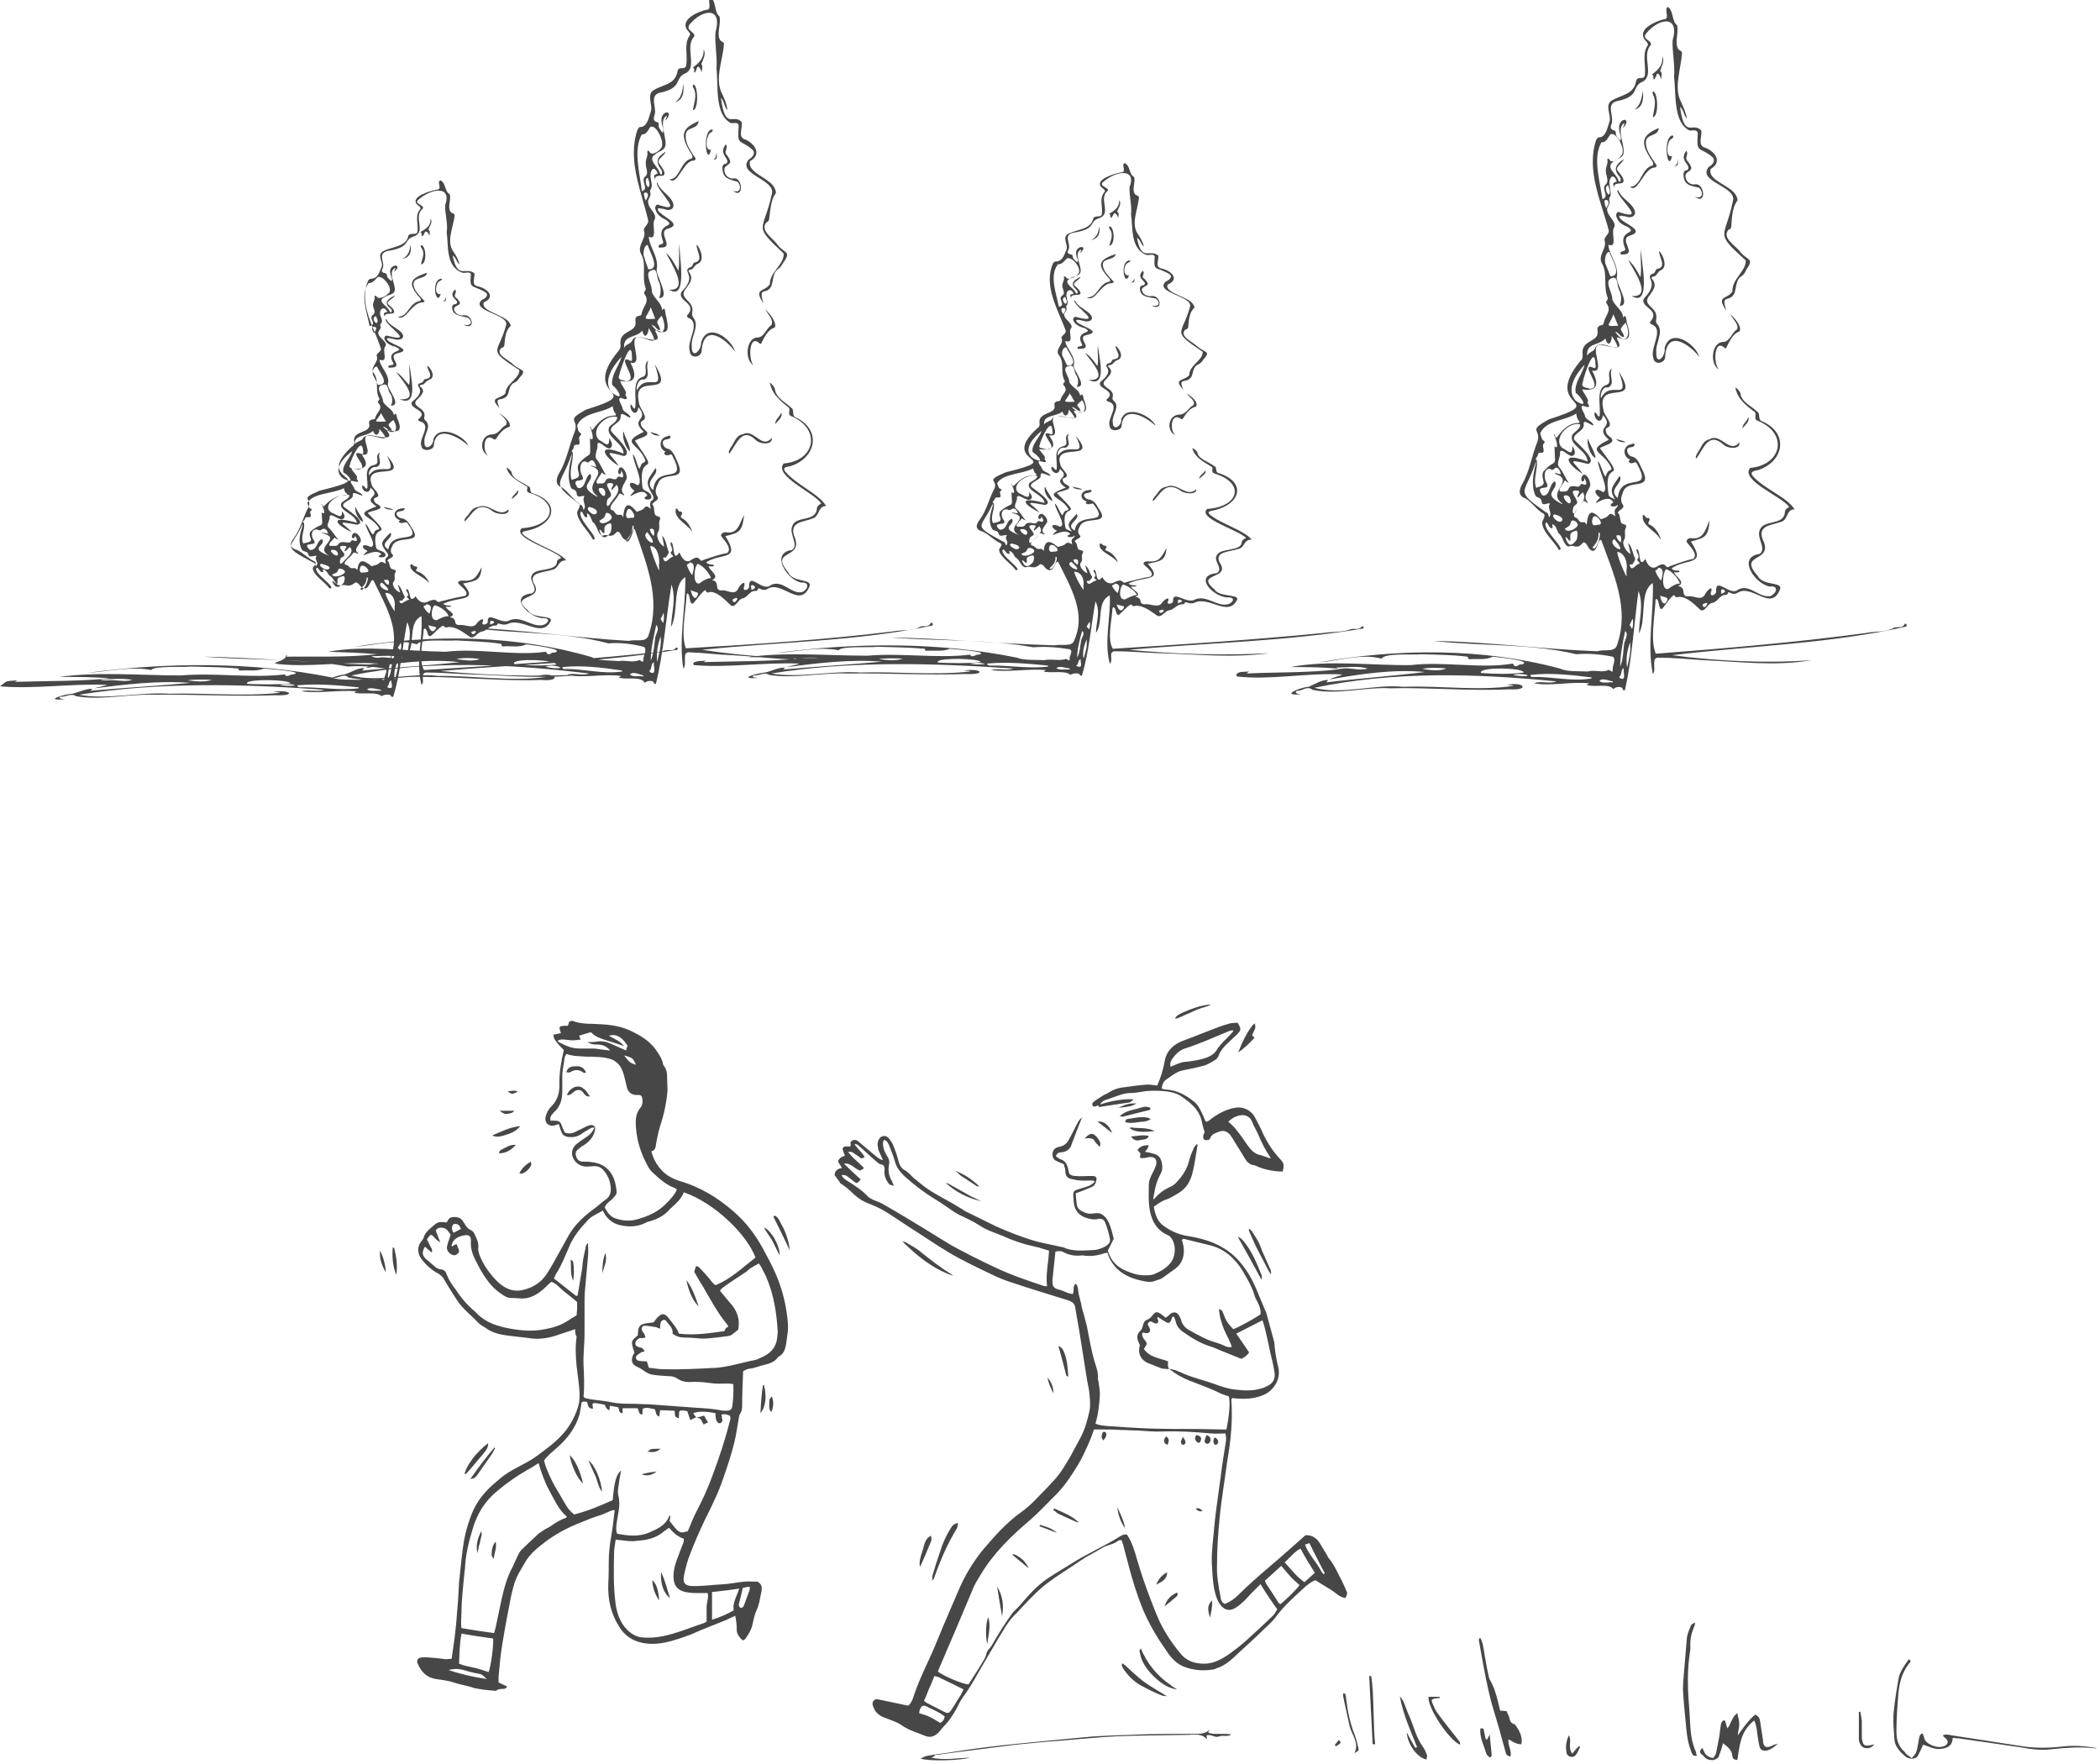 <svg width="425" height="357" viewBox="0 0 425 357" fill="#474747" xmlns="http://www.w3.org/2000/svg">
<path d="M323.4,93.3c-0.1,1.4,2.5,6,1,6.3c-1.7-1.2-2.1,0.1-0.6,1.1c-2.6,3,1.6-1.4,2.7,1c-1.7,0.9,1.2,1.2,0.8,0.1
	c-0.3-1.2-1.8-0.8-1.8-2c-1.1-7.6,4.2-1.2-1.7-9.1c0.7-0.6,3.7-1,2-2.3c-0.4-0.3-0.7-0.5-0.8-1.1c-0.1-0.5,0-0.6,0.4-0.8
	c1.3-0.6-0.9-2.5-0.9-3.6c-1.6-6.4,7.9-0.3,3.1-7.7c2.5,6.7-1.6,1.4-3.6,5.4c-0.2-0.7,0.3-2.3,1.2-2.2c0.5,0.1,0.9-0.4,1-1
	c0-1-0.4-1.8,0-2.8c-1.3,0.8,0.3,2.9-1.1,3.3c-2.3,0.7-1,4.5-1.4,6.4c-0.5,0-0.5-0.9-1-0.8c-0.2,1.3,1.4,2.7,1.7,0.5
	c2.5,2.7-1.9,2.2,1.2,5c-4.9,2.4-1.2,2.2,0.4,5.5c0.2,0.4,0.2,0.5-0.2,0.7c-0.6,0.2-0.6,0.8-0.9,1.3
	C324.2,95.4,324.1,94.2,323.4,93.3L323.4,93.3L323.4,93.3z M335.2,71.3c-0.2-1.8,1.5-4,0.3-5.6c-0.4-0.3-0.4-0.7-0.3-1.2
	c0.4-2.5-3.2-2.6-1.3-4.8c0.8-1.1,1.5-2.1,0.4-3.3c-0.1-0.2,0-0.4,0.2-0.4c0.8,0,0.9-1,1.6-1.3c1.5-0.6,0.5-3.1-0.3-3.9
	c-0.2,1,1.6,3.2-0.3,3.6c-0.6,0-0.4,1-1.1,1c-1.7,0.9,1.7,1.5-1.7,5c-0.9,1.9,3.6,2.2,1.2,4.8c0.1,0.2,0.2,0.5,0.5,0.5
	c2.4,1.1-0.5,4.6,0.2,6.7c0.1,1.6,2.5,1.2,2.4-0.3c0.4-5.6,4.9-2.4,6.9,0.1c-0.8-2.7-5.9-6-7-1.8C337.1,72.3,335.1,74.1,335.2,71.3
	C335.2,71.3,335.2,71.3,335.2,71.3z M327.3,38.6c0.3,1.8,6,6.2,0.6,4.4c-0.7-0.4-1,0.5-0.7,1c0.3,1,1.3,1.6,2.2,1.9
	c2.3,1.6-2.2,0.4-0.5,4.4c0.2,0.8-1.2,0.3-0.9,1.1c0.1,0.2,0.2,0.1,0.4,0.1c3.1,0-0.9-3,1.4-3.8c3.5-1-1.4-2.5-2-3.6
	c-0.4-0.8,0.8-0.3,1.2-0.3c1.1,0.5,2.4-0.1,1.7-1.5c-0.8-1.5-2.6-2.2-3.2-3.8C327.4,38.5,327.4,38.6,327.3,38.6L327.3,38.6z
	 M350.2,63.6c0.4,0.9,1.9,2.2,1.3,3.1c-1,0.6-1.4,2.4-2.7,2.5c-2.5,0-2.8,4.6-0.9,5.6c-1.2-1.1-1-6.2,1-4.5c0.2,0.2,0.5,0.3,0.5,0
	c0.6-1.2,1.3-2.8,2.6-3.2C352.7,66.2,351,64.3,350.2,63.6L350.2,63.6z M335.7,25.9c-3.2,1.4-3.8,2.7-1.9,5.8
	c0.2,0.5,1.2,1.4,0.6,1.8c-2.2,0.5-2.3,4.3-4.5,4.3c1.6,1.5,2.8-4,5.1-3.9c0.3-0.2,0.4-0.4,0.1-0.7c-0.9-1.4-2.1-2.8-2-4.5
	C333.2,27,335.6,27.7,335.7,25.9z M329.5,52.6c0.9,1.8,5.2,7.7,0.7,7.3c4.2,2.5,1.8-7.6,1.9-9.5c-0.2,2,0.2,3.6-0.1,5.7
	C331.3,54.8,330.6,53.5,329.5,52.6z M343,39.8c2.4,1.8,2-2.6,0.2-2.5c-1.1,0.2-2-0.5-2.1-1.6c-0.1-1.2,1.9-0.9,0.9-2.4
	c-0.2-0.6-0.9-0.8-0.7-1.5c0.1-0.4,0.3-0.9,0-1.3c-1.7,2.1,1.2,2.9,0.2,3.9c-0.6,0.1-0.8,0.3-0.8,1c0.1,2.2,1.6,2.2,3.2,2.6
	C344.8,39,344.6,40.4,343,39.8z M352,89.5c-1.9,2.5-3.8-2-6-0.6c-1.5,0.3-1.7,1.8-2.5,2.8c-0.1,0.3-0.5,0.8-0.2,1.1
	c1.4-1.8,2.4-5.5,5.4-2.9C349.5,90.8,352.3,91.1,352,89.5L352,89.5z M336.1,109c-0.5-1.3-1.2-2.4-2.4-2.9c-0.4-0.4,0.5-0.9,0-1.2
	c0-0.1-0.1-0.1-0.1-0.1c-0.5,0.3-0.6-0.6-1.1-0.6c-0.5,2.1,2.6,3.2,3.5,4.9C336,109,336.1,109,336.1,109L336.1,109z M334.3,15.1
	c0.5,0.1,0.2,0.7,0.4,1c0.3-0.1,0.3-0.5,0.5-0.8c0.3-1.1,0.9,0.3,1,0.8c0-0.5,0.2-1,0-1.5c-0.3-0.2-0.2-0.4-0.1-0.6
	c0.3-0.9,0.8-1.7,0.3-2.6C336.6,13.2,335.6,14.1,334.3,15.1L334.3,15.1z M334.5,23.7c1.2,0,1.1-4.8,0.1-5.2c-0.3,0.1-0.1,0.5,0,0.8
	C335.3,20.6,334.7,22.2,334.5,23.7z M338.4,31.6c-1.3,0.4-1.1-2.5-0.4-3.3c0.2-0.2,1-0.5,0.5-0.9C336.4,27.7,337.5,35.3,338.4,31.6z
	 M321.4,88.8c-0.4,1,0.5,3.5,1.5,3.9C322.8,91.4,321.8,90.2,321.4,88.8L321.4,88.8z M330.8,22.2c1.8-0.5,1.8-2.3,1.7-3.8
	C332.2,19.8,332.1,21.2,330.8,22.2z M352.6,86.7c0.5-0.6,1.6-1.4,1.2-2.3C353.6,85.3,352.7,85.7,352.6,86.7z M250.3,136.9
	c6.7,0.8,14.4-0.8,21.4-0.4c-0.8,0.4-1.7,0.5-2.6,1c6.3-1.1,12.8-2.1,19.3-1.5c-6.3,0.8-13.5,1.3-20,2.1c0.1-0.1,0.2-0.2,0.4-0.5
	c-1.5,0-2.7,0.9-4,1.4c-1.7,0.1-5.9,1.9-1.5,1.5c-0.4-0.1-0.8,0-1.1-0.4c0.1-0.1,0.2-0.3,0.3-0.3c1,0.1,2.1-1.1,3.1-0.2
	c5,1.1,10.6-0.6,15.8-0.3c8-0.2,16,0.6,24,0.2c4.2,0.3,3.2-1.6-0.4-0.9c0.4,0.1,1,0,1.3,0.2c-7.1,1.1-14.9-0.1-22.3,0.2
	c-5.8-0.6-12.6,1.7-18,0.2c16-3.4,32.8-2.9,49-1.3c-1.4,0.6-3.3-0.2-4.5,0.4c3.4,0.6,7.4-0.4,11.1,0c-0.2,0.2-0.4,0.2-0.5,0.3
	c1.5,0.6,4.6-0.4,5.4,0.9c0.3-0.5,1.7-0.7,1.9-0.1c0,0.3,0.4,0.5,0.5,0.1c1.4-6.3,1.8-13.2,2.7-19.9c1.1,2.9,0.1,5.7,0.1,8.6
	c1.6-2.9,0-8.5,2.8-10.2c0.2,6.1-1.2,12.5,0,18.4c0.8-0.8-0.4-3.2,1-3.3c3,0,6.1,0.3,9.1,0.5c7.4,0.3,14.7,1.3,22.1,0
	c-9.1,0.7-19.2,0.2-28.3-1c15.7-1.9,32-2.3,47.4-5.8c0.2-0.3-0.1-0.9-0.4-0.4c-0.4,0.8-1.3,0.4-2,0.6c-1.7,1-3.8,0.7-5.7,1.1
	c-14.1,1.9-28.4,3.1-42.6,4.2c-1.1-2.7-0.3-7-0.1-10.1c0.1-0.3-0.1-0.8,0.2-1c0.7,0.2,0.4,2.4,1.2,2c0.8-0.9,1.4-2.1,2.4-2.8
	c0.2,0.4,0.5,0.6,0.9,0.4c1.7-0.1,3.2,1.5,4.4,2.6c0.9,0.7,1.5-1.4,2.5-1.4c1-0.2,1.5-1.6,2.5-1.6c0.3,0,0.5,0,0.6-0.4
	c0-0.2,0.2-0.1,0.3-0.1c0.5,0.3,1.1,0.4,1.6,0.1c3-2,6.9,4.1,8.7-0.9c0.2-1.4-3.6-0.5-4.6-2.6c-4.2-4.7,3.5-2.5,1-7.4
	c-1-2.9,2-2.8,3.8-3.5c1.4-0.4,1-2.6,2.7-2.5c-1.5-2.5-6.3-4.2-8.5-6.8c-0.7-1,0.6-1,1.2-1.2c5.1-1.7,6.2-7.4,0.8-9.8
	c-1.1-0.3-0.3-1.6-1.1-2c-1.2-1.2-3.2-1.9-3.4-3.8c-0.2-0.4-0.6-0.9-1-1.1c0.4,2.3,2.1,3.6,3.8,4.9c0.7,0.4-0.2,1.4,0.6,1.8
	c6.4,2.5,5.1,9-1.4,9.6c-2.1,2.5,6.5,5.8,7.9,7.9c-0.5,0.3-0.9,0.5-0.9,1.3c-0.4,2.5-4.5,1.2-5.1,3.5c-0.6,1.5,1.5,3.7,0,4.7
	c-4.7,0.7-0.8,6.2,2.1,6.6c1.8-0.2,1.4,1.3,0.2,1.9c-2.3,0.6-4.2-2.5-6.6-1.3c-1.6,1.5-4.5-2.6-4.5,0.2c0.2,0.8-1.1,1.4-1.1,0.6
	c0.7-2-0.8-0.6-1.2,0.3c-0.8,1.3-2.3,0-3.5,0.3c-1.4-0.1-0.1-1.8-1.9-2.1c1.7-0.8-0.5-1.8-0.8-2.8c0.3,0,1.4,0.2,1-0.3
	c-0.6-0.1-1.1,0.1-1.5-0.5c3.1-2.1,7.2-0.4,3.9-5.4c2.9-0.8,3.5-0.9,3.8-4.3c-0.9,1.9-1.2,4-3.8,3.6c-0.4,0-0.8,0.2-0.9,0.7
	c0.4,0.7,2.5,2.5,1.4,3.5c-1.6,0.3-3.3,1-4.8,1.5c-1.1,0.8-0.4-1.4-2.8,0.2c0,0,0,0,0,0c-1.1,0.4-1.8-0.7-2.1-1.7
	c-1.5,2.2-0.9-1.7-1.7-2c-0.4,0.5,0.7,1.4,0.2,1.9c-0.5,0.5,0.4,0.6,0.3,1.1c-0.8,0-1.6,1.9-2,0.2c0.3-0.2,0.6,0.1,0.7-0.3
	c0.2-0.4,0.5-0.6,0.4-1c-0.5-1-0.6-2.4-1.4-3.1c0.2,0.7,0.3,1.4,0.5,2.2c-0.8-0.3-1.8-1.9-1.4-2.7c0.6-0.8,0-1.7,0.4-2.5
	c0.5-1.1-0.9-0.5-1-1.4c-0.2-0.6-0.1-1.4-0.6-1.7c0.2-0.7,1.6-0.9,1-1.7c-0.6-0.9-0.2-1.8,0.1-2.6c1-2.7,5.9-0.1,4-4.2
	c-0.6-1-0.9-2.6-2.2-2.9c-0.6,0-1.4-1.2-0.8-1.7c0.4-0.3,1.3-0.1,1.3-0.7c-0.1-0.4-0.4-0.2-0.6-0.1c-1.8,0.2-1.9,2.5-0.3,3.1
	c-0.7,0.5,0.1,0.9,0.6,0.7c0.2,0,0.5-0.3,0.7,0c3.7,6.5-3.2,1.4-3.8,7.1c-2.2-1.8,1.3-3,0.4-4.5c-1.9,2.8-2.2,2.7-0.5,5.6
	c0.1,0.4,0.1,0.7-0.2,0.9c-0.5,0.4-0.3,1.1-0.2,1.7c-0.5-0.4-0.9-0.8-1.4-0.2c-0.4,0.5-1,0.6-1.5,0.8c-1.8-2-2.6-1.9-2.9,1.1
	c-0.3-0.5-0.4-0.6-0.9-0.5c-0.7,0.1-0.8-1-1.5-1c-0.7-0.8,1.2-2.2,1.5-3.1c0.3-0.5,0.7,0,1.1,0.2c0-0.4-0.2-0.4-0.3-0.6
	c-0.5-0.9,0.5-2,0.8-2.8c0.3-1.2-1.4-3.7-1.8-1.4c0.1,0.8,0.8,0.4,0.6-0.3c0.4,0.5,0.8,1.8-0.2,1.3c-0.2-0.1-0.5-0.1-0.6,0.2
	c-0.3,0.6-1,0.1-1.5,0.2c-0.4,0-0.7,0.1-0.9,0.6c-0.3,0.7-1,0.4-1.5,0.5c-0.9-0.3,0.6-1.7,0.8-2.3c0.4,0.4,0.7,0.5,0.8,0.5
	c-0.8-1-1.1-2.2-2-3.2c-0.6-0.8,0.4-2,0.2-3c0.4-1.2,2.3,1.9,3,0.3c0.1-0.5-0.2-1.2-0.5-1.5c0.1,2.2-0.9,0.9-2.1,0.3
	c-1.9-1.9,1.5-5.4,3.7-4.7c0.1,0.9-1.1,1.4-1.6,2.1c-0.8,2.1,3,3.1,3.1,5.4c-5.5-2.1-4.4,0.4-1,2.5c-1.6-2.4-3.8-3.2,1.1-2
	c2-0.7-2-4-2.8-4.9c-0.5-1.3,2.2-1.7,1.9-3.2c0-1.1,1.4,0.3,2,0.3c-0.2-0.9-1.4-1-1.7-1.8c0-0.6-1.2-1.9-0.5-2.2
	c0.4,0.1,1.6,0.7,1.2-0.2c-0.2-0.2-0.3-0.4-0.1-0.8c-0.2-0.8-0.9-1.5-1.2-2.3c3.3,0.5,3.4-1.2,2-3.8c3.1,0.7-1-5.4,1.8-5.2
	c1.4,0.1,5,1.7,3.3-1.1c-0.1-0.2-0.1-0.5,0.2-0.4c2.7,1.2,2.4-0.9,1.8-2.8c-0.2-0.4-0.1-2.3-0.8-1.2c-0.1-1.6-1.7-2.3-2.2-3.7
	c0.1-1.3-1.8-3.8-0.1-4.3c1.3-0.6,1,1.6,1.5,2.4c0.5,1,0.5,2.2,0.1,3.2c2.4,0-0.8-4.5-0.6-5.8c0.5-2.4-1.6-4.5-1.7-6.6
	c2,0.9,0.4-2.7,1.2-3.5c0.4-1.2-1.2-2.1-1.4-3.3c-0.3-0.8,0.7-1.3,0.4-2.1c0-0.2-0.1-0.5,0.1-0.7c0.4-0.6,0-1.5,0-2.2
	c-0.4-1.4,0.6-3.1,1.4-1c-0.9,0.4-0.8,0.3-0.5,1.4c-0.2-1.2,0.9-0.8,1.7-1.1c0.6-0.6-0.5-1.8-0.9-2.3c-0.9-0.9,0.9-1.6,1.1-2.5
	c-1.6,1.1-2.2,2-0.8,3.6c0.4,0.4,0.1,1.6-0.3,0.6c-0.3-1.1-2.6-2.5-1.1-3.6c0.8-0.8,2.2-0.7,2.2-2.1c0.1-1.6-1.5-4.8,0.1-5.8
	c0.1,0.4-0.2,0.6-0.2,1c2-2.3-1.2-2.2-0.8,0.4c0,0.7,0.6,1.4,0.2,2.2c-0.4-0.6-0.9-0.9-0.9-1.6c0-0.3-0.1-0.4-0.3-0.5
	c-0.6-0.1-0.9-0.5-0.6-1.2c0.7-1.6-1.2-4,1-4.7c5.1-1,2.9-3,5.4-4c2.4-1.4-0.4-5.3,1.6-7.4c0.3-1-2-1.1-0.9-2.4
	c2.5-3,6.8-3.8,5.3,1.5c-0.1,2.3,0.5,4.8,0.3,7.3c0.4,3.3-0.2,9.3,3.1,10.9c0.6,0.1,1.5-0.3,1.7,0.5c-0.3,4.3,0.2,2.6,3,4.9
	c0.7,0.8-0.1,1.6-0.8,2c-2.4,3,5.8,3.9,4.9,6.9c-1.6,7.8-3.9,6.1,2.6,12c0.1,2.2-2.8,3.7-2.7,6.3c-1.1,1.7-3.4,0.7-1.2,3.9
	c-1.2-3.6,0.5-1.5,1.6-3.5c0.4-1.1,0.3-2.7,1.3-3.4c0.5-0.3,0.9-0.8,1.1-1.4c1.7-2.4,0.3-1.8-1.2-3.6c-0.9-1.3-3.8-2.8-2.4-4.5
	c0.5-0.1,0.6-0.5,0.6-1c0.1-1.5,0.2-3.3,1-4.6c0.3-0.3,0.3-0.5,0.1-1c-0.8-2.4-6-3.2-5.3-5.7c2.6-1.5,0.7-3.8-1.4-4.4
	c-1.2-0.6-0.3-2.3-0.5-3.4c-1.8-1.9-3.4,1.9-4.3-4.8c0.8,0.7,0.7,1.7,1.4,2.4c-0.2-1.2-0.7-2.3-1.2-3.4c-1.5-2.8,0-6.7,0.2-9.8
	c0-0.5-0.4-0.5-0.7-0.8c-0.9-1.3,0.1-3.3-0.3-4.9c-1.1-0.8-0.7-3.1-1.9-3.7c-0.8,0.6,0.6,2.5-0.8,2.5c-1.5,0.4-5.1,1.8-4,3.9
	c0.3,0.5,1.1,1,0.7,1.5c-1.1,1.7-0.3,3.9-0.5,5.7c0,1.5-1.6,0.1-1.8,1.5c-0.5,2.7-3.1,2.7-5,3.9c-1.4,1,0.1,3-0.4,4.3
	c-0.4,1.1-0.6,2.8-1.9,3.1c-0.4-0.1-0.6,0.2-0.8,0.6c-2,6.2,1.1,12.5,2.6,18.3c0,0.9-1.2,1.3-0.8,2.2c0.3,1.6-1.6,2.9-0.5,4.6
	c1.1,2.1,0.1,4.6,1.1,6.8c0,0.5-0.6,0.7-0.2,1.2c1,1.4-0.3,2.3-0.6,3.7c-0.1,0.5-0.1,0.5-0.5,0.6c-0.5,0.1-0.9,0.4-0.8,1
	c0.5,2.7-3.5,1.7-3,5.1c0,0.5-0.1,0.9-0.5,1.2c-8.1,9.9,6.6,7.6-6.4,11.8c-4.5,2.5-1.3,1.8-2.3,4.6c-1.1,2.7-1.5,5.8-3,8.4
	c-0.7,1.2-0.9,2.5,0.7,3c1.3,0.8,2.2,2.3,3.5,3c0.7,0.4-0.1,1.3-0.2,1.8c0,1.9,2.4,3.8,3.4,5.6c1.7,0-3.6-4.3-2.6-5.6
	c0.5,0.2,0.5,1.1,1.1,1.2c0.5,0,0-0.5,0.2-0.8c0.7,0.2,0.9,1.2,1.2,1.8c0.9,0.5,1.1,2.7,2.1,2.7c1.3-0.5,1.5,0.8,2.9-0.8
	c0.7-0.2,0.9,1,1.4,1.4c1.5,1.4,1.6-2.8,2.3-1.8c2.5,6.9,5.7,13.7,3.2,21c-0.4,1.8-2.7,0.9-4,1.4c-11-0.4-22.1-1.9-33.2-2.1
	c9.5,1.1,19.9,0.5,28.9,2.7c2.5-0.2,4.9,0,7.4,0.5c0.8,0.6-0.2,1.9,0,2.7c-0.1,0.8-0.6-0.2-0.9,0c-1.3,0.6-2.8-0.1-4.2,0.3
	c-1.8-0.1-4.1,0.1-5.6-0.6c-15.6-4.2-33-4.1-49-1.2c4.3-0.4,9-1.9,12.9-0.8c0.7-1.2,6.2-0.7,8-0.9c3.1,0.1,6.3,0.1,9.4,0.5
	c0,0,0.1,0.1,0.1,0.1c0,0.5,0.2,0.4,0.5,0.4c1.6-0.1,3.2,0.2,4.5-0.5c0.8,0.1,8.5,0.8,5.8,1.6c-0.5-0.2-0.6,0.4-1.2,0.3
	c-0.3,0.1-0.3-0.4-0.6-0.5c-6.4,1.1-13.8-0.5-20.6,0.3c-8.2,0.1-16.5-1.1-24.3,0.4c3.3,0,6.9,0,10.1,0.4c-6.3,0.8-12.6,0.6-19,0.9
	c0.2-0.2,0.3-0.3,0.5-0.4c-0.9,0.1-2.1-0.1-2.6,0.6L250.3,136.9z M324.7,40.8c0-0.4,0.5-0.4,0.7-0.2c0.4,0.5-0.1,1-0.3,1.5
	C324.8,41.7,324.8,41.2,324.7,40.8z M325.8,32.4c-0.1-0.2-0.5-0.5-0.5-0.1c0.2,0.8-0.4,1.5-0.3,2.4c0,0.8,0.7,1.9,0,2.6
	c-1.1,0.9,0.9,2.5-0.7,3c-0.5-3.6-2-8.4-0.2-11.5c0.9,0.1,1.3-0.9,1.8-1.6c1.1-0.6,2.7,2.3,2.5,3.6
	C328.4,31.7,326.2,33.3,325.8,32.4L325.8,32.4z M325.6,39.4c-0.6-0.3-0.9-1.8-0.1-1.9C325.6,38.2,326.1,38.9,325.6,39.4z M325,53.6
	c-0.4-0.7-0.1-2.7,0.7-2.6c0.4,1.3,2.8,4.9,0.2,4.9C325.6,55.1,325.3,54.4,325,53.6L325,53.6z M316.8,108.7c0.5,0,0.6,0.9,1,0.7
	c0.1-1.1-0.4-1.5,1.1-2c0.6-0.1,0.3,1.4,0.2,1.8C318,110.8,317.3,110.5,316.8,108.7L316.8,108.7z M310.8,93.9c-0.5,2.1-1,4.4,0,6.5
	c0.5,0.4,1.1,0.3,1.2,1.1c0.2,1.1,1,0.2,1.7,0.4c-0.7,1.1,0.6,1.8-0.2,2.8c-0.2-0.5-0.1-0.9-0.6-1c-6.7-4.7-4.2-3.5-2.1-10.2
	C310.9,93.7,310.8,93.8,310.8,93.9z M327.5,65.9c-3.2,0.3-1.6-0.2-1-2.3C326.9,64.4,327.1,65.1,327.5,65.9L327.5,65.9z M326.9,67.2
	c0.7-0.1,1.2,1.4,1.8,0.9c-0.4-1.5-1.4-1.1,0.3-2.8C330.2,67.9,329.1,70.2,326.9,67.2L326.9,67.2z M322.8,70.5
	c-0.3,0.7-1.2,0.7-1.6,1.5c-0.2-2.7,2.4-2,3.7-3.5c0.5,1.9,1.3,0.9,1.3-0.5C329.8,73.3,323.8,67.8,322.8,70.5z M320.3,77.5
	c0.2-1.4,2.5-8.3,2.6-3.6c0.2,1.4-1-0.2-1.4,0.5c-0.2,1.1,2.6,4.1,0.3,4.3C321.2,78.4,319.9,78.5,320.3,77.5L320.3,77.5z
	 M318.9,81.1c-2.1-2.3,0.1-5.5,1.8-7.3c-0.4,1.8-2.2,3.8-1.8,5.7C320.2,80.5,321.6,82.9,318.9,81.1L318.9,81.1z M315.1,88.5
	c-0.3,0.3-0.4-0.4-0.5-0.6c0,0-0.1,0-0.1,0.1c0.3,0.5,1.2,3.3,0.1,2.3c0.2,5,0.4,2.1-2.3,5.2c-0.6,1.7,1.2,2.5-1.1,3.1
	c-0.3,0.2-0.3,0.2-0.4-0.2c-0.5-1.7,0.5-3.6,0.2-5.3c-0.5-0.1,0.1-0.6,0.2-0.9c0.1-1.2,1.3,0,1.2-1.1c0-0.4-0.3-0.9,0-1.3
	c0.3-0.3,0.3-0.4-0.1-0.7c-0.4-0.3-0.4-1-0.6-1.4c1.2-2.7,5-2.5,7.3-4c0.1,0.6,0.2,1.2,0.6,1.5c0.1,0.1,0.1,0.3-0.1,0.4
	C317.5,85.6,316.3,86.9,315.1,88.5L315.1,88.5z M316.2,101.9c0,0,0,0.1-0.1,0.1c-4.4-2.2-0.5-2.8-1.4-4.6c-1.2,0.5-0.9,2.8-2.3,2.9
	c-0.4,0-0.5-0.5-0.7-0.8c-0.5-1.4,2.2-0.1,1.3-1.8c-0.6-0.9-0.6-3.1,0.8-2.8c0.2,0.3,0.4,0.2,0.6,0.1c0.8-0.9,1.3,0.1,1.5,1
	c-0.4-0.1-0.8-0.2-1.2-0.3c0,0.1,0,0.1,0,0.2C319,97.2,312.8,99.6,316.2,101.9L316.2,101.9z M316.1,105.4c-0.6,0.8-2.5-1.1-1.5-1.3
	C315.1,104.2,316.6,104.7,316.1,105.4L316.1,105.4z M317.9,101.4c-0.1,1.4-1.9-0.8-1.3-1.1C317.3,100.1,317.8,100.5,317.9,101.4z
	 M318.8,103.7c-0.7,0.7-0.5-0.6-0.4-1c0.2-0.6,1.1-0.6,0.7-1.4c-0.3-0.8-1.7-2.3,0.2-2c0.8,0.2-0.3,0.9,0,1.4c0.4-0.4,0.7-0.8,1-1.1
	C321.4,101.1,319.4,102.4,318.8,103.7z M319.3,106.3c-0.2,0.7-2.2,1.7-2.6,0.7c0.5-0.4,1-0.4,1.2-1.2
	C318,104.8,319.4,105.6,319.3,106.3L319.3,106.3z M322.3,110.8c0.8-0.9,1.3-1.7,1.2-3c0.1,0,0.1,0,0.2,0
	C324.1,108.4,322.9,111.9,322.3,110.8L322.3,110.8z M323.6,106.2c-0.6-0.1-1.3,0.6-1.4-0.6c0-0.3,0.1-1.3,0.7-1.1
	C323.4,104.5,324.6,106.1,323.6,106.2L323.6,106.2z M348.3,119.5c0.1-0.4,0.7-0.2,0.8,0.1c0,0.4-0.4,0.4-0.8,0.6
	C348.4,120,348.3,119.7,348.3,119.5L348.3,119.5z M344.8,122.2c0.2-0.1,0.3-0.1,0.5-0.2c0.5,0.1,0,0.6-0.2,0.8
	C344.7,123.1,344.3,122.3,344.8,122.2z M337.6,119.2c-1.5,0.3-1.1-3.5-0.4-4c1.1,0.3,2.4,1.8,2.8,2.9
	C339.2,118.1,338.4,118.6,337.6,119.2L337.6,119.2z M336,120.5c0.5,0.4,1.2,0.2,1.5,0.7C337,123,336.1,121.9,336,120.5L336,120.5z
	 M335,115.5c0.2-0.2,0.5-0.2,0.6-0.6c1.4,0.1,0.8,1.6,0.6,2.6C335.8,117.2,335.1,116,335,115.5z M326.7,109.1
	C330.2,113.1,324.9,110.2,326.7,109.1L326.7,109.1z M328,109.8c-0.5-0.4-0.8-0.8-0.9-1.4C328.2,108,328.2,109,328,109.8z
	 M329.2,115.2c-0.1,0.4,0,0.9,0,1.5c-0.7-1.1-1.9-4.3-1.9-5C328.8,111.8,329.4,113.9,329.2,115.2z M329.8,126.5
	c0.2-0.4,0.4-0.8,0.6-1.3c0.2,0.7,0.1,1.6-0.1,2.1C330.2,127.1,330,126.8,329.8,126.5z M329.9,130c0.2,1.9-0.2,3.3-0.6,5.1
	C329,133.3,329.3,131.7,329.9,130z M328.7,130.3c-0.2,1.5-0.2,3.2-0.8,4.6c0-2.4,0.5-4.8,1-7.2C329.7,128.4,328.8,129.5,328.7,130.3
	L328.7,130.3z M327.8,137.2c0,0,0-0.1-0.1-0.2c0.6-0.4,0.2-1.3,0.9-1.8C328.5,136.1,329.2,138,327.8,137.2z M323.7,137.8
	c0.6-0.7,1.9,0,2.7,0.1l0,0.2C325.6,138,324.2,138.4,323.7,137.8L323.7,137.8z M309.7,136.6c4.1-0.5,8.3,0,12.4,0.5
	c0,0.1,0,0.1,0,0.2c-3.9,0.7-8-0.4-11.9-0.3C309.9,137.1,309.8,136.9,309.7,136.6L309.7,136.6z M306.2,136.6c1-0.3,2-0.2,2.9,0
	c0,0.1,0,0.1,0,0.2C308.2,136.9,307.2,136.8,306.2,136.6L306.2,136.6z M299.7,136c0.3-1,8.4-0.9,8.7,0.1c-2.8,0.4-5.8,0.3-8.7,0.1
	C299.7,136.1,299.7,136,299.7,136L299.7,136z M287.9,135.4c0.7-0.3,3.5-0.3,4.8-0.1C291.1,135.9,289.5,135.6,287.9,135.4
	L287.9,135.4z M271.8,135.3c-0.5,0.1-1,0.1-1.4-0.2c2.1,0,4.4-0.4,6.4,0.2C275.1,135.8,273.4,135.1,271.8,135.3L271.8,135.3z
	 M327,88.8c0.6,0.7,1.3,0.7,2,0.7C328.5,89.1,327.6,89.1,327,88.8z M338.9,33.6c0.7,0,0.8-0.4,0.6-1.4
	C339.5,33,339.5,33.2,338.9,33.6z M213.5,101.9c-0.1,1,2.5,4.5,1,4.7c-1.7-0.9-2.1,0.1-0.6,0.8c-2.6,2.3,1.6-1,2.7,0.7
	c-1.7,0.7,1.2,0.9,0.8,0c-0.3-0.9-1.8-0.6-1.8-1.5c-1.1-5.7,4.2-0.9-1.7-6.8c0.7-0.5,3.7-0.7,2-1.7c-0.4-0.2-0.7-0.4-0.8-0.8
	c-0.1-0.4,0-0.5,0.4-0.6c1.3-0.5-0.9-1.9-0.9-2.7c-1.6-4.8,7.9-0.2,3.1-5.8c2.5,5-1.6,1-3.6,4c-0.2-0.6,0.3-1.7,1.2-1.6
	c0.5,0.1,0.9-0.3,1-0.7c0-0.7-0.4-1.4,0-2.1c-1.3,0.6,0.3,2.2-1.1,2.5c-2.3,0.5-1,3.4-1.4,4.8c-0.5,0-0.5-0.7-1-0.6
	c-0.2,1,1.4,2,1.7,0.4c2.5,2.1-1.9,1.7,1.2,3.8c-4.9,1.8-1.2,1.6,0.4,4.1c0.2,0.3,0.2,0.4-0.2,0.5c-0.6,0.1-0.6,0.6-0.9,1
	C214.3,103.5,214.2,102.5,213.5,101.9L213.5,101.9L213.5,101.9z M225.2,85.4c-0.2-1.4,1.5-3,0.3-4.2c-0.4-0.3-0.4-0.5-0.3-0.9
	c0.4-1.9-3.2-1.9-1.3-3.6c0.8-0.9,1.5-1.5,0.4-2.5c-0.1-0.1,0-0.3,0.2-0.3c0.8,0,0.9-0.8,1.6-1c1.5-0.5,0.5-2.3-0.3-2.9
	c-0.2,0.8,1.6,2.4-0.3,2.7c-0.6,0-0.4,0.8-1.1,0.8c-1.7,0.7,1.7,1.1-1.7,3.8c-0.9,1.4,3.6,1.7,1.2,3.6c0.1,0.2,0.2,0.4,0.5,0.4
	c2.4,0.8-0.5,3.4,0.2,5c0.1,1.2,2.5,0.9,2.4-0.2c0.4-4.2,4.9-1.8,6.9,0.1c-0.8-2-5.9-4.5-7-1.3C227.1,86.1,225.2,87.5,225.2,85.4
	C225.3,85.4,225.2,85.4,225.2,85.4z M217.4,60.9c0.3,1.4,6,4.7,0.6,3.3c-0.7-0.3-1,0.4-0.7,0.8c0.3,0.7,1.3,1.2,2.2,1.4
	c2.3,1.2-2.2,0.3-0.5,3.3c0.2,0.6-1.2,0.2-0.9,0.8c0.1,0.2,0.2,0.1,0.4,0.1c3.1,0-0.9-2.3,1.4-2.8c3.5-0.7-1.4-1.8-2-2.7
	c-0.4-0.6,0.8-0.3,1.2-0.2c1.1,0.4,2.4,0,1.7-1.1c-0.8-1.1-2.6-1.6-3.2-2.9C217.5,60.8,217.5,60.9,217.4,60.9L217.4,60.9z
	 M240.2,79.6c0.4,0.7,1.9,1.6,1.3,2.4c-1,0.5-1.4,1.8-2.7,1.9c-2.5,0-2.8,3.4-0.9,4.2c-1.2-0.8-1-4.7,1-3.4c0.2,0.2,0.5,0.2,0.5,0
	c0.6-0.9,1.3-2.1,2.6-2.4C242.7,81.5,241.1,80.2,240.2,79.6L240.2,79.6z M225.8,51.4c-3.2,1.1-3.8,2-1.9,4.3c0.2,0.4,1.2,1,0.6,1.3
	c-2.2,0.4-2.3,3.2-4.5,3.2c1.6,1.1,2.8-3,5.1-2.9c0.3-0.1,0.4-0.3,0.1-0.5c-0.9-1-2.1-2.1-2-3.4C223.3,52.2,225.6,52.7,225.8,51.4z
	 M219.6,71.4c0.9,1.4,5.2,5.7,0.7,5.5c4.2,1.9,1.8-5.7,1.9-7.1c-0.2,1.5,0.2,2.7-0.1,4.3C221.3,73,220.7,72.1,219.6,71.4z M233,61.8
	c2.4,1.3,2-1.9,0.2-1.9c-1.1,0.2-2-0.4-2.1-1.2c-0.1-0.9,1.9-0.7,0.9-1.8c-0.2-0.5-0.9-0.6-0.7-1.1c0.1-0.3,0.3-0.7,0-1
	c-1.7,1.6,1.2,2.2,0.2,2.9c-0.6,0.1-0.8,0.2-0.8,0.8c0.1,1.6,1.6,1.6,3.2,1.9C234.9,61.2,234.7,62.2,233,61.8z M242.1,99
	c-1.9,1.9-3.8-1.5-6-0.5c-1.5,0.2-1.7,1.4-2.5,2.1c-0.1,0.2-0.5,0.6-0.2,0.8c1.4-1.3,2.4-4.1,5.4-2.2
	C239.6,100,242.3,100.2,242.1,99L242.1,99z M226.2,113.6c-0.5-1-1.2-1.8-2.4-2.2c-0.4-0.3,0.5-0.6,0-0.9c0,0-0.1-0.1-0.1-0.1
	c-0.5,0.2-0.6-0.5-1.1-0.4c-0.5,1.6,2.6,2.4,3.5,3.7C226.1,113.7,226.2,113.6,226.2,113.6L226.2,113.6z M224.4,43.3
	c0.5,0,0.2,0.5,0.4,0.8c0.3-0.1,0.3-0.4,0.5-0.6c0.3-0.9,0.9,0.2,1,0.6c0-0.3,0.2-0.8,0-1.1c-0.3-0.1-0.2-0.3-0.1-0.5
	c0.3-0.6,0.8-1.3,0.3-2C226.6,41.9,225.6,42.6,224.4,43.3L224.4,43.3z M224.5,49.7c1.2,0,1.1-3.6,0.1-3.9c-0.3,0.1-0.1,0.4,0,0.6
	C225.4,47.4,224.8,48.6,224.5,49.7z M228.5,55.7c-1.3,0.3-1.1-1.9-0.4-2.4c0.2-0.2,1-0.4,0.5-0.6C226.5,52.8,227.6,58.4,228.5,55.7z
	 M211.5,98.5c-0.4,0.7,0.5,2.6,1.5,2.9C212.8,100.4,211.9,99.6,211.5,98.5L211.5,98.5z M220.8,48.6c1.8-0.4,1.8-1.7,1.7-2.8
	C222.3,46.8,222.2,47.9,220.8,48.6z M242.7,96.9c0.5-0.5,1.6-1.1,1.2-1.7C243.6,95.9,242.7,96.2,242.7,96.9z M140.4,134.6
	c6.7,0.6,14.4-0.6,21.4-0.3c-0.8,0.3-1.7,0.4-2.6,0.7c6.3-0.8,12.8-1.6,19.3-1.1c-6.3,0.6-13.5,1-20,1.6c0.1-0.1,0.2-0.2,0.4-0.4
	c-1.5,0-2.7,0.7-4,1c-1.7,0.1-5.9,1.4-1.5,1.1c-0.4-0.1-0.8,0-1.1-0.3c0.1-0.1,0.2-0.2,0.3-0.2c1,0.1,2.1-0.8,3.1-0.1
	c5,0.8,10.6-0.5,15.8-0.3c8-0.1,16,0.4,24,0.1c4.2,0.2,3.2-1.2-0.4-0.7c0.4,0.1,1,0,1.3,0.2c-7.1,0.8-14.9,0-22.3,0.2
	c-5.8-0.4-12.6,1.2-18,0.2c16-2.6,32.8-2.1,49-1c-1.4,0.5-3.3-0.1-4.5,0.3c3.4,0.5,7.4-0.3,11.1,0c-0.2,0.1-0.4,0.2-0.5,0.3
	c1.5,0.4,4.6-0.3,5.4,0.7c0.3-0.3,1.7-0.5,1.9-0.1c0,0.2,0.4,0.4,0.5,0.1c1.4-4.7,1.8-9.9,2.7-14.9c1.1,2.2,0.1,4.2,0.1,6.4
	c1.6-2.2,0-6.3,2.8-7.6c0.2,4.6-1.2,9.4,0,13.8c0.8-0.6-0.4-2.4,1-2.5c3,0,6.1,0.3,9.1,0.4c7.4,0.2,14.7,1,22.1,0
	c-9.1,0.5-19.2,0.2-28.3-0.7c15.7-1.4,32-1.7,47.4-4.3c0.2-0.2-0.1-0.7-0.4-0.3c-0.4,0.6-1.3,0.3-2,0.4c-1.7,0.7-3.8,0.5-5.7,0.8
	c-14.1,1.4-28.4,2.3-42.6,3.2c-1.1-2-0.3-5.2-0.1-7.6c0.1-0.2-0.1-0.6,0.2-0.8c0.7,0.1,0.4,1.8,1.2,1.5c0.8-0.7,1.4-1.5,2.4-2.1
	c0.2,0.3,0.5,0.5,0.9,0.3c1.7-0.1,3.2,1.2,4.4,2c0.9,0.5,1.5-1,2.5-1.1c1-0.2,1.5-1.2,2.5-1.2c0.3,0,0.5,0,0.6-0.3
	c0-0.2,0.2-0.1,0.3-0.1c0.5,0.2,1.1,0.3,1.6,0.1c3-1.5,6.9,3.1,8.7-0.7c0.2-1.1-3.6-0.4-4.6-2c-4.2-3.5,3.5-1.9,1-5.5
	c-1-2.2,2-2.1,3.8-2.7c1.4-0.3,1-1.9,2.7-1.9c-1.5-1.9-6.3-3.2-8.5-5.1c-0.7-0.7,0.6-0.7,1.2-0.9c5.1-1.3,6.2-5.6,0.8-7.4
	c-1.1-0.2-0.3-1.2-1.1-1.5c-1.2-0.9-3.2-1.4-3.4-2.8c-0.2-0.3-0.6-0.7-1-0.8c0.4,1.7,2.1,2.7,3.8,3.7c0.7,0.3-0.2,1,0.6,1.4
	c6.4,1.9,5.1,6.8-1.4,7.2c-2.1,1.9,6.5,4.3,7.9,5.9c-0.5,0.2-0.9,0.4-0.9,1c-0.4,1.8-4.5,0.9-5.1,2.6c-0.6,1.1,1.5,2.7,0,3.5
	c-4.7,0.5-0.8,4.7,2.1,4.9c1.8-0.1,1.4,1,0.2,1.4c-2.3,0.5-4.2-1.9-6.6-1c-1.6,1.1-4.5-1.9-4.5,0.2c0.2,0.6-1.1,1-1.1,0.4
	c0.7-1.5-0.8-0.5-1.2,0.2c-0.8,1-2.3,0-3.5,0.2c-1.4-0.1-0.1-1.3-1.9-1.5c1.7-0.6-0.5-1.3-0.8-2.1c0.3,0,1.4,0.1,1-0.2
	c-0.6-0.1-1.1,0-1.5-0.4c3.1-1.6,7.2-0.3,3.9-4c2.9-0.6,3.5-0.7,3.8-3.2c-0.9,1.4-1.2,3-3.8,2.7c-0.4,0-0.8,0.1-0.9,0.5
	c0.4,0.6,2.5,1.9,1.4,2.6c-1.6,0.3-3.3,0.7-4.8,1.1c-1.1,0.6-0.4-1.1-2.8,0.2c0,0,0,0,0,0c-1.1,0.3-1.8-0.6-2.1-1.2
	c-1.5,1.7-0.9-1.3-1.7-1.5c-0.4,0.3,0.7,1.1,0.2,1.4c-0.5,0.4,0.4,0.5,0.3,0.8c-0.8,0-1.6,1.4-2,0.1c0.3-0.1,0.6,0.1,0.7-0.2
	c0.2-0.3,0.5-0.4,0.4-0.7c-0.5-0.7-0.6-1.8-1.4-2.3c0.2,0.5,0.3,1.1,0.5,1.6c-0.8-0.2-1.8-1.4-1.4-2.1c0.6-0.6,0-1.3,0.4-1.9
	c0.5-0.9-0.9-0.4-1-1.1c-0.2-0.5-0.1-1-0.6-1.3c0.2-0.6,1.6-0.7,1-1.3c-0.6-0.7-0.2-1.3,0.1-1.9c1-2,5.9-0.1,4-3.1
	c-0.6-0.8-0.9-2-2.2-2.2c-0.6,0-1.4-0.9-0.8-1.2c0.4-0.2,1.3-0.1,1.3-0.6c-0.1-0.3-0.4-0.1-0.6-0.1c-1.8,0.1-1.9,1.9-0.3,2.3
	c-0.7,0.3,0.1,0.7,0.6,0.5c0.2,0,0.5-0.2,0.7,0c3.7,4.9-3.2,1.1-3.8,5.4c-2.2-1.3,1.3-2.2,0.4-3.4c-1.9,2.1-2.2,2-0.5,4.2
	c0.1,0.3,0.1,0.5-0.2,0.7c-0.5,0.3-0.3,0.8-0.2,1.3c-0.5-0.3-0.9-0.6-1.4-0.1c-0.4,0.4-1,0.4-1.5,0.6c-1.8-1.5-2.6-1.4-2.9,0.8
	c-0.3-0.4-0.4-0.5-0.9-0.4c-0.7,0.1-0.8-0.7-1.5-0.7c-0.7-0.6,1.2-1.6,1.5-2.3c0.3-0.4,0.7,0,1.1,0.1c0-0.3-0.2-0.3-0.3-0.4
	c-0.5-0.6,0.5-1.5,0.8-2.1c0.3-0.9-1.4-2.7-1.8-1c0.1,0.6,0.8,0.3,0.6-0.2c0.4,0.4,0.8,1.4-0.2,1c-0.2-0.1-0.5-0.1-0.6,0.2
	c-0.3,0.4-1,0.1-1.5,0.1c-0.4,0-0.7,0.1-0.9,0.4c-0.3,0.6-1,0.3-1.5,0.4c-0.9-0.2,0.6-1.3,0.8-1.7c0.4,0.3,0.7,0.4,0.8,0.4
	c-0.8-0.8-1.1-1.7-2-2.4c-0.6-0.6,0.4-1.5,0.2-2.3c0.4-0.9,2.3,1.4,3,0.2c0.1-0.4-0.2-0.9-0.5-1.2c0.1,1.7-0.9,0.7-2.1,0.2
	c-1.9-1.5,1.5-4,3.7-3.5c0.1,0.7-1.1,1-1.6,1.5c-0.8,1.5,3,2.3,3.1,4c-5.5-1.5-4.4,0.3-1,1.9c-1.6-1.8-3.8-2.4,1.1-1.5
	c2-0.5-2-3-2.8-3.7c-0.5-1,2.2-1.3,1.9-2.4c0-0.8,1.4,0.2,2,0.2c-0.2-0.7-1.4-0.7-1.7-1.4c0-0.4-1.2-1.4-0.5-1.6
	c0.4,0.1,1.6,0.5,1.2-0.1c-0.2-0.2-0.3-0.3-0.1-0.6c-0.2-0.6-0.9-1.1-1.2-1.7c3.3,0.4,3.4-0.9,2-2.8c3.1,0.5-1-4,1.8-3.9
	c1.4,0.1,5,1.3,3.3-0.8c-0.1-0.2-0.1-0.3,0.2-0.3c2.7,0.9,2.4-0.6,1.8-2.1c-0.2-0.3-0.1-1.7-0.8-0.9c-0.1-1.2-1.7-1.7-2.2-2.8
	c0.1-1-1.8-2.9-0.1-3.2c1.3-0.5,1,1.2,1.5,1.8c0.5,0.8,0.5,1.7,0.1,2.4c2.4,0-0.8-3.4-0.6-4.4c0.5-1.8-1.6-3.4-1.7-4.9
	c2,0.7,0.4-2,1.2-2.6c0.4-0.9-1.2-1.6-1.4-2.5c-0.3-0.6,0.7-0.9,0.4-1.6c0-0.2-0.1-0.4,0.1-0.5c0.4-0.5,0-1.1,0-1.6
	c-0.4-1,0.6-2.3,1.4-0.8c-0.9,0.3-0.8,0.2-0.5,1c-0.2-0.9,0.9-0.6,1.7-0.8c0.6-0.4-0.5-1.3-0.9-1.7c-0.9-0.6,0.9-1.2,1.1-1.9
	c-1.6,0.8-2.2,1.5-0.8,2.7c0.4,0.3,0.1,1.2-0.3,0.4c-0.3-0.8-2.6-1.9-1.1-2.7c0.8-0.6,2.2-0.5,2.2-1.6c0.1-1.2-1.5-3.6,0.1-4.3
	c0.1,0.3-0.2,0.4-0.2,0.7c2-1.7-1.2-1.6-0.8,0.3c0,0.6,0.6,1.1,0.2,1.6c-0.4-0.4-0.9-0.7-0.9-1.2c0-0.2-0.1-0.3-0.3-0.4
	c-0.6-0.1-0.9-0.3-0.6-0.9c0.7-1.2-1.2-3,1-3.5c5.1-0.8,2.9-2.3,5.4-3c2.4-1-0.4-4,1.6-5.5c0.3-0.7-2-0.9-0.9-1.8
	c2.5-2.2,6.8-2.9,5.3,1.1c-0.1,1.7,0.5,3.6,0.3,5.5c0.4,2.5-0.2,6.9,3.1,8.2c0.6,0.1,1.5-0.3,1.7,0.3c-0.3,3.2,0.2,1.9,3,3.6
	c0.7,0.6-0.1,1.2-0.8,1.5c-2.4,2.3,5.8,2.9,4.9,5.2c-1.6,5.8-3.9,4.6,2.6,9c0.1,1.7-2.8,2.8-2.7,4.7c-1.1,1.3-3.4,0.6-1.2,3
	c-1.2-2.7,0.5-1.1,1.6-2.6c0.4-0.8,0.3-2,1.3-2.5c0.5-0.2,0.9-0.6,1.1-1c1.7-1.8,0.3-1.4-1.2-2.7c-0.9-0.9-3.8-2.1-2.4-3.4
	c0.5-0.1,0.6-0.4,0.6-0.8c0.1-1.1,0.2-2.5,1-3.4c0.3-0.2,0.3-0.4,0.1-0.7c-0.8-1.8-6-2.4-5.3-4.2c2.6-1.1,0.7-2.9-1.4-3.3
	c-1.2-0.4-0.3-1.7-0.5-2.6c-1.8-1.4-3.4,1.4-4.3-3.6c0.8,0.5,0.7,1.3,1.4,1.8c-0.2-0.9-0.7-1.8-1.2-2.5c-1.5-2.1,0-5,0.2-7.4
	c0-0.4-0.4-0.4-0.7-0.6c-0.9-1,0.1-2.5-0.3-3.6c-1.1-0.6-0.7-2.3-1.9-2.8c-0.8,0.4,0.6,1.9-0.8,1.9c-1.5,0.3-5.1,1.4-4,2.9
	c0.3,0.3,1.1,0.7,0.7,1.1c-1.1,1.3-0.3,2.9-0.5,4.3c0,1.1-1.6,0.1-1.8,1.2c-0.5,2-3.1,2-5,2.9c-1.4,0.8,0.1,2.2-0.4,3.3
	c-0.4,0.8-0.6,2.1-1.9,2.3c-0.4,0-0.6,0.1-0.8,0.4c-2,4.7,1.1,9.4,2.6,13.7c0,0.7-1.2,1-0.8,1.6c0.3,1.2-1.6,2.2-0.5,3.4
	c1.1,1.6,0.1,3.5,1.1,5.1c0,0.4-0.6,0.5-0.2,0.9c1,1.1-0.3,1.7-0.6,2.7c-0.1,0.4-0.1,0.4-0.5,0.5c-0.5,0-0.9,0.3-0.8,0.8
	c0.5,2-3.5,1.2-3,3.8c0,0.4-0.1,0.7-0.5,0.9c-8.1,7.4,6.6,5.7-6.4,8.9c-4.5,1.9-1.3,1.4-2.3,3.4c-1.1,2-1.5,4.3-3,6.3
	c-0.7,0.9-0.9,1.9,0.7,2.3c1.3,0.6,2.2,1.7,3.5,2.3c0.7,0.3-0.1,1-0.2,1.3c0,1.4,2.4,2.8,3.4,4.2c1.7,0-3.6-3.2-2.6-4.2
	c0.5,0.1,0.5,0.8,1.1,0.9c0.5,0,0-0.4,0.2-0.6c0.7,0.2,0.9,0.9,1.2,1.3c0.9,0.4,1.1,2,2.1,2c1.3-0.4,1.5,0.6,2.9-0.6
	c0.7-0.1,0.9,0.8,1.4,1c1.5,1,1.6-2.1,2.3-1.4c2.5,5.1,5.7,10.3,3.2,15.8c-0.4,1.4-2.7,0.7-4,1c-11-0.3-22.1-1.4-33.2-1.6
	c9.5,0.8,19.9,0.3,28.9,2c2.5-0.2,4.9,0,7.4,0.4c0.8,0.4-0.2,1.4,0,2c-0.1,0.6-0.6-0.2-0.9,0c-1.3,0.4-2.8-0.1-4.2,0.2
	c-1.8-0.1-4.1,0.1-5.6-0.5c-15.6-3.2-33-3.1-49-0.9c4.3-0.3,9-1.4,12.9-0.6c0.7-0.9,6.2-0.5,8-0.7c3.1,0.1,6.3,0.1,9.4,0.4
	c0.1,0,0.1,0.1,0.1,0.1c0,0.4,0.2,0.3,0.5,0.3c1.6-0.1,3.2,0.2,4.5-0.4c0.8,0.1,8.5,0.6,5.8,1.2c-0.5-0.1-0.6,0.3-1.2,0.3
	c-0.3,0.1-0.3-0.3-0.6-0.3c-6.4,0.8-13.8-0.4-20.6,0.2c-8.2,0-16.5-0.8-24.3,0.3c3.3,0,6.9,0,10.1,0.3c-6.3,0.6-12.6,0.5-19,0.7
	c0.2-0.1,0.3-0.2,0.5-0.3c-0.9,0.1-2.1,0-2.6,0.5L140.4,134.6z M214.8,62.6c0-0.3,0.5-0.3,0.7-0.2c0.4,0.4-0.1,0.7-0.3,1.2
	C214.9,63.2,214.8,62.9,214.8,62.6z M215.8,56.2c-0.1-0.2-0.5-0.4-0.5-0.1c0.2,0.6-0.4,1.2-0.3,1.8c0,0.6,0.7,1.4,0,1.9
	c-1.1,0.7,0.9,1.9-0.7,2.3c-0.5-2.7-2-6.3-0.2-8.6c0.9,0,1.3-0.7,1.8-1.2c1.1-0.4,2.7,1.7,2.5,2.7C218.4,55.7,216.3,56.9,215.8,56.2
	L215.8,56.2z M215.7,61.5c-0.6-0.2-0.9-1.3-0.1-1.4C215.7,60.6,216.2,61.1,215.7,61.5z M215.1,72.2c-0.4-0.5-0.1-2,0.7-1.9
	c0.4,1,2.8,3.7,0.2,3.7C215.6,73.3,215.4,72.7,215.1,72.2L215.1,72.2z M206.8,113.4c0.5,0,0.6,0.6,1,0.5c0.1-0.9-0.4-1.1,1.1-1.5
	c0.6-0.1,0.3,1.1,0.2,1.3C208.1,115,207.3,114.8,206.8,113.4L206.8,113.4z M200.9,102.4c-0.5,1.6-1,3.3,0,4.8
	c0.5,0.3,1.1,0.2,1.2,0.8c0.2,0.8,1,0.2,1.7,0.3c-0.7,0.8,0.6,1.3-0.2,2.1c-0.2-0.3-0.1-0.7-0.6-0.8c-6.7-3.6-4.2-2.6-2.1-7.7
	C200.9,102.2,200.9,102.3,200.9,102.4z M217.5,81.3c-3.2,0.2-1.6-0.2-1-1.7C216.9,80.3,217.2,80.8,217.5,81.3L217.5,81.3z
	 M216.9,82.4c0.7-0.1,1.2,1,1.8,0.7c-0.4-1.1-1.4-0.8,0.3-2.1C220.3,82.9,219.2,84.6,216.9,82.4L216.9,82.4z M212.9,84.8
	c-0.3,0.5-1.2,0.5-1.6,1.1c-0.2-2,2.4-1.5,3.7-2.6c0.5,1.4,1.3,0.7,1.3-0.4C219.9,86.9,213.9,82.7,212.9,84.8z M210.4,90.1
	c0.2-1.1,2.5-6.2,2.6-2.7c0.2,1.1-1-0.1-1.4,0.4c-0.2,0.8,2.6,3.1,0.3,3.2C211.3,90.7,210,90.8,210.4,90.1L210.4,90.1z M209,92.7
	c-2.1-1.7,0.1-4.1,1.8-5.5c-0.4,1.4-2.2,2.9-1.8,4.3C210.3,92.3,211.6,94.1,209,92.7L209,92.7z M205.2,98.3
	c-0.3,0.2-0.4-0.3-0.5-0.4c0,0-0.1,0-0.1,0c0.3,0.3,1.2,2.5,0.1,1.7c0.2,3.7,0.4,1.6-2.3,3.9c-0.6,1.2,1.2,1.9-1.1,2.3
	c-0.3,0.1-0.3,0.1-0.4-0.1c-0.5-1.3,0.5-2.7,0.2-3.9c-0.5-0.1,0.1-0.5,0.2-0.7c0.1-0.9,1.3,0,1.2-0.8c0-0.3-0.3-0.7,0-0.9
	c0.3-0.3,0.3-0.3-0.1-0.5c-0.4-0.2-0.4-0.7-0.6-1.1c1.2-2,5-1.8,7.3-3c0.1,0.5,0.2,0.9,0.6,1.1c0.1,0.1,0.1,0.2-0.1,0.3
	C207.5,96.1,206.4,97.1,205.2,98.3L205.2,98.3z M206.3,108.3C206.3,108.3,206.3,108.4,206.3,108.3c-4.4-1.6-0.6-2-1.5-3.3
	c-1.2,0.3-0.9,2.1-2.3,2.2c-0.4,0-0.5-0.4-0.7-0.6c-0.5-1,2.2-0.1,1.3-1.4c-0.6-0.7-0.6-2.3,0.8-2.1c0.2,0.2,0.4,0.1,0.6,0.1
	c0.8-0.7,1.3,0,1.5,0.7c-0.4-0.1-0.8-0.1-1.2-0.2c0,0,0,0.1,0,0.1C209.1,104.8,202.9,106.6,206.3,108.3L206.3,108.3z M206.2,111
	c-0.6,0.6-2.5-0.8-1.5-1C205.2,110.1,206.6,110.4,206.2,111L206.2,111z M207.9,107.9c-0.1,1-1.9-0.6-1.3-0.8
	C207.4,107,207.9,107.3,207.9,107.9z M208.8,109.7c-0.7,0.6-0.5-0.5-0.4-0.8c0.2-0.5,1.1-0.4,0.7-1.1c-0.3-0.6-1.7-1.7,0.2-1.5
	c0.8,0.1-0.3,0.7,0,1.1c0.4-0.3,0.7-0.6,1-0.9C211.5,107.7,209.5,108.7,208.8,109.7z M209.3,111.6c-0.2,0.6-2.2,1.3-2.6,0.5
	c0.5-0.3,1-0.3,1.2-0.9C208.1,110.5,209.5,111.1,209.3,111.6L209.3,111.6z M212.4,115c0.8-0.7,1.3-1.3,1.2-2.3c0.1,0,0.1,0,0.2,0
	C214.2,113.2,212.9,115.8,212.4,115L212.4,115z M213.7,111.6c-0.6,0-1.3,0.4-1.4-0.5c0-0.2,0.1-1,0.7-0.8
	C213.5,110.3,214.6,111.5,213.7,111.6L213.7,111.6z M238.4,121.5c0.1-0.3,0.7-0.1,0.8,0.1c0,0.3-0.4,0.3-0.8,0.5
	C238.4,121.9,238.4,121.7,238.4,121.5L238.4,121.5z M234.8,123.5c0.2,0,0.3-0.1,0.5-0.1c0.5,0.1,0,0.5-0.2,0.6
	C234.8,124.2,234.3,123.6,234.8,123.5z M227.7,121.3c-1.5,0.2-1.1-2.6-0.4-3c1.1,0.3,2.4,1.3,2.8,2.1
	C229.2,120.5,228.5,120.9,227.7,121.3L227.7,121.3z M226,122.3c0.5,0.3,1.2,0.2,1.5,0.5C227,124.2,226.2,123.3,226,122.3L226,122.3z
	 M225,118.5c0.2-0.1,0.5-0.1,0.6-0.4c1.4,0.1,0.8,1.2,0.6,1.9C225.8,119.8,225.2,118.9,225,118.5z M216.8,113.7
	C220.3,116.7,215,114.5,216.8,113.7L216.8,113.7z M218.1,114.3c-0.5-0.3-0.8-0.6-0.9-1C218.3,112.9,218.3,113.6,218.1,114.3z
	 M219.3,118.3c-0.1,0.3,0,0.7,0,1.1c-0.7-0.8-1.9-3.2-1.9-3.7C218.9,115.7,219.4,117.3,219.3,118.3z M219.9,126.8
	c0.2-0.3,0.4-0.6,0.6-1c0.2,0.5,0.1,1.2-0.1,1.6C220.3,127.2,220.1,127,219.9,126.8z M219.9,129.4c0.2,1.4-0.2,2.5-0.6,3.9
	C219,131.9,219.4,130.7,219.9,129.4z M218.8,129.6c-0.2,1.1-0.2,2.4-0.8,3.5c0-1.8,0.5-3.6,1-5.4C219.7,128.2,218.9,129,218.8,129.6
	L218.8,129.6z M217.9,134.8c0,0,0-0.1-0.1-0.1c0.6-0.3,0.2-1,0.9-1.3C218.6,134,219.3,135.4,217.9,134.8z M213.8,135.2
	c0.6-0.5,1.9,0,2.7,0.1l0,0.2C215.7,135.4,214.3,135.7,213.8,135.2L213.8,135.2z M199.7,134.3c4.1-0.4,8.3,0,12.4,0.4
	c0,0.1,0,0.1,0,0.2c-3.9,0.5-8-0.3-11.9-0.2C200,134.7,199.9,134.5,199.7,134.3L199.7,134.3z M196.3,134.3c1-0.2,2-0.2,2.9,0
	c0,0,0,0.1,0,0.1C198.3,134.5,197.2,134.5,196.3,134.3L196.3,134.3z M189.8,133.9c0.3-0.8,8.4-0.7,8.7,0.1c-2.8,0.3-5.8,0.2-8.7,0.1
	C189.8,133.9,189.8,133.9,189.8,133.9L189.8,133.9z M177.9,133.4c0.7-0.2,3.5-0.2,4.8-0.1C181.2,133.8,179.6,133.6,177.9,133.4
	L177.9,133.4z M161.8,133.4c-0.5,0-1,0-1.4-0.2c2.1,0,4.4-0.3,6.4,0.1C165.2,133.7,163.5,133.2,161.8,133.4L161.8,133.4z M217,98.5
	c0.6,0.6,1.3,0.5,2,0.6C218.6,98.7,217.7,98.7,217,98.5z M228.9,57.2c0.7,0,0.8-0.3,0.6-1C229.5,56.7,229.5,56.8,228.9,57.2z
	 M128.1,91.9c-0.1,1.4,2.4,6,0.9,6.3c-1.7-1.2-2.1,0.1-0.6,1.1c-2.6,3,1.6-1.4,2.6,1c-1.7,0.9,1.2,1.2,0.8,0.1
	c-0.3-1.2-1.8-0.8-1.8-2c-0.9-7.6,4.1-1.1-1.5-9.2c0.7-0.6,3.7-0.9,2-2.2c-0.3-0.3-0.7-0.6-0.8-1.1c-0.1-0.5,0.1-0.6,0.4-0.8
	c1.3-0.6-0.8-2.5-0.8-3.7c-1.5-6.5,7.8-0.1,3.2-7.7c2.3,6.7-1.6,1.3-3.6,5.3c-0.2-0.7,0.3-2.3,1.2-2.2c0.5,0.1,0.9-0.4,1-1
	c0-1-0.3-1.8,0.1-2.8c-1.3,0.8,0.3,2.9-1.2,3.3c-2.3,0.7-1,4.5-1.5,6.4c-0.5,0-0.5-0.9-0.9-0.8c-0.2,1.3,1.3,2.7,1.6,0.5
	c2.4,2.8-1.9,2.2,1.1,5c-4.9,2.3-1.2,2.2,0.2,5.5c0.2,0.4,0.1,0.5-0.2,0.7c-0.6,0.2-0.6,0.8-0.9,1.3C128.8,94,128.8,92.8,128.1,91.9
	L128.1,91.9L128.1,91.9z M140,70c-0.2-1.8,1.6-4,0.4-5.6c-0.3-0.4-0.4-0.7-0.3-1.2c0.5-2.5-3.1-2.7-1.2-4.9c0.8-1.1,1.5-2,0.5-3.3
	c-0.1-0.2,0-0.4,0.2-0.4c0.8,0,0.9-1,1.6-1.2c1.5-0.6,0.6-3.1-0.2-3.9c-0.2,1,1.5,3.2-0.3,3.6c-0.6,0-0.4,1-1.1,1
	c-1.7,0.9,1.7,1.6-1.7,5c-0.9,1.9,3.5,2.3,1.1,4.8c0.1,0.2,0.2,0.5,0.5,0.5c2.3,1.2-0.6,4.6,0.1,6.7c0.1,1.6,2.4,1.3,2.4-0.2
	c0.5-5.6,4.8-2.4,6.8,0.3c-0.8-2.7-5.6-6.2-6.9-1.9C141.9,71.1,139.9,72.8,140,70C140,70,140,70,140,70z M132.9,37
	c0.2,1.9,5.7,6.3,0.5,4.5c-0.6-0.4-1,0.5-0.7,1c0.3,1,1.2,1.6,2.1,2c2.3,1.7-2.2,0.3-0.6,4.4c0.2,0.8-1.1,0.3-0.9,1.1
	c0.1,0.2,0.2,0.1,0.4,0.1c3,0.1-0.8-3.1,1.4-3.8c3.4-0.9-1.3-2.5-1.9-3.7c-0.4-0.8,0.8-0.3,1.2-0.3c1.1,0.5,2.4,0,1.7-1.5
	c-0.8-1.5-2.5-2.2-3.1-3.9C133,37,133,37,132.9,37L132.9,37z M154.9,62.6c0.4,0.9,1.8,2.2,1.2,3.2c-1,0.6-1.4,2.4-2.7,2.5
	c-2.4-0.1-2.8,4.6-0.9,5.6c-1.1-1.1-0.9-6.3,1.1-4.5c0.2,0.2,0.5,0.3,0.5,0c0.6-1.2,1.4-2.8,2.7-3.1
	C157.3,65.2,155.6,63.3,154.9,62.6L154.9,62.6z M141.4,24.5c-3.2,1.4-3.8,2.6-2,5.8c0.2,0.5,1.2,1.4,0.5,1.8
	c-2.2,0.5-2.3,4.2-4.4,4.2c1.6,1.5,2.8-4,5-3.8c0.3-0.2,0.4-0.4,0.1-0.7c-0.9-1.4-2-2.8-1.8-4.6C138.9,25.6,141.2,26.3,141.4,24.5z
	 M134.8,51.2c0.9,1.9,4.9,7.8,0.6,7.4c4,2.6,1.9-7.6,2.1-9.5c-0.2,2,0.1,3.7-0.2,5.7C136.5,53.4,135.9,52.1,134.8,51.2z M148.3,38.6
	c2.3,1.8,2-2.6,0.3-2.5c-1,0.2-2-0.6-2-1.7c-0.1-1.2,1.9-0.9,0.9-2.4c-0.2-0.6-0.9-0.8-0.6-1.5c0.1-0.4,0.3-0.9,0-1.3
	c-1.7,2.1,1.1,3,0.1,3.9c-0.6,0.1-0.8,0.3-0.8,1c0.1,2.2,1.6,2.2,3.1,2.7C150.1,37.8,149.9,39.2,148.3,38.6z M156.2,88.6
	c-2,2.5-3.6-2-5.9-0.7c-1.4,0.2-1.7,1.8-2.5,2.8c-0.1,0.3-0.5,0.8-0.2,1.1c1.4-1.7,2.5-5.5,5.3-2.8
	C153.7,89.9,156.4,90.2,156.2,88.6L156.2,88.6z M140.2,107.8c-0.5-1.3-1.1-2.4-2.3-3c-0.4-0.4,0.5-0.8,0-1.2c0-0.1-0.1-0.1-0.1-0.1
	c-0.5,0.3-0.6-0.7-1-0.6C136.2,105,139.3,106.1,140.2,107.8C140.2,107.9,140.2,107.8,140.2,107.8L140.2,107.8z M140.2,13.7
	c0.5,0.1,0.2,0.7,0.3,1c0.3-0.1,0.4-0.5,0.5-0.8c0.3-1.1,0.9,0.3,1,0.8c0-0.5,0.2-1,0.1-1.5c-0.3-0.2-0.1-0.4,0-0.6
	c0.3-0.9,0.8-1.7,0.3-2.6C142.5,11.8,141.5,12.7,140.2,13.7L140.2,13.7z M140.2,22.3c1.2,0,1.1-4.8,0.2-5.2c-0.3,0.1-0.2,0.5,0,0.8
	C141.1,19.2,140.5,20.8,140.2,22.3z M143.9,30.3c-1.3,0.3-1-2.5-0.3-3.3c0.2-0.2,1-0.5,0.5-0.8C142,26.4,143,34,143.9,30.3z
	 M126.2,87.3c-0.4,1,0.4,3.5,1.3,4C127.5,89.9,126.5,88.7,126.2,87.3L126.2,87.3z M136.6,20.7c1.8-0.5,1.8-2.2,1.7-3.8
	C138.1,18.4,138,19.8,136.6,20.7z M156.9,85.8c0.5-0.6,1.6-1.4,1.2-2.3C157.8,84.4,156.9,84.8,156.9,85.8z M55.6,134.3
	c6.5,0.9,14.2-0.5,21,0c-0.8,0.4-1.7,0.4-2.6,0.9c6.2-1,12.6-1.9,19-1.2c-6.2,0.7-13.2,1.1-19.7,1.7c0.1-0.1,0.2-0.2,0.4-0.5
	c-1.5,0-2.6,0.9-4,1.3c-1.6,0.1-5.8,1.8-1.5,1.4c-0.4-0.1-0.8,0-1-0.4c0.1-0.1,0.2-0.3,0.3-0.3c1,0.1,2.1-1,3-0.1
	c4.9,1.2,10.4-0.4,15.5-0.1c7.8,0,15.7,0.9,23.5,0.6c4.2,0.4,3.1-1.6-0.3-0.9c0.4,0.1,0.9,0,1.3,0.3c-7,1-14.6-0.3-21.8-0.2
	c-5.7-0.7-12.3,1.4-17.6-0.1c15.7-3.2,32.3-2.3,48.1-0.4c-1.4,0.6-3.2-0.3-4.4,0.3c3.3,0.7,7.3-0.3,10.9,0.2
	c-0.2,0.2-0.4,0.2-0.5,0.3c1.4,0.6,4.5-0.4,5.3,1.1c0.3-0.4,1.6-0.6,1.8-0.1c0,0.3,0.4,0.5,0.5,0.1c1.5-6.3,2-13.2,3.1-19.9
	c1,2.9,0,5.7-0.1,8.6c1.6-2.9,0.2-8.5,2.9-10.1c0.1,6.2-1.4,12.5-0.4,18.5c0.8-0.8-0.3-3.2,1-3.3c3,0.1,6,0.5,8.9,0.6
	c7.3,0.4,14.3,1.6,21.6,0.4c-8.9,0.5-18.8-0.1-27.7-1.5c15.5-1.6,31.4-1.7,46.6-4.9c0.2-0.3-0.1-0.9-0.4-0.4c-0.4,0.8-1.3,0.4-2,0.6
	c-1.6,1-3.8,0.6-5.7,1c-13.9,1.7-27.9,2.6-41.8,3.4c-1-2.7-0.1-7,0.1-10.1c0.1-0.3-0.1-0.8,0.2-1c0.7,0.2,0.3,2.4,1.2,2
	c0.8-0.9,1.5-2,2.4-2.7c0.2,0.4,0.5,0.7,0.9,0.4c1.6-0.1,3.1,1.6,4.3,2.7c0.9,0.7,1.5-1.3,2.4-1.4c1-0.2,1.5-1.6,2.5-1.5
	c0.3,0,0.5,0,0.6-0.4c0.1-0.2,0.2-0.1,0.3-0.1c0.5,0.3,1.1,0.4,1.6,0.1c2.9-1.9,6.7,4.3,8.6-0.7c0.2-1.4-3.5-0.6-4.4-2.7
	c-4-4.8,3.4-2.4,1.2-7.4c-0.9-2.9,2-2.7,3.8-3.5c1.4-0.4,1-2.5,2.7-2.5c-1.5-2.5-6.1-4.3-8.3-7c-0.7-1,0.6-0.9,1.2-1.1
	c5.1-1.7,6.2-7.3,1-9.8c-1-0.3-0.2-1.6-1-2c-1.2-1.2-3.1-1.9-3.3-3.9c-0.2-0.4-0.6-0.9-1-1.2c0.4,2.3,2,3.6,3.7,5
	c0.7,0.4-0.3,1.4,0.6,1.8c6.2,2.6,4.9,9.1-1.5,9.6c-2.1,2.5,6.2,5.9,7.6,8.1c-0.5,0.3-0.9,0.5-0.9,1.3c-0.5,2.5-4.4,1.1-5,3.4
	c-0.6,1.5,1.4,3.7,0,4.7c-4.6,0.6-0.9,6.2,1.9,6.6c1.7-0.1,1.4,1.3,0.2,1.9c-2.2,0.6-4-2.6-6.4-1.4c-1.6,1.5-4.3-2.6-4.4,0.1
	c0.2,0.8-1.1,1.3-1.1,0.5c0.7-2-0.8-0.7-1.2,0.3c-0.8,1.3-2.3-0.1-3.4,0.2c-1.4-0.1-0.1-1.8-1.8-2.1c1.7-0.8-0.4-1.8-0.7-2.8
	c0.3,0,1.4,0.2,1-0.3c-0.5-0.1-1,0-1.5-0.5c3.1-2,7.1-0.2,3.9-5.3c2.9-0.7,3.4-0.9,3.8-4.3c-1,1.8-1.2,4-3.8,3.5
	c-0.4,0-0.8,0.2-0.9,0.7c0.4,0.7,2.4,2.5,1.3,3.5c-1.6,0.3-3.3,0.9-4.8,1.4c-1.1,0.8-0.4-1.5-2.8,0.2c0,0,0,0,0,0
	c-1.1,0.4-1.7-0.8-2.1-1.7c-1.5,2.2-0.9-1.7-1.7-2.1c-0.4,0.5,0.6,1.4,0.1,1.9c-0.5,0.5,0.4,0.6,0.3,1.1c-0.8,0-1.6,1.9-2,0.2
	c0.3-0.2,0.6,0.1,0.7-0.3c0.2-0.4,0.5-0.5,0.4-1c-0.4-1-0.5-2.4-1.3-3.2c0.1,0.7,0.3,1.4,0.4,2.2c-0.8-0.3-1.7-1.9-1.3-2.8
	c0.6-0.8,0.1-1.7,0.4-2.5c0.5-1.1-0.9-0.5-1-1.4c-0.2-0.6,0-1.4-0.5-1.8c0.2-0.7,1.6-0.8,1-1.7c-0.6-0.9-0.2-1.8,0.2-2.6
	c1-2.7,5.8,0,4-4.1c-0.5-1-0.9-2.6-2.1-2.9c-0.6,0-1.4-1.3-0.7-1.7c0.4-0.3,1.3-0.1,1.3-0.7c-0.1-0.4-0.4-0.2-0.6-0.1
	c-1.7,0.2-1.9,2.5-0.4,3.1c-0.7,0.4,0.1,0.9,0.6,0.7c0.2,0,0.5-0.3,0.7,0c3.5,6.6-3.2,1.4-3.8,7.1c-2.1-1.8,1.3-3,0.5-4.5
	c-1.9,2.8-2.2,2.7-0.5,5.7c0.1,0.4,0.1,0.7-0.3,0.9c-0.5,0.4-0.3,1.1-0.2,1.7c-0.5-0.4-0.9-0.8-1.3-0.2c-0.4,0.5-1,0.5-1.5,0.8
	c-1.7-2-2.5-1.9-2.8,1.1c-0.2-0.5-0.4-0.6-0.9-0.5c-0.7,0.1-0.8-1-1.5-1c-0.7-0.8,1.2-2.2,1.5-3.1c0.3-0.5,0.7,0,1.1,0.2
	c0-0.4-0.2-0.4-0.3-0.6c-0.5-0.9,0.5-2,0.8-2.8c0.3-1.2-1.4-3.7-1.7-1.4c0.1,0.8,0.7,0.5,0.6-0.3c0.4,0.5,0.8,1.8-0.2,1.3
	c-0.2-0.1-0.5-0.1-0.6,0.2c-0.3,0.6-1,0.1-1.5,0.1c-0.4,0-0.7,0.1-0.9,0.6c-0.3,0.7-1,0.3-1.5,0.5c-0.9-0.3,0.6-1.7,0.8-2.3
	c0.4,0.4,0.7,0.5,0.8,0.5c-0.7-1.1-1.1-2.3-1.9-3.2c-0.5-0.9,0.4-2,0.2-3c0.4-1.2,2.3,2,2.9,0.4c0.2-0.5-0.2-1.2-0.5-1.6
	c0,2.2-0.9,0.9-2.1,0.3c-1.9-2,1.5-5.3,3.7-4.6c0.1,0.9-1.1,1.4-1.6,2c-0.9,2,2.9,3.2,2.9,5.4c-5.4-2.2-4.4,0.3-1,2.5
	c-1.5-2.5-3.7-3.3,1.1-2c2-0.7-1.9-4.1-2.6-5c-0.5-1.3,2.1-1.6,1.9-3.1c0.1-1.1,1.3,0.3,2,0.3c-0.2-0.9-1.4-1-1.6-1.8
	c0-0.6-1.2-2-0.4-2.2c0.4,0.1,1.5,0.7,1.2-0.2c-0.2-0.2-0.3-0.4-0.1-0.8c-0.2-0.8-0.9-1.5-1.2-2.4c3.3,0.6,3.4-1.1,2.1-3.7
	c3,0.7-0.9-5.4,1.8-5.2c1.4,0.1,4.9,1.8,3.3-1c-0.1-0.2-0.1-0.5,0.2-0.4c2.7,1.3,2.4-0.8,1.9-2.8c-0.2-0.4-0.1-2.3-0.8-1.2
	c-0.1-1.6-1.7-2.4-2.1-3.8c0.2-1.3-1.7-3.9,0-4.3c1.3-0.6,0.9,1.6,1.5,2.4c0.4,1.1,0.4,2.2,0,3.2c2.4,0.1-0.7-4.6-0.5-5.8
	c0.5-2.4-1.5-4.5-1.6-6.6c1.9,0.9,0.5-2.7,1.2-3.5c0.5-1.2-1.2-2.1-1.3-3.3c-0.3-0.8,0.7-1.3,0.4-2.1c0-0.3-0.1-0.5,0.1-0.7
	c0.4-0.6,0.1-1.5,0-2.2c-0.3-1.4,0.6-3,1.4-1c-0.9,0.4-0.8,0.3-0.5,1.4c-0.2-1.2,0.9-0.8,1.7-1c0.6-0.6-0.5-1.8-0.8-2.3
	c-0.9-0.9,1-1.6,1.2-2.5c-1.6,1-2.2,1.9-0.9,3.6c0.4,0.4,0.1,1.7-0.3,0.6c-0.3-1.1-2.5-2.6-1-3.6c0.8-0.8,2.1-0.7,2.2-2.1
	c0.1-1.6-1.4-4.9,0.2-5.8c0.1,0.4-0.2,0.6-0.2,1c2-2.3-1.2-2.2-0.8,0.3c0,0.7,0.6,1.5,0.2,2.2c-0.4-0.6-0.9-1-0.8-1.7
	c0-0.3-0.1-0.4-0.3-0.5c-0.6-0.1-0.8-0.5-0.6-1.2c0.7-1.6-1.1-4,1-4.7c5-1,2.9-3,5.4-4c2.4-1.3-0.3-5.4,1.7-7.4
	c0.3-1-1.9-1.2-0.9-2.5c2.5-3,6.7-3.7,5.2,1.6c-0.2,2.3,0.4,4.9,0.2,7.4c0.4,3.4-0.4,9.3,2.9,11c0.6,0.1,1.5-0.3,1.6,0.5
	c-0.3,4.3,0.1,2.6,2.8,4.9c0.7,0.8-0.1,1.6-0.8,2c-2.4,3,5.6,4,4.7,7c-1.7,7.8-4,6,2.4,12c0.1,2.3-2.8,3.7-2.8,6.2
	c-1.1,1.7-3.4,0.7-1.3,3.9c-1.1-3.7,0.6-1.5,1.6-3.5c0.4-1,0.3-2.7,1.3-3.4c0.5-0.3,0.8-0.8,1.1-1.3c1.7-2.4,0.4-1.8-1.1-3.6
	c-0.8-1.3-3.7-2.9-2.3-4.6c0.4-0.1,0.6-0.5,0.6-1c0.2-1.5,0.3-3.3,1.1-4.6c0.3-0.3,0.3-0.5,0.1-1c-0.7-2.4-5.8-3.3-5.1-5.8
	c2.6-1.4,0.8-3.8-1.3-4.5c-1.1-0.6-0.2-2.3-0.4-3.4c-1.7-1.9-3.3,1.9-4.2-4.9c0.7,0.7,0.6,1.7,1.3,2.5c-0.1-1.2-0.6-2.4-1.1-3.4
	c-1.5-2.9,0.2-6.8,0.4-9.9c0.1-0.5-0.4-0.5-0.7-0.8c-0.9-1.3,0.2-3.3-0.2-4.9c-1.1-0.8-0.6-3.1-1.8-3.8c-0.8,0.5,0.5,2.5-0.9,2.5
	c-1.5,0.3-5,1.8-4,3.8c0.3,0.5,1.1,1,0.6,1.5c-1.1,1.7-0.3,3.9-0.6,5.7c-0.1,1.5-1.6,0.1-1.8,1.5c-0.5,2.7-3.1,2.6-4.9,3.8
	c-1.4,1,0,3-0.5,4.3c-0.4,1.1-0.6,2.8-1.9,3.1c-0.4-0.1-0.6,0.2-0.8,0.6c-2.1,6.2,0.9,12.6,2.2,18.4c0,0.9-1.2,1.3-0.8,2.2
	c0.3,1.6-1.6,2.9-0.6,4.6c1.1,2.1,0,4.6,0.9,6.9c0,0.5-0.6,0.7-0.2,1.2c1,1.5-0.3,2.3-0.6,3.7c-0.1,0.5-0.1,0.5-0.5,0.6
	c-0.5,0-0.9,0.4-0.8,1c0.5,2.7-3.5,1.6-3,5c0,0.5-0.2,0.9-0.5,1.2c-8.1,9.8,6.3,7.8-6.5,11.8c-4.4,2.4-1.3,1.8-2.3,4.5
	c-1.1,2.7-1.6,5.8-3.1,8.3c-0.7,1.2-0.9,2.5,0.6,3c1.2,0.8,2.1,2.3,3.3,3.1c0.6,0.4-0.1,1.3-0.3,1.8c0,1.9,2.3,3.8,3.2,5.6
	c1.7,0-3.5-4.4-2.4-5.7c0.5,0.2,0.5,1.1,1,1.2c0.5,0,0.1-0.5,0.2-0.8c0.7,0.2,0.8,1.2,1.2,1.8c0.9,0.5,1,2.7,2,2.7
	c1.3-0.5,1.4,0.8,2.9-0.8c0.7-0.1,0.8,1.1,1.3,1.4c1.4,1.4,1.6-2.8,2.3-1.8c2.3,6.9,5.3,13.8,2.8,21.2c-0.4,1.8-2.7,0.9-4,1.3
	c-10.8-0.6-21.7-2.3-32.5-2.7c9.3,1.3,19.5,0.8,28.3,3.2c2.4-0.2,4.8,0.1,7.2,0.7c0.8,0.6-0.2,1.9-0.1,2.7c-0.1,0.8-0.6-0.2-0.9,0
	c-1.2,0.6-2.7-0.1-4.1,0.2c-1.7-0.2-4,0-5.4-0.8c-15.2-4.5-32.3-4.7-48.1-2.1c4.2-0.3,8.8-1.7,12.7-0.5c0.7-1.2,6.1-0.6,7.8-0.8
	c3.1,0.2,6.2,0.2,9.2,0.7c0,0,0.1,0.1,0.1,0.1c0,0.5,0.2,0.4,0.5,0.4c1.5-0.1,3.1,0.3,4.5-0.4c0.8,0.1,8.4,1,5.6,1.7
	c-0.5-0.2-0.6,0.4-1.1,0.3c-0.3,0.1-0.3-0.4-0.6-0.5c-6.3,0.9-13.5-0.8-20.2,0c-8-0.1-16.1-1.4-23.8,0c3.3,0.1,6.7,0.2,9.9,0.5
	c-6.2,0.7-12.3,0.4-18.6,0.5c0.2-0.2,0.3-0.3,0.5-0.4C57.4,133.9,56.2,133.7,55.6,134.3L55.6,134.3z M130.3,39.3
	c0-0.4,0.5-0.4,0.7-0.2c0.4,0.5-0.1,1-0.3,1.5C130.4,40.1,130.4,39.7,130.3,39.3z M131.5,30.8c-0.1-0.2-0.4-0.5-0.5-0.1
	c0.2,0.9-0.4,1.5-0.3,2.4c-0.1,0.8,0.7,1.9-0.1,2.6c-1.1,0.9,0.9,2.5-0.7,3c-0.4-3.6-1.8-8.4,0-11.5c0.9,0.1,1.3-0.9,1.7-1.5
	c1.1-0.6,2.6,2.4,2.4,3.7C134.1,30.2,132,31.7,131.5,30.8L131.5,30.8z M131.2,37.9c-0.5-0.3-0.8-1.8-0.1-1.9
	C131.3,36.6,131.7,37.4,131.2,37.9z M130.4,52.1c-0.4-0.7,0-2.7,0.7-2.5c0.3,1.3,2.7,5,0.1,4.9C130.9,53.6,130.6,52.9,130.4,52.1
	L130.4,52.1z M121.3,107.2c0.5,0,0.6,0.9,1,0.7c0.1-1.1-0.3-1.5,1.1-2c0.6-0.1,0.3,1.4,0.2,1.8C122.5,109.3,121.7,109,121.3,107.2
	L121.3,107.2z M115.7,92.3c-0.5,2.1-1,4.4-0.1,6.5c0.5,0.4,1.1,0.3,1.1,1.1c0.2,1.1,1,0.3,1.6,0.5c-0.7,1.1,0.6,1.8-0.2,2.8
	c-0.2-0.5-0.1-0.9-0.6-1c-6.5-4.9-4-3.6-1.8-10.3C115.7,92,115.7,92.1,115.7,92.3z M132.6,64.5c-3.2,0.3-1.6-0.3-0.9-2.3
	C132,63,132.3,63.7,132.6,64.5L132.6,64.5z M131.9,65.8c0.7-0.1,1.2,1.4,1.7,0.9c-0.3-1.5-1.3-1.1,0.3-2.8
	C135.2,66.6,134.1,68.8,131.9,65.8L131.9,65.8z M127.9,69c-0.4,0.7-1.2,0.6-1.6,1.4c-0.2-2.7,2.4-1.9,3.7-3.5
	c0.4,1.9,1.2,0.9,1.3-0.5C134.7,72,129,66.3,127.9,69z M125.3,76c0.3-1.4,2.6-8.2,2.6-3.6c0.2,1.5-1-0.2-1.4,0.5
	c-0.2,1.1,2.5,4.1,0.2,4.3C126.2,76.9,124.9,77,125.3,76L125.3,76z M123.9,79.5c-2.1-2.3,0.2-5.5,1.9-7.3c-0.5,1.8-2.2,3.8-1.9,5.7
	C125.2,78.9,126.5,81.4,123.9,79.5L123.9,79.5z M120,86.9c-0.3,0.3-0.4-0.4-0.5-0.6c0,0-0.1,0-0.1,0.1c0.3,0.5,1.1,3.3,0,2.3
	c0.1,5,0.3,2.1-2.3,5.2c-0.7,1.7,1.2,2.5-1.1,3.1c-0.3,0.2-0.3,0.2-0.4-0.2c-0.4-1.8,0.5-3.6,0.3-5.3c-0.5-0.1,0.2-0.6,0.2-0.9
	c0.1-1.2,1.2,0,1.2-1.1c0-0.4-0.3-0.9,0.1-1.3c0.3-0.3,0.3-0.4-0.1-0.7c-0.4-0.3-0.4-1-0.5-1.4c1.2-2.7,4.9-2.4,7.2-3.9
	c0.1,0.6,0.2,1.2,0.6,1.5c0.1,0.1,0.1,0.3-0.1,0.4C122.4,84.1,121.2,85.3,120,86.9L120,86.9z M120.9,100.4c0,0,0,0.1-0.1,0.1
	c-4.2-2.3-0.5-2.8-1.3-4.6c-1.1,0.4-0.9,2.8-2.3,2.9c-0.4,0-0.5-0.5-0.7-0.8c-0.4-1.4,2.2-0.1,1.3-1.8c-0.6-0.9-0.5-3.1,0.8-2.8
	c0.2,0.3,0.4,0.2,0.6,0.1c0.8-0.9,1.2,0.1,1.5,1c-0.4-0.1-0.8-0.2-1.1-0.3c0,0.1,0,0.1,0,0.1C123.7,95.7,117.6,98,120.9,100.4
	L120.9,100.4z M120.7,103.9c-0.6,0.8-2.5-1.1-1.4-1.3C119.7,102.7,121.2,103.1,120.7,103.9L120.7,103.9z M122.5,99.9
	c-0.1,1.4-1.8-0.8-1.2-1.1C122,98.6,122.5,99,122.5,99.9z M123.3,102.2c-0.7,0.7-0.5-0.6-0.4-1c0.2-0.6,1-0.5,0.7-1.4
	c-0.3-0.8-1.6-2.3,0.2-2c0.8,0.2-0.3,0.9,0,1.4c0.4-0.4,0.7-0.7,1-1.1C125.9,99.6,124,100.9,123.3,102.2z M123.8,104.8
	c-0.2,0.7-2.2,1.7-2.5,0.6c0.5-0.4,1-0.4,1.2-1.2C122.6,103.3,123.9,104.1,123.8,104.8L123.8,104.8z M126.7,109.4
	c0.8-0.9,1.3-1.7,1.3-3c0.1,0,0.1,0,0.2,0C128.5,107,127.2,110.5,126.7,109.4L126.7,109.4z M128,104.8c-0.6-0.1-1.3,0.5-1.3-0.7
	c0.1-0.3,0.2-1.3,0.7-1.1C127.9,103.1,128.9,104.8,128,104.8L128,104.8z M152,118.6c0.1-0.4,0.7-0.1,0.8,0.2c0,0.4-0.4,0.4-0.7,0.6
	C152,119,152,118.8,152,118.6L152,118.6z M148.5,121.2c0.1-0.1,0.3-0.1,0.5-0.2c0.5,0.1,0,0.6-0.2,0.8
	C148.4,122.1,148,121.3,148.5,121.2z M141.5,118.1c-1.4,0.2-1-3.5-0.3-4c1.1,0.4,2.3,1.8,2.7,2.9C143.1,117,142.3,117.5,141.5,118.1
	L141.5,118.1z M139.8,119.4c0.5,0.4,1.2,0.3,1.5,0.7C140.8,121.9,140,120.7,139.8,119.4L139.8,119.4z M139,114.3
	c0.2-0.2,0.5-0.2,0.6-0.5c1.3,0.2,0.7,1.7,0.5,2.6C139.7,116,139.1,114.8,139,114.3z M131,107.7C134.3,111.9,129.2,108.8,131,107.7
	L131,107.7z M132.3,108.5c-0.4-0.4-0.7-0.8-0.8-1.4C132.5,106.7,132.5,107.7,132.3,108.5z M133.4,114c-0.1,0.4,0,0.9,0,1.5
	c-0.6-1.1-1.8-4.4-1.8-5C133,110.5,133.5,112.7,133.4,114z M133.7,125.3c0.2-0.4,0.4-0.8,0.6-1.3c0.1,0.7,0.1,1.6-0.1,2.1
	C134.1,125.9,133.9,125.6,133.7,125.3z M133.7,128.8c0.2,1.9-0.3,3.3-0.7,5.2C132.8,132.1,133.1,130.5,133.7,128.8z M132.6,129.1
	c-0.2,1.5-0.3,3.2-0.9,4.6c0-2.5,0.6-4.8,1.1-7.2C133.6,127.2,132.7,128.3,132.6,129.1L132.6,129.1z M131.5,136c0,0,0-0.1-0.1-0.2
	c0.6-0.4,0.2-1.3,0.9-1.8C132.3,134.9,132.9,136.8,131.5,136z M127.5,136.5c0.6-0.7,1.9,0,2.7,0.2l0,0.2
	C129.4,136.7,128,137.1,127.5,136.5L127.5,136.5z M113.8,135c4-0.4,8.1,0.1,12.1,0.7c0,0.1,0,0.2,0,0.2c-3.9,0.6-7.8-0.6-11.7-0.5
	C114,135.5,113.9,135.3,113.8,135L113.8,135z M110.4,134.9c1-0.3,1.9-0.2,2.9,0.1c0,0.1,0,0.1,0,0.2
	C112.4,135.3,111.3,135.2,110.4,134.9L110.4,134.9z M104,134.2c0.3-1,8.3-0.7,8.6,0.3c-2.8,0.3-5.7,0.2-8.5-0.1
	C104.1,134.3,104,134.2,104,134.2L104,134.2z M92.4,133.4c0.7-0.3,3.4-0.3,4.7,0C95.6,133.9,94,133.6,92.4,133.4L92.4,133.4z
	 M76.6,133.1c-0.5,0-1,0-1.4-0.3c2,0,4.3-0.3,6.3,0.3C79.9,133.6,78.3,132.8,76.6,133.1L76.6,133.1z M131.6,87.4
	c0.6,0.8,1.3,0.7,1.9,0.8C133.1,87.7,132.3,87.7,131.6,87.4z M144.4,32.3c0.6,0,0.8-0.3,0.6-1.4C144.9,31.7,144.9,31.9,144.4,32.3z
	 M74,106c-0.1,1,2.6,4.5,1,4.7c-1.7-0.9-2.2,0.1-0.6,0.8c-2.6,2.3,1.6-1,2.8,0.7c-1.8,0.7,1.2,0.9,0.8,0c-0.3-0.9-1.8-0.6-1.9-1.5
	c-1.1-5.7,4.2-0.9-1.7-6.9c0.8-0.5,3.8-0.7,2.1-1.7c-0.4-0.2-0.7-0.4-0.8-0.8c-0.1-0.4,0-0.5,0.4-0.6c1.4-0.5-0.9-1.9-0.9-2.7
	c-1.7-4.8,8-0.2,3.1-5.8c2.5,5-1.6,1-3.6,4c-0.2-0.6,0.3-1.7,1.2-1.7c0.5,0.1,0.9-0.3,1-0.8c0-0.8-0.4-1.4,0-2.1
	c-1.3,0.6,0.3,2.2-1.2,2.5c-2.4,0.5-1,3.4-1.4,4.8c-0.5,0-0.5-0.7-1-0.6c-0.2,1,1.4,2,1.7,0.4c2.5,2.1-2,1.7,1.2,3.8
	c-5,1.8-1.2,1.7,0.4,4.2c0.2,0.3,0.2,0.4-0.2,0.5c-0.6,0.1-0.6,0.6-0.9,1C74.8,107.6,74.7,106.7,74,106L74,106L74,106z M85.9,89.4
	c-0.2-1.4,1.5-3,0.3-4.2c-0.4-0.3-0.4-0.5-0.3-0.9c0.4-1.9-3.2-2-1.3-3.6c0.8-0.9,1.6-1.6,0.4-2.5c-0.1-0.1,0-0.3,0.2-0.3
	c0.8,0,0.9-0.8,1.6-1c1.5-0.5,0.5-2.3-0.3-2.9c-0.2,0.8,1.6,2.4-0.3,2.7c-0.6,0-0.4,0.8-1.1,0.8c-1.7,0.7,1.8,1.1-1.7,3.8
	c-0.9,1.5,3.7,1.7,1.2,3.6c0.1,0.2,0.2,0.4,0.5,0.4c2.4,0.8-0.5,3.5,0.2,5c0.1,1.2,2.5,0.9,2.5-0.2c0.4-4.2,4.9-1.8,7,0.1
	c-0.8-2-5.9-4.5-7.1-1.3C87.8,90.2,85.8,91.5,85.9,89.4C85.9,89.4,85.9,89.4,85.9,89.4z M78,64.7c0.3,1.4,6,4.7,0.6,3.3
	c-0.7-0.3-1,0.4-0.7,0.8c0.3,0.7,1.3,1.2,2.2,1.4c2.4,1.2-2.3,0.3-0.5,3.3c0.3,0.6-1.2,0.2-1,0.8c0.1,0.2,0.2,0.1,0.4,0.1
	c3.1,0-0.9-2.3,1.4-2.9c3.5-0.7-1.4-1.8-2-2.7c-0.4-0.6,0.8-0.3,1.2-0.2c1.1,0.4,2.5,0,1.8-1.1c-0.8-1.1-2.7-1.6-3.2-2.9
	C78,64.7,78,64.7,78,64.7L78,64.7z M101.1,83.6c0.5,0.7,1.9,1.6,1.3,2.4c-1,0.5-1.4,1.8-2.7,1.9c-2.5,0-2.8,3.5-0.9,4.3
	c-1.2-0.8-1-4.7,1-3.4c0.2,0.2,0.5,0.2,0.6,0c0.6-0.9,1.4-2.1,2.7-2.4C103.6,85.5,101.9,84.2,101.1,83.6L101.1,83.6z M86.4,55.2
	c-3.3,1.1-3.8,2-2,4.4c0.2,0.4,1.2,1,0.6,1.3c-2.3,0.4-2.3,3.2-4.5,3.2c1.6,1.1,2.8-3,5.1-2.9c0.4-0.1,0.4-0.3,0.1-0.5
	c-0.9-1-2.1-2.1-2-3.4C83.9,56,86.3,56.5,86.4,55.2z M80.2,75.3c0.9,1.4,5.2,5.8,0.7,5.5c4.2,1.9,1.9-5.7,2-7.2
	c-0.2,1.5,0.2,2.7-0.1,4.3C81.9,77,81.3,76,80.2,75.3z M93.8,65.7c2.4,1.3,2-1.9,0.2-1.9c-1.1,0.2-2-0.4-2.1-1.2
	c-0.1-0.9,1.9-0.7,0.9-1.8c-0.2-0.5-1-0.6-0.7-1.2c0.1-0.3,0.3-0.7,0-1c-1.7,1.6,1.2,2.2,0.2,2.9c-0.6,0.1-0.8,0.2-0.8,0.8
	c0.1,1.6,1.7,1.6,3.2,2C95.7,65,95.5,66.1,93.8,65.7z M102.9,103.1c-2,1.9-3.8-1.5-6.1-0.5c-1.5,0.2-1.7,1.4-2.5,2.1
	c-0.1,0.2-0.5,0.6-0.2,0.8c1.4-1.3,2.5-4.2,5.4-2.2C100.4,104.2,103.2,104.4,102.9,103.1L102.9,103.1z M86.8,117.8
	c-0.5-1-1.2-1.8-2.5-2.2c-0.4-0.3,0.5-0.6,0-0.9c0,0-0.1-0.1-0.1-0.1c-0.5,0.2-0.6-0.5-1.1-0.4c-0.5,1.6,2.7,2.4,3.6,3.7
	C86.8,117.9,86.8,117.8,86.8,117.8L86.8,117.8z M85,47c0.5,0,0.2,0.5,0.4,0.8c0.3-0.1,0.4-0.4,0.5-0.6c0.3-0.9,1,0.2,1,0.6
	c0-0.3,0.2-0.8,0-1.1c-0.3-0.2-0.2-0.3-0.1-0.5c0.3-0.7,0.8-1.3,0.3-2C87.3,45.6,86.3,46.3,85,47L85,47z M85.2,53.5
	c1.2,0,1.1-3.6,0.1-3.9c-0.3,0.1-0.1,0.4,0,0.6C86.1,51.2,85.4,52.4,85.2,53.5z M89.2,59.5c-1.3,0.3-1.1-1.9-0.4-2.5
	c0.2-0.2,1-0.4,0.5-0.6C87.1,56.6,88.3,62.3,89.2,59.5z M72,102.6c-0.4,0.7,0.5,2.7,1.5,3C73.3,104.5,72.3,103.7,72,102.6L72,102.6z
	 M81.4,52.4c1.9-0.4,1.8-1.7,1.7-2.9C82.9,50.6,82.8,51.7,81.4,52.4z M103.6,101c0.5-0.5,1.6-1.1,1.2-1.8
	C104.5,99.9,103.6,100.3,103.6,101z M0,138.9c6.8,0.6,14.6-0.6,21.7-0.3c-0.8,0.3-1.7,0.4-2.6,0.7c6.4-0.8,12.9-1.6,19.5-1.1
	c-6.4,0.6-13.7,1-20.3,1.6c0.1-0.1,0.2-0.2,0.4-0.4c-1.5,0-2.7,0.7-4.1,1c-1.7,0.1-6,1.5-1.5,1.1c-0.4-0.1-0.8,0-1.1-0.3
	c0.1-0.1,0.2-0.2,0.3-0.2c1,0.1,2.1-0.8,3.1-0.1c5.1,0.9,10.7-0.5,16-0.3c8.1-0.1,16.2,0.4,24.3,0.1c4.3,0.2,3.2-1.2-0.4-0.7
	c0.4,0.1,1,0,1.4,0.2c-7.2,0.8-15.1,0-22.5,0.2c-5.9-0.4-12.7,1.3-18.2,0.2c16.2-2.6,33.3-2.2,49.6-1c-1.4,0.5-3.3-0.1-4.6,0.3
	c3.5,0.5,7.5-0.3,11.2,0c-0.3,0.1-0.4,0.2-0.5,0.3c1.5,0.4,4.6-0.3,5.5,0.7c0.3-0.3,1.7-0.5,1.9-0.1c0,0.2,0.4,0.4,0.5,0.1
	c1.5-4.8,1.8-9.9,2.8-15c1.1,2.2,0.2,4.3,0.1,6.5c1.6-2.2,0-6.4,2.8-7.7c0.3,4.6-1.2,9.4,0,13.9c0.8-0.6-0.4-2.4,1-2.5
	c3.1,0,6.2,0.3,9.2,0.4c7.5,0.2,14.8,1,22.3,0c-9.2,0.5-19.4,0.2-28.7-0.7c15.9-1.4,32.4-1.7,48-4.3c0.2-0.2-0.1-0.7-0.4-0.3
	c-0.4,0.6-1.3,0.3-2,0.4c-1.7,0.7-3.9,0.5-5.8,0.8c-14.3,1.4-28.7,2.3-43.1,3.2c-1.1-2-0.3-5.3-0.1-7.6c0.1-0.2-0.1-0.6,0.2-0.8
	c0.8,0.1,0.4,1.8,1.3,1.5c0.9-0.7,1.5-1.6,2.5-2.1c0.2,0.3,0.5,0.5,1,0.3c1.7-0.1,3.2,1.2,4.4,2c0.9,0.5,1.5-1,2.5-1.1
	c1-0.2,1.5-1.2,2.5-1.2c0.3,0,0.5,0,0.6-0.3c0.1-0.2,0.2-0.1,0.3-0.1c0.5,0.2,1.1,0.3,1.7,0.1c3-1.5,7,3.1,8.8-0.7
	c0.2-1.1-3.7-0.4-4.6-2c-4.3-3.5,3.5-1.9,1.1-5.6c-1-2.2,2-2.1,3.8-2.7c1.4-0.3,1-1.9,2.8-1.9c-1.6-1.9-6.4-3.2-8.7-5.2
	c-0.7-0.7,0.6-0.7,1.2-0.9c5.2-1.3,6.3-5.6,0.9-7.4c-1.1-0.2-0.3-1.2-1.1-1.5c-1.3-0.9-3.2-1.4-3.4-2.9c-0.2-0.3-0.6-0.7-1-0.9
	c0.4,1.7,2.1,2.7,3.9,3.7c0.8,0.3-0.2,1,0.6,1.4c6.5,1.9,5.2,6.8-1.4,7.2c-2.1,1.9,6.5,4.3,8,6c-0.6,0.3-0.9,0.4-0.9,1
	c-0.4,1.9-4.5,0.9-5.1,2.6c-0.6,1.1,1.6,2.8,0,3.6c-4.7,0.5-0.8,4.7,2.1,5c1.8-0.1,1.4,1,0.2,1.4c-2.3,0.5-4.2-1.9-6.7-1
	c-1.6,1.1-4.5-1.9-4.5,0.2c0.2,0.6-1.1,1-1.1,0.4c0.7-1.5-0.8-0.5-1.2,0.2c-0.8,1-2.4,0-3.5,0.2c-1.4-0.1-0.1-1.3-1.9-1.6
	c1.7-0.6-0.5-1.3-0.8-2.1c0.3,0,1.4,0.1,1-0.2c-0.6-0.1-1.1,0-1.5-0.4c3.2-1.6,7.3-0.3,4-4.1c3-0.6,3.5-0.7,3.8-3.3
	c-0.9,1.4-1.2,3-3.9,2.7c-0.4,0-0.9,0.1-0.9,0.5c0.4,0.6,2.5,1.9,1.4,2.6c-1.7,0.3-3.3,0.7-4.9,1.1c-1.1,0.6-0.4-1.1-2.9,0.2
	c0,0,0,0,0,0c-1.1,0.3-1.8-0.6-2.2-1.2c-1.5,1.7-0.9-1.3-1.8-1.5c-0.4,0.3,0.7,1.1,0.2,1.4c-0.5,0.4,0.4,0.5,0.3,0.8
	c-0.8,0-1.7,1.4-2,0.2c0.3-0.1,0.6,0.1,0.7-0.2c0.2-0.3,0.5-0.4,0.4-0.7c-0.5-0.7-0.6-1.8-1.4-2.4c0.2,0.5,0.3,1.1,0.5,1.6
	c-0.8-0.2-1.8-1.4-1.4-2.1c0.6-0.6,0-1.3,0.4-1.9c0.5-0.9-0.9-0.4-1-1.1c-0.3-0.5-0.1-1-0.6-1.3c0.2-0.6,1.6-0.7,1-1.3
	c-0.6-0.7-0.2-1.3,0.1-1.9c1-2,6-0.1,4-3.2c-0.6-0.8-0.9-2-2.2-2.2c-0.6,0-1.5-0.9-0.8-1.3c0.4-0.2,1.3-0.1,1.4-0.6
	c-0.1-0.3-0.4-0.1-0.6-0.1c-1.8,0.2-1.9,1.9-0.3,2.4c-0.7,0.3,0.1,0.7,0.6,0.5c0.3,0,0.5-0.2,0.8,0c3.7,4.9-3.2,1.1-3.8,5.4
	c-2.2-1.3,1.3-2.3,0.4-3.4c-2,2.1-2.2,2-0.5,4.3c0.1,0.3,0.1,0.5-0.2,0.7c-0.5,0.3-0.3,0.8-0.2,1.3c-0.5-0.3-1-0.6-1.4-0.1
	c-0.4,0.4-1,0.4-1.5,0.6c-1.8-1.5-2.6-1.4-2.9,0.8c-0.3-0.4-0.4-0.5-0.9-0.4c-0.7,0.1-0.8-0.7-1.5-0.7c-0.7-0.6,1.2-1.6,1.5-2.3
	c0.3-0.4,0.7,0,1.1,0.1c0-0.3-0.2-0.3-0.3-0.4c-0.5-0.6,0.5-1.5,0.8-2.1c0.3-0.9-1.5-2.8-1.8-1c0.1,0.6,0.8,0.3,0.6-0.2
	c0.4,0.4,0.8,1.4-0.2,1c-0.3-0.1-0.5-0.1-0.6,0.2c-0.3,0.4-1,0.1-1.6,0.1c-0.4,0-0.7,0.1-0.9,0.4c-0.3,0.6-1,0.3-1.6,0.4
	c-0.9-0.2,0.6-1.3,0.8-1.7c0.4,0.3,0.7,0.4,0.8,0.4c-0.8-0.8-1.2-1.7-2-2.4c-0.6-0.6,0.4-1.5,0.2-2.3c0.4-0.9,2.4,1.5,3,0.2
	c0.1-0.4-0.2-0.9-0.5-1.2c0.1,1.7-0.9,0.7-2.2,0.2c-2-1.5,1.5-4,3.7-3.5c0.1,0.7-1.1,1-1.6,1.6c-0.8,1.5,3,2.3,3.1,4
	c-5.6-1.6-4.5,0.3-1,1.9c-1.6-1.8-3.8-2.4,1.1-1.5c2.1-0.5-2-3-2.8-3.7c-0.5-1,2.2-1.3,1.9-2.4c0-0.8,1.4,0.2,2,0.2
	c-0.3-0.7-1.4-0.7-1.7-1.4c0-0.4-1.2-1.5-0.5-1.6c0.4,0.1,1.6,0.5,1.2-0.1c-0.2-0.2-0.3-0.3-0.1-0.6c-0.2-0.6-0.9-1.1-1.2-1.8
	c3.4,0.4,3.5-0.9,2.1-2.8c3.1,0.5-1.1-4.1,1.8-3.9c1.4,0.1,5,1.3,3.4-0.8c-0.1-0.2-0.1-0.3,0.2-0.3c2.8,0.9,2.5-0.6,1.9-2.1
	c-0.3-0.3-0.1-1.7-0.8-0.9c-0.1-1.2-1.8-1.7-2.2-2.8c0.1-1-1.8-2.9-0.1-3.3c1.3-0.5,1,1.2,1.6,1.8c0.5,0.8,0.5,1.7,0.1,2.4
	c2.4,0-0.8-3.4-0.6-4.4c0.5-1.8-1.6-3.4-1.7-4.9c2,0.7,0.4-2,1.2-2.7c0.5-0.9-1.2-1.6-1.4-2.5c-0.3-0.6,0.7-1,0.4-1.6
	c-0.1-0.2-0.1-0.4,0.1-0.5c0.4-0.5,0.1-1.1-0.1-1.6c-0.4-1.1,0.6-2.3,1.4-0.8c-0.9,0.3-0.8,0.2-0.5,1.1c-0.2-0.9,0.9-0.6,1.7-0.8
	c0.6-0.5-0.5-1.3-0.9-1.7c-0.9-0.7,1-1.2,1.2-1.9c-1.6,0.8-2.3,1.5-0.8,2.7c0.4,0.3,0.1,1.2-0.3,0.4c-0.3-0.9-2.6-1.9-1.1-2.7
	c0.8-0.6,2.2-0.5,2.2-1.6c0.1-1.2-1.5-3.6,0.1-4.4c0.1,0.3-0.2,0.4-0.2,0.8c2-1.8-1.3-1.6-0.8,0.3c0,0.6,0.6,1.1,0.2,1.6
	c-0.4-0.4-0.9-0.7-0.9-1.2c0-0.2-0.1-0.3-0.3-0.4c-0.6-0.1-0.9-0.3-0.6-0.9c0.7-1.2-1.2-3,1-3.6c5.1-0.8,3-2.3,5.5-3
	c2.4-1-0.4-4,1.7-5.6c0.3-0.8-2-0.9-0.9-1.8c2.6-2.3,6.8-2.9,5.4,1.1c-0.1,1.8,0.6,3.7,0.3,5.5c0.4,2.5-0.3,7,3.2,8.2
	c0.6,0.1,1.6-0.3,1.7,0.3c-0.3,3.2,0.2,2,3,3.7c0.7,0.6-0.1,1.2-0.8,1.5c-2.4,2.3,5.8,2.9,4.9,5.2c-1.6,5.9-4,4.6,2.7,9
	c0.1,1.7-2.8,2.8-2.8,4.7c-1.1,1.3-3.5,0.6-1.2,3c-1.2-2.7,0.5-1.1,1.6-2.6c0.4-0.8,0.3-2,1.3-2.5c0.5-0.2,0.9-0.6,1.1-1
	c1.7-1.8,0.3-1.4-1.2-2.7c-0.9-1-3.9-2.1-2.4-3.4c0.5-0.1,0.6-0.4,0.6-0.8c0.1-1.1,0.2-2.5,1-3.4c0.3-0.2,0.3-0.4,0.1-0.7
	c-0.8-1.8-6-2.4-5.3-4.3c2.6-1.1,0.7-2.9-1.4-3.3c-1.2-0.4-0.3-1.8-0.5-2.6c-1.8-1.4-3.4,1.4-4.4-3.6c0.8,0.5,0.7,1.3,1.4,1.8
	c-0.2-0.9-0.7-1.8-1.2-2.5c-1.6-2.1,0-5.1,0.2-7.4c0-0.4-0.4-0.4-0.7-0.6c-0.9-1,0.1-2.5-0.3-3.7c-1.1-0.6-0.7-2.3-1.9-2.8
	c-0.8,0.4,0.6,1.9-0.8,1.9c-1.5,0.3-5.1,1.4-4,2.9c0.3,0.3,1.1,0.7,0.7,1.1c-1.1,1.3-0.3,2.9-0.5,4.3c0,1.2-1.7,0.1-1.9,1.2
	c-0.5,2-3.1,2-5,2.9c-1.5,0.8,0.1,2.3-0.4,3.3c-0.4,0.8-0.6,2.1-1.9,2.3c-0.4,0-0.6,0.1-0.8,0.4c-2,4.7,1.2,9.4,2.6,13.8
	c0,0.7-1.2,1-0.8,1.6c0.3,1.2-1.6,2.2-0.6,3.4c1.1,1.6,0.1,3.5,1.1,5.1c0,0.4-0.6,0.5-0.2,0.9c1,1.1-0.3,1.8-0.6,2.8
	c-0.1,0.4-0.1,0.4-0.5,0.5c-0.5,0-0.9,0.3-0.8,0.8c0.6,2.1-3.6,1.3-3,3.8c0,0.4-0.1,0.7-0.5,0.9c-8.2,7.5,6.7,5.7-6.5,8.9
	c-4.5,1.9-1.3,1.4-2.3,3.4c-1.1,2-1.5,4.3-3,6.3c-0.7,0.9-0.9,1.9,0.7,2.3c1.3,0.6,2.2,1.7,3.5,2.3c0.7,0.3-0.1,1-0.3,1.3
	c0,1.5,2.4,2.8,3.4,4.2c1.8,0-3.6-3.3-2.6-4.2c0.5,0.1,0.5,0.8,1.1,0.9c0.5,0,0-0.4,0.2-0.6c0.7,0.2,0.9,0.9,1.3,1.3
	c0.9,0.4,1.1,2,2.2,2c1.3-0.4,1.5,0.6,3-0.6c0.7-0.1,0.9,0.8,1.4,1c1.5,1,1.6-2.1,2.3-1.4c2.5,5.2,5.7,10.3,3.3,15.9
	c-0.4,1.4-2.8,0.7-4.1,1.1c-11.1-0.3-22.4-1.4-33.6-1.6c9.6,0.8,20.2,0.3,29.2,2c2.5-0.2,5,0,7.5,0.4c0.8,0.4-0.2,1.4-0.1,2.1
	c-0.1,0.6-0.6-0.2-0.9,0c-1.3,0.4-2.8-0.1-4.2,0.2c-1.8-0.1-4.2,0.1-5.6-0.5c-15.8-3.2-33.4-3.1-49.6-0.9c4.3-0.3,9.1-1.4,13.1-0.6
	c0.7-0.9,6.3-0.5,8.1-0.7c3.2,0.1,6.4,0.1,9.5,0.4c0.1,0,0.1,0.1,0.1,0.1c0,0.4,0.2,0.3,0.5,0.3c1.6-0.1,3.2,0.2,4.6-0.4
	c0.8,0.1,8.6,0.6,5.9,1.2c-0.5-0.1-0.6,0.3-1.2,0.3c-0.3,0.1-0.3-0.3-0.6-0.3c-6.5,0.8-14-0.4-20.9,0.2c-8.3,0-16.7-0.8-24.6,0.3
	c3.4,0,7,0,10.2,0.3c-6.4,0.6-12.7,0.5-19.2,0.7c0.2-0.1,0.3-0.2,0.5-0.3c-0.9,0.1-2.1,0-2.6,0.5L0,138.9z M75.3,66.4
	c0-0.3,0.5-0.3,0.7-0.2c0.4,0.4-0.1,0.7-0.3,1.2C75.4,67.1,75.4,66.8,75.3,66.4z M76.3,60.1c-0.1-0.2-0.5-0.4-0.5-0.1
	c0.2,0.6-0.4,1.2-0.3,1.8c0,0.6,0.7,1.4,0,1.9c-1.1,0.7,1,1.9-0.7,2.3c-0.5-2.7-2-6.3-0.2-8.7c0.9,0,1.3-0.7,1.8-1.2
	c1.1-0.4,2.7,1.8,2.5,2.7C79,59.5,76.8,60.8,76.3,60.1L76.3,60.1z M76.2,65.4c-0.6-0.2-0.9-1.3-0.1-1.4C76.2,64.4,76.7,65,76.2,65.4
	z M75.6,76.1c-0.4-0.5-0.1-2,0.7-1.9c0.4,1,2.8,3.7,0.2,3.7C76.2,77.2,75.9,76.7,75.6,76.1L75.6,76.1z M67.2,117.6
	c0.5,0,0.6,0.7,1.1,0.5c0.1-0.9-0.4-1.1,1.1-1.5c0.6-0.1,0.3,1.1,0.2,1.3C68.5,119.2,67.8,119,67.2,117.6L67.2,117.6z M61.2,106.5
	c-0.5,1.6-1,3.3,0,4.9c0.5,0.3,1.1,0.2,1.2,0.8c0.2,0.8,1,0.2,1.7,0.3c-0.7,0.8,0.7,1.3-0.2,2.1c-0.2-0.4-0.1-0.7-0.6-0.8
	c-6.8-3.6-4.2-2.7-2.1-7.7C61.3,106.3,61.2,106.4,61.2,106.5z M78.1,85.3c-3.3,0.2-1.6-0.2-1-1.7C77.5,84.3,77.8,84.8,78.1,85.3
	L78.1,85.3z M77.5,86.4c0.7-0.1,1.2,1.1,1.8,0.7c-0.4-1.1-1.4-0.8,0.3-2.1C80.9,86.9,79.8,88.6,77.5,86.4L77.5,86.4z M73.4,88.8
	c-0.3,0.5-1.2,0.5-1.6,1.1c-0.2-2,2.5-1.5,3.7-2.7c0.5,1.4,1.3,0.7,1.3-0.4C80.4,91,74.4,86.7,73.4,88.8z M70.8,94.1
	c0.2-1.1,2.5-6.2,2.7-2.7c0.2,1.1-1-0.1-1.4,0.4c-0.2,0.8,2.6,3.1,0.3,3.2C71.7,94.8,70.4,94.9,70.8,94.1L70.8,94.1z M69.4,96.8
	c-2.2-1.7,0.1-4.2,1.9-5.5c-0.4,1.4-2.2,2.9-1.8,4.3C70.7,96.3,72.1,98.2,69.4,96.8L69.4,96.8z M65.6,102.4
	c-0.3,0.2-0.4-0.3-0.5-0.4c0,0-0.1,0-0.1,0c0.3,0.3,1.2,2.5,0.1,1.7c0.2,3.8,0.4,1.6-2.3,3.9c-0.6,1.3,1.3,1.9-1.1,2.3
	c-0.3,0.1-0.4,0.1-0.4-0.1c-0.5-1.3,0.5-2.7,0.2-4c-0.5-0.1,0.1-0.5,0.2-0.7c0.1-0.9,1.3,0,1.2-0.8c0-0.3-0.3-0.7,0-0.9
	c0.3-0.3,0.3-0.3-0.1-0.5c-0.4-0.2-0.4-0.7-0.6-1.1c1.2-2.1,5-1.8,7.4-3c0.1,0.5,0.2,0.9,0.6,1.1c0.2,0.1,0.1,0.2-0.1,0.3
	C68,100.2,66.8,101.2,65.6,102.4L65.6,102.4z M66.7,112.5C66.7,112.5,66.7,112.5,66.7,112.5c-4.5-1.6-0.6-2-1.5-3.4
	c-1.2,0.4-0.9,2.1-2.3,2.2c-0.4,0-0.5-0.4-0.7-0.6c-0.5-1,2.2-0.1,1.3-1.4c-0.6-0.7-0.6-2.4,0.8-2.1c0.2,0.2,0.4,0.1,0.6,0.1
	c0.9-0.7,1.3,0,1.5,0.7c-0.4-0.1-0.8-0.1-1.2-0.2c0,0,0,0.1,0,0.1C69.6,109,63.2,110.7,66.7,112.5L66.7,112.5z M66.6,115.1
	c-0.6,0.6-2.6-0.8-1.5-1C65.6,114.3,67.1,114.6,66.6,115.1L66.6,115.1z M68.4,112.1c-0.1,1-1.9-0.6-1.3-0.8
	C67.8,111.2,68.3,111.5,68.4,112.1z M69.3,113.9c-0.7,0.6-0.5-0.5-0.4-0.8c0.2-0.5,1.1-0.4,0.7-1.1c-0.3-0.6-1.7-1.7,0.2-1.5
	c0.8,0.1-0.3,0.7,0,1.1c0.4-0.3,0.7-0.6,1-0.9C71.9,111.9,70,112.9,69.3,113.9z M69.8,115.8c-0.2,0.6-2.2,1.3-2.6,0.5
	c0.5-0.3,1.1-0.3,1.2-0.9C68.5,114.7,69.9,115.3,69.8,115.8L69.8,115.8z M72.9,119.2c0.8-0.7,1.3-1.3,1.3-2.3c0.1,0,0.1,0,0.2,0
	C74.7,117.4,73.4,120.1,72.9,119.2L72.9,119.2z M74.2,115.8c-0.6,0-1.4,0.4-1.4-0.5c0-0.3,0.2-1,0.7-0.8
	C74,114.5,75.1,115.7,74.2,115.8L74.2,115.8z M99.2,125.8c0.1-0.3,0.8-0.1,0.8,0.1c0,0.3-0.4,0.3-0.8,0.5
	C99.2,126.1,99.2,125.9,99.2,125.8L99.2,125.8z M95.6,127.8c0.2,0,0.3-0.1,0.5-0.1c0.5,0.1,0,0.5-0.2,0.6
	C95.6,128.5,95.1,127.9,95.6,127.8z M88.4,125.5c-1.5,0.2-1.1-2.7-0.4-3c1.2,0.3,2.5,1.3,2.8,2.2C89.9,124.7,89.2,125.1,88.4,125.5
	L88.4,125.5z M86.7,126.5c0.5,0.3,1.2,0.2,1.6,0.5C87.7,128.4,86.9,127.6,86.7,126.5L86.7,126.5z M85.7,122.7
	c0.2-0.2,0.5-0.1,0.6-0.4c1.4,0.1,0.8,1.2,0.6,1.9C86.5,124,85.8,123.1,85.7,122.7z M77.3,117.9C80.9,121,75.5,118.7,77.3,117.9
	L77.3,117.9z M78.6,118.4c-0.5-0.3-0.8-0.6-0.9-1C78.8,117.1,78.9,117.8,78.6,118.4z M79.9,122.6c-0.1,0.3,0,0.7,0,1.1
	c-0.7-0.8-1.9-3.2-1.9-3.7C79.5,119.9,80,121.6,79.9,122.6z M80.5,131.1c0.2-0.3,0.4-0.6,0.6-1c0.2,0.5,0.1,1.2-0.1,1.6
	C80.9,131.5,80.7,131.3,80.5,131.1z M80.5,133.7c0.2,1.4-0.2,2.5-0.6,3.9C79.6,136.2,80,135,80.5,133.7z M79.4,133.9
	c-0.2,1.2-0.2,2.4-0.9,3.5c0-1.8,0.5-3.6,1-5.4C80.3,132.5,79.4,133.3,79.4,133.9L79.4,133.9z M78.4,139.1c0,0,0-0.1-0.1-0.1
	c0.6-0.3,0.2-1,0.9-1.3C79.1,138.3,79.9,139.7,78.4,139.1z M74.3,139.5c0.6-0.5,2,0,2.8,0.1l0,0.2C76.2,139.7,74.8,140,74.3,139.5
	L74.3,139.5z M60.1,138.7c4.2-0.4,8.4,0,12.5,0.4c0,0.1,0,0.1,0,0.2c-4,0.5-8.1-0.3-12.1-0.2C60.3,139,60.2,138.9,60.1,138.7
	L60.1,138.7z M56.6,138.6c1-0.2,2-0.2,3,0c0,0,0,0.1,0,0.1C58.6,138.9,57.5,138.8,56.6,138.6L56.6,138.6z M50,138.2
	c0.3-0.8,8.5-0.7,8.8,0.1c-2.8,0.3-5.9,0.2-8.8,0.1C50,138.3,50,138.2,50,138.2L50,138.2z M38,137.7c0.7-0.2,3.5-0.2,4.9-0.1
	C41.3,138.1,39.6,137.9,38,137.7L38,137.7z M21.7,137.7c-0.5,0-1,0-1.4-0.2c2.1,0,4.4-0.3,6.5,0.1C25.1,138.1,23.4,137.5,21.7,137.7
	L21.7,137.7z M77.6,102.6c0.6,0.6,1.3,0.5,2,0.6C79.1,102.8,78.3,102.8,77.6,102.6z M89.6,61c0.7,0,0.8-0.3,0.6-1
	C90.2,60.5,90.2,60.7,89.6,61z M344.5,353.7c0.5,0.9,0.5,1.8,2.2,2.1c0.2-0.3,0.5-0.6,0.6-1c0.2-1,0.4-2.1,0.6-3.1
	c0.2-0.9,0.2-1.9,0.4-2.8c0-0.2,0.2-0.4,0.4-0.7c0.1,0,0.2,0,0.4,0c0.2,0.5,0.3,1.1,0.5,1.6c0.8-1,0.8-2.2,2-3.1
	c0.1,0.7,0.4,1.4,0.4,2.2c0,0.8-0.3,1.5-0.3,2.3c1.1-1.5,2-2.9,3.5-4.2c0.9,0.4,0.9,0.9,1,1.3c0.2,1.3,0.4,2.6,0.6,3.9
	c0,0.2,0,0.5,0.1,0.7c0.2,0.7,0.7,0.8,1.5,0.5c0.4-0.2,0.8-0.4,1.4-0.5c-0.5,0.4-0.9,0.8-1.5,1.1c-1.1,0.6-2,0.3-2.2-0.5
	c-0.3-1.2-0.4-2.4-0.6-3.7c-0.1-0.5-0.2-1.1-0.5-1.6c-2.9,2.3-2.9,5.2-3.4,8c-0.9-0.1-1-0.5-1-0.9c-0.1-1-0.8-1.7-1.9-2.5
	c-0.2,0.8-0.4,1.5-0.7,2.2c-0.1,0.3-0.1,0.6-0.4,0.8c-0.3,0.2-0.8,0.5-1.2,0.4c-0.9,0-1.4-0.5-1.8-1
	C343.9,354.7,343.9,354.5,344.5,353.7L344.5,353.7z M299.6,331.5c0.2,0.4,0.4,0.9,0.5,1.3c0.4,2.2,0.7,4.4,1.2,6.5
	c0.1,0.6,0.6,1.2,0.8,1.8c0.2,0.4,0.4,0.9,0.5,1.3c0.4,1.2,0.7,2.5,1,3.8c0.5,0,0.9,0.1,1.3,0.1c0.2,0.4,0.3,0.7,0.5,1.1
	c0.2,0.6,0.1,1.3,1.2,1.6c0.9,1.2,1.6,2.5,1.3,4c-1.2,0-1.8-0.6-2.6-1c-0.2,1.2,0.7,2.3,0.4,3.5c-0.9-0.2-0.9-0.6-1-0.9
	c-0.5-1.7-0.9-3.4-1.4-5.1c-0.7-2.4-1.5-4.8-2-7.1c-0.8-3.5-1.4-7-2-10.4c0-0.1,0-0.3,0.1-0.4C299.4,331.5,299.5,331.5,299.6,331.5
	L299.6,331.5z M386.9,355.8c0.4-0.5,0.8-0.8,0.9-1.2c0.3-0.9,0.4-1.9,0.6-2.9c0.1-0.3,0.1-0.7,0.7-0.9c0.1,0.3,0.2,0.5,0.3,0.8
	c0.1,0.8,0.8,1.3,1.8,1.7c1,0.4,2,0.3,2.6-0.1c0.6-0.5,0.5-1-0.4-1.7c-0.1-0.1-0.1-0.2-0.2-0.3c0.6-0.3,1.2-0.1,1.8,0
	c4.5,0.7,9.1,1.4,13.6,2.1c2.8,0.5,5.5,0.5,8.4,0.2c2.4-0.3,4.9-0.2,7.4,0.3c-0.2,0-0.4,0.1-0.5,0c-2.9-0.3-5.7-0.1-8.6,0.2
	c-2.2,0.3-4.4,0-6.5-0.4c-4.2-0.6-8.4-1.2-12.5-1.8c-0.3,0-0.6,0-1.1-0.1c-0.1,1-0.3,1.9-2.1,2.2c-1.5,0.3-2.5-0.4-3.9-0.8
	c-0.3,0.6-0.5,1.2-0.8,1.7c-0.2,0.5-0.4,1-1.2,1.1c-0.9,0.1-1.5-0.3-1.9-0.7c-1-0.9-1.8-1.9-1.9-3.1c-0.1-1.7-0.3-3.4-0.2-5.1
	c0.2-2.4,0.6-4.8,1-7.1c0.2-1.4,1.1-2.7,2.1-4.1c0.5,0.3,0.4,0.6,0.1,0.8c-1.5,1.9-2,4-2.2,6.1c-0.2,2.5-0.4,5.1-0.4,7.6
	c0,1.5,0.2,3,1.7,4.3C385.7,355,386.2,355.3,386.9,355.8L386.9,355.8z M342.7,355.3c-0.2-0.3-0.4-0.6-0.5-1
	c-0.8-2.1-0.9-4.2-1.1-6.3c-0.2-2-0.4-4-0.5-6c0-1.2,0.1-2.3,0.2-3.5c0.2-2.4,0.4-4.8,0.6-7.1c0.1-0.8,0.5-1.6,0.8-2.4
	c0.1-0.2,0.4-0.5,0.9-0.6c-0.1,0.2-0.1,0.5-0.2,0.7c-0.6,1.4-0.9,2.8-0.8,4.2c0,0.6-0.1,1.3-0.2,1.9c-0.5,3.6-0.3,7.3,0,11
	c0.1,1.1,0.1,2.2,0.2,3.4c0.1,1.6,0.4,3.3,1.1,4.9c0.1,0.3,0.1,0.6,0.2,0.9C343,355.3,342.9,355.3,342.7,355.3z M284.7,350.6
	c0.6,1.1,1.1,2.1,1.7,3.1c0.1,0,0.2,0,0.4-0.1c-0.7-1.7-1.4-3.4-2-5c-0.6-1.7-1.2-3.5-1.5-5.3c0.2,0.3,0.6,0.7,0.7,1
	c0.5,1.1,0.8,2.2,1.3,3.2c0.9,2.1,1.3,4.2,2.8,6.2c0.3,0.5,0.5,1,0.7,1.5c0.1,0.3-0.1,0.5-0.1,0.9
	C286.7,355.7,284.8,352.8,284.7,350.6L284.7,350.6z M289.1,343.4h2.3c0,0.1,0,0.1,0,0.2c-0.2,0-0.4,0.1-0.6,0.1
	c-1.1,0.1-1.2,0.3-0.9,1c0.3,0.7,0.6,1.5,1.1,2.1c1.3,1.8,2.7,3.5,4.1,5.3c0.3,0.4,0.4,0.4,0.4,1
	C293.3,352.2,288.9,345.7,289.1,343.4L289.1,343.4z M272.2,342.7c0.1,0.3,0.2,0.5,0.2,0.8c0.3,2.6,0.8,5.2,1.8,7.7
	c0.3,0.8,0.5,1.7,0.7,2.5c0.1,0.6,0.1,0.6-0.8,1.1c1.1-2-0.6-3.8-1-5.6c-0.4-2-0.9-4-1.3-6.1c0-0.2,0.1-0.3,0.1-0.5
	C272,342.8,272.1,342.8,272.2,342.7L272.2,342.7z M376.5,346.4c0.1,0.6,0.2,1.2,0.3,1.9c0,1.1,0,2.2,0,3.3c0,0.2,0,0.4,0.1,0.7
	c0.2,1.1,0.7,1.2,2.4,0.7c-0.3,0.5-0.8,0.8-1.5,0.8c-0.7,0-1.1-0.4-1.3-0.8c-0.2-0.3-0.3-0.7-0.3-1.1c0-1.8,0-3.6,0-5.4
	C376.2,346.5,376.4,346.4,376.5,346.4L376.5,346.4z M277.8,353c-0.2-3.3-0.5-10.4-0.7-13.8c0.1,0,0.2,0,0.4,0
	c0.6,3.3,0.4,10.4,0.8,13.8C278,353,277.9,353,277.8,353z M116.4,269c-1.6,0.5-2.9,1-4.2,1.4c-1.7,0.5-3.4,0.7-5.2,0.4
	c-1.4-0.2-2.8-0.3-4.2-0.5c-1.5-0.2-3-0.5-4.3-1.4c-0.5-0.4-1.1-0.6-1.6-1.1c-1.5-1.6-3.3-2.9-4.5-4.8c-0.9-1.4-1.8-2.8-2.6-4.2
	c-0.3-0.5-0.6-0.7-1-1c-1.4-0.7-2.6-1.8-3.5-3c-0.8-1.1-0.9-2.4-0.1-3.5c0.2-0.2,0.4-0.5,0.5-0.7c0.2-0.9,0.8-1.5,1.5-2.1
	c1.4-1.2,1.4-1.3,3.1-1.1c0.1-0.1,0.2-0.1,0.3-0.3c0.2-0.6,0.7-0.8,1.3-0.8c0.6,0,1.2,0.1,1.6,0.6c0.2,0.2,0.3,0.5,0.5,0.7
	c0.3,0.6,0.7,1.1,1.4,1.4c0.3,0.2,0.6,0.5,0.7,0.9c0.4,0.8,0.8,1.6,0.7,2.6c-0.1,0.7,0.2,1.4,0.5,2.1c0.8,1.8,2,3.4,3.4,4.8
	c1.5,1.4,3.2,2.2,5.4,1.6c1.9-0.5,3.4-1.5,4.5-3.1c0.9-1.4,1.7-2.8,2.5-4.3c0.7-1.2,1.3-2.4,2-3.6c1.2-2.1,2.9-3.7,4.9-5.2
	c1-0.7,1.8-1.5,2.8-2.2c0.5-0.4,0.7-0.9,0.8-1.5c0.1-1.6-0.4-3-1.4-4.2c-0.5-0.6-1.1-0.9-1.9-0.9c-0.5,0-1,0.1-1.5,0.1
	c-1,0-1.9-0.4-2.5-1.2c-0.8-1.1-0.7-2.4,0.3-3.3c0.6-0.5,1.2-0.9,1.8-1.3c0.8-0.5,1.5-1.1,1.9-2.1c-0.3,0-0.5,0-0.7,0.1
	c-0.7,0.4-1.4,0.8-2.1,1.3c-0.8,0.5-1.6,0.6-2.5,0.5c-0.7-0.1-1.2-0.4-1.4-1.1c-0.2-0.4-0.3-0.9-0.5-1.5c-0.4,0.1-0.7,0.2-1,0.3
	c-1.1,0.2-1.9-0.6-1.7-1.7c0.2-0.9,0.6-1.6,1.2-2.2c1.3-1.3,1.7-2.9,1.6-4.7c0-2.3,0.4-4.5,0.9-6.7c-0.5-0.5-0.9-0.9-1.3-1.4
	c-0.4-0.5-0.8-1-0.8-1.7c0.5-0.1,1-0.2,1.5-0.3c0-0.1,0-0.2-0.1-0.4c-0.3-0.9-0.2-1,0.7-1.1c0.2,0,0.5,0,0.8,0
	c0.1-0.2,0.2-0.4,0.2-0.6c0.1-0.3,0.4-0.4,0.7-0.4c0.2,0,0.4,0.1,0.6,0.2c1.1,0.3,2.2,0.4,3.3,0.4c2.7,0.1,5.4,0.2,7.9,1.4
	c1.9,0.9,3.8,2,5.1,3.8c0.6,0.9,1.3,1.8,1.5,3c0,0.2,0.2,0.3,0.3,0.5c0.4,0.6,0.5,1.2,0.5,1.9c0,0.9,0.1,1.9,0.1,2.8
	c-0.2,2.5-0.7,4.9-1.5,7.3c-0.4,1.3-0.7,2.8-0.9,4.1c-0.1,0.5-0.3,0.9-0.9,1c0.4,1.4,1,2.6,1.9,3.6c1,1.2,2.3,1.9,3.8,2.4
	c4.2,1.2,7.8,3.4,11.1,6.3c2.4,2.1,4.2,4.5,5.7,7.2c0.9,1.7,1.8,3.3,2.6,5.1c1.1,2.5,1.9,5.2,2.3,8c0.2,1.4,0.4,2.8,0.2,4.2
	c-0.1,0.7-0.2,1.5-0.3,2.2c-0.2,1.1-0.5,2.1-1.6,2.6c-0.7,1.1-1.9,1.4-3.1,1.7c-0.9,0.2-1.7,0.6-2.7,0.7c-0.4,0-0.9,0.3-1.3,0.5
	c-0.1,2.3-0.2,4.6-0.2,6.8c0,0.6,0,1.2-0.4,1.8c-0.2,0.2-0.2,0.6-0.3,1c-0.3,1.6-0.5,3.3-0.9,4.9c-0.6,2.4-1.4,4.8-2.2,7.1
	c-1,3-2.4,5.8-3.8,8.6c-1.1,2.3-2.1,4.6-3,7c-0.5,1.2-0.8,2.5-1.1,3.8c-0.4,1.7-0.1,2.5,1.9,2.5c2.1,0,4.2-0.3,6.3-0.4
	c1.3-0.1,2.6-0.4,3.9-0.5c0.9-0.1,1.7,0,2.7,0c0.8,0.4,1,1.1,0.8,2c-0.3,1.3-0.4,2.6-1,3.8c-0.4,0.9-0.6,1.9-0.8,2.8
	c-0.2,1.1-0.8,2-1.4,2.9c-0.1,0.2-0.4,0.3-0.6,0.4c-0.7-0.7-1.3-1.4-1.2-2.4c0-0.8-0.1-1.6-0.3-2.6c-0.6,0.3-1.2,0.5-1.7,0.8
	c-2.4,1-4.9,1.9-7.3,3c-1.3,0.5-2.5,0.9-3.9,1.3c-1.9,0.5-3.8,0.8-5.8,0.4c-2.1-0.4-3.7-1.5-4.8-3.3c-1.7-2.7-2.3-5.5-2.2-8.7
	c0.1-1.5,0.1-2.9,0.1-4.4c0-1.8,0.2-3.5,0.5-5.2c0.3-1.7,0.5-3.5,0.7-5.3c-0.7,0-1.2,0.4-1.8,0.6c-0.6,0.3-1.3,0.5-1.9,0.7
	c-0.9,0.3-1.7,0.6-2.6,1c-2.9,1.1-5.7,2.5-8.2,4.5c-1.3,1-2.5,2-3.4,3.4c-0.5,0.8-0.9,1.6-1.4,2.4c-0.9,1.5-1.3,3.2-1.7,5
	c-0.6,3.1-1.2,6.2-1.7,9.3c-0.4,2.3-0.6,4.6-0.8,6.8c0,0.4,0,0.8,0,1.2c0.6,0.3,1.1,0.5,1.7,0.8c-0.1,0.4-0.5,0.5-0.8,0.5
	c-0.6,0-1.2,0.1-1.4,0.4c-1.3-0.1-2.4-0.2-3.5-0.4c-0.4-0.1-0.9-0.1-1.3-0.3c-1.3-0.4-2.6-0.6-3.8-1c-1.1-0.4-2.4-0.5-3.6-0.7
	c-1.9-0.3-3-1.5-3.7-3.2c-0.2-0.4,0-1,0.5-1.1c0.4-0.1,0.9-0.1,1.3-0.1c1.3,0.1,2.6,0.2,3.9,0.4c0.4,0,0.8-0.1,1.2-0.1
	c0.2-1.5,0.4-2.8,0.6-4.2c0.2-1.7,0.4-3.5,0.5-5.2c0.2-2,0.3-4,0.4-6c0.1-1,0.2-1.9,0.3-2.9c0.3-2.6,0.5-5.2,1.2-7.8
	c0.5-1.8,1.1-3.6,2.1-5.3c1.2-2,2.8-3.5,4.5-4.9c1.7-1.5,3.7-2.4,5.7-3.5c0.9-0.5,1.8-1.1,2.7-1.8c1.9-1.4,3.7-2.8,5.2-4.7
	c1.1-1.5,2-3.2,2.5-5.1c0.2-0.7,0.2-1.6,0.2-2.3c-0.1-1.9-0.4-3.7-0.6-5.5c-0.2-2-0.3-4,0-6C116.4,270.1,116.4,269.5,116.4,269
	L116.4,269z M140.9,286.8c-0.4,0.2-0.8,0.4-1.2,0.6c-0.2-0.6-0.4-1.2-0.6-1.8c-0.5-0.1-1.1-0.3-1.6,0c-0.1,0.4-0.1,0.9-0.1,1.4
	c-1.1-0.1-0.7-0.9-0.9-1.5c-1,0-1.9-0.1-2.9-0.1c-0.1,0.5-0.1,0.9-0.2,1.3c-0.8-0.3-0.6-1.1-0.9-1.5c-0.8-0.1-1.6-0.5-2.4-0.1
	c-0.2,0.4,0.1,0.9-0.2,1.2c-0.8-0.2-0.5-0.9-0.9-1.3h-3v1c-0.9,0-0.6-0.8-0.9-1.2c-0.5-0.1-1.1-0.2-1.7-0.3c0,0.4,0,0.7-0.1,0.9
	c-0.4-0.1-0.7-0.5-0.9-1.1c-1.9-0.4-2.2-0.4-2.5-0.2c0,0.3,0.1,0.6,0.1,1c-1.1,0-1-0.9-1.2-1.4c-1.1-0.1-1.1-0.1-1.2,0.8
	c-0.1,0.6-0.2,1.2-0.3,1.7c-0.8,2.8-2.5,5-4.7,6.9c-0.9,0.8-1.8,1.5-2.5,2.5c0.2,0.6,0.3,1.2,0.6,1.8c0.6,1.5,1.3,3,2.2,4.4
	c0.5,0.8,0.9,1.6,1.4,2.4c0.5,0.9,1,1.6,1.9,2.3c2.8-0.7,5.3-1.8,7.8-2.9c0.3-3.6,0.7-5.2,1.7-6c-0.2,1.1-0.4,2-0.5,3
	c-0.1,0.6-0.2,1.3-0.1,1.9c0.3,1.1,0.3,2.2,0.1,3.3c-0.1,0.8-0.3,1.6-0.4,2.5c-0.1,0.7-0.2,1.3,0.1,2.1c2.2,0.4,4.4,0.7,6.6-0.3
	c1.6-0.7,3.2-1.4,3.9-3.2c0-0.1,0.2-0.1,0.3-0.2c-0.1,0.4-0.1,0.8-0.2,1.1c0.4,0.5,0.8,1,1.1,1.4c0.6,0.7,1.2,1.2,2.1,0.8
	c0.2-0.1,0.4,0,0.5-0.1c0.6-1.4,1.1-2.8,1.8-4.1c1.2-2.3,2.3-4.7,3.2-7.2c1.3-3.5,2.5-7,3.4-10.6c0.1-0.5,0.4-0.9,0.1-1.5
	c-0.5-0.2-1-0.4-1.7-0.2c0.1,0.3,0.1,0.5,0.1,0.7c0.2,0.4,0.1,0.8-0.3,1c-0.3,0.2-0.8-0.2-0.9-0.8c-0.1-0.4-0.1-0.8-0.1-1.2
	c-2-0.4-3.6-0.4-4.5,0C140.5,286.4,140.7,286.6,140.9,286.8L140.9,286.8L140.9,286.8z M147.4,268.5c-0.1-0.2-0.1-0.3-0.2-0.4
	c-1.9-2.3-3.3-4.9-4.8-7.5c-0.6-1-1.3-2.1-1.9-3.2c0.1-0.3,0.2-0.8,0.4-1.2c0.3,0.1,0.5,0.2,0.6,0.3c0.7,0.7,1.3,1.4,2,2.2
	c0.4,0.5,0.8,1.1,1.3,1.4c3.2-1.3,5.5-3.6,8.1-5.6c-1.8-4.7-8.2-11-14.5-13.2c-0.5,1.3-1.5,2.2-2.5,3.1c-0.2,0.2-0.4,0.3-0.5,0.5
	c-1,1.1-2.3,1.8-3.7,2.2c-0.2,0.1-0.5,0.1-0.7,0.2c-1.8,1-3.7,1.1-5.7,0.6c-1.2-0.3-2.1-1-2.8-2c-0.2-0.3-0.3-0.6-0.5-0.9
	c-1,0.6-2.1,1-2.9,1.8c-1.5,1.6-3,3.3-3.9,5.5c-0.8,1.8-1.5,3.7-2.6,5.4c-0.2,0.3-0.3,0.7-0.5,1c0.2,0.2,0.4,0.4,0.6,0.5
	c1.3,1,2.5,2,3.8,3c0.1,0.1,0.3,0,0.4,0c0.3-1.6,0.5-3.2,0.8-4.8c0.1-0.6,0.2-1.2,0.2-1.7c0.1-0.7,0.2-1.4,0.4-2.2
	c0.1-0.5,0.2-0.9,0.3-1.4c0-0.1,0.2-0.3,0.4-0.6c0,1.1,0.1,1.9,0,2.8c-0.2,2.2-0.4,4.5-0.6,6.7c-0.1,1-0.1,2-0.1,2.9
	c0,2.1,0,4.1,0,6.1c0,2.1-0.3,4.2-0.2,6.3c0.1,2.1,0.2,4.2,0,6.3c0,0,0.1,0.1,0.2,0.3c0.3,0.1,0.8,0.2,1.3,0.3
	c1.4,0.2,2.8,0.3,4.2,0.6c1.4,0.3,2.9,0.3,4.4,0.3c1,0,2,0.1,3.1,0.1c3.2,0.2,6.4,0.5,9.6,0.7c1.7,0.1,3.3,0.2,4.9,0.5
	c0.4,0.1,0.9,0.1,1.3,0.1c0.7,0,1-0.3,1.1-0.9c0.2-1.5,0.3-3,0.2-4.5c-0.3,0-0.6-0.1-0.8-0.1c-1.3,0-2.6,0.1-3.9-0.1
	c-1.4-0.2-2.8-0.3-4.2-0.2c-0.9,0-1.7-0.2-2.4-0.7c-0.6-0.4-1.2-0.5-1.9-0.5c-1.1-0.1-2.1-0.1-3.2-0.3c-0.6-0.1-1.2-0.4-1.7-0.8
	c-0.4-0.3-0.9-0.6-1.4-0.8c-0.9-0.4-1.2-1.1-0.9-2c0.1-0.4,0.3-0.7,0.4-0.8c-0.2-0.8-0.5-1.4-0.5-2c0-0.8,0.8-1.1,1.2-1.6
	c0-0.1,0-0.3,0-0.4c0.1-1.4,0.4-1.8,1.8-2c0.5-0.1,1.1-0.1,1.4-0.2c0.4-0.5,0.6-0.9,1-1.2c0.7-0.6,1.2-0.6,1.9,0.2
	c0.8,1.1,1.8,2.1,2.2,3.3c3.2,0.4,6.2-0.1,9.2-0.5C146.8,268.8,147.1,268.6,147.4,268.5L147.4,268.5z M137,240.7
	c-0.2-0.1-0.4-0.2-0.5-0.3c-1.7-0.6-3-1.8-4.3-3c-0.5-0.4-0.9-1-1.2-1.6c-1.3-2.4-2.1-4.9-2.3-7.6c-0.1-1.4-0.1-2.8,0.9-4
	c0.4-0.5,0.5-1.1,0.4-1.8c-0.1-0.6-0.2-0.8-0.8-0.8c-0.2,0-0.4,0-0.6,0c-0.9-0.1-1.4-0.6-1.7-1.4c-0.1-0.4-0.2-0.9-0.3-1.3
	c-0.2-0.7-0.3-1.4-0.6-2.1c-0.5-1.4-1.5-2.3-2.9-2.6c-0.8-0.2-1.7-0.3-2.6-0.3c-0.9-0.1-1.8,0-2.6-0.1c-0.5,0-1.1-0.1-1.6-0.1
	c-0.6-0.1-1.1-0.2-1.7-0.4c-0.1,0.3-0.2,0.4-0.3,0.6c-0.2,1.6-0.6,3.1-0.5,4.6c0,0.8,0,1.6,0,2.3c0,1.7-0.4,3.2-1.7,4.3
	c-0.2,0.2-0.3,0.4-0.5,0.6c-0.2,0.3-0.3,0.7-0.2,1.1c0.2,0,0.3,0,0.5,0c1.3,0,1.5,0.1,1.9,1.3c0.2,0.4,0.3,0.8,0.5,1.1
	c0.8,0.3,1.4,0.2,2.1-0.1c0.7-0.4,1.5-0.7,2.2-1.1c0.3-0.1,0.5-0.2,0.8-0.3c0.8-0.1,1.2,0.3,1,1.1c-0.3,1.4-1.2,2.3-2.3,3
	c-0.4,0.2-0.7,0.5-1.1,0.8c-0.5,0.4-0.6,0.9-0.4,1.4c0.2,0.7,0.6,1.1,1.4,1.1c0.3,0,0.6,0,0.9,0c1.3,0.1,2.5,0.3,3.6,1.1
	c1.7,1.3,2.1,3.1,2.3,5c0,0.3-0.1,0.6-0.3,0.8c-0.3,0.4-0.7,0.8-1.1,1.1c-0.5,0.4-0.9,0.8-1,1.3c0.6,1.2,1.3,1.9,2.2,2.2
	c1.5,0.5,3.1,0.6,4.6,0.1c2-0.6,3.9-1.4,5.5-3C135.6,242.8,136.5,241.9,137,240.7L137,240.7z M100,330.5c0.1-0.4,0.2-0.7,0.3-1.1
	c0.4-1.9,0.8-3.8,1.2-5.7c0.5-2.2,1.1-4.5,2.2-6.5c0.4-0.8,0.7-1.6,1.1-2.4c0.2-0.4,0.4-0.8,0.7-1.1c1.2-1.2,2.4-2.3,3.6-3.4
	c0.4-0.3,0.8-0.5,1.2-0.8c0.4-0.2,0.8-0.4,1.1-0.6c1-0.7,1.9-1.3,3.1-1.7c0.1,0,0.1-0.1,0.2-0.3c-1.6-1.3-2.4-3.2-3.4-5
	c-1-1.8-1.7-3.7-2.3-5.8c-0.8,0.5-1.5,1-2.3,1.4c-2.1,1.2-4.1,2.6-6,4.2c-2.5,2-4.1,4.6-5,7.6c-0.8,2.6-1.5,5.4-1.6,8.2
	c0,0.2-0.1,0.5-0.1,0.7c-0.1,1.4-0.3,2.8-0.4,4.2c-0.1,1.3-0.2,2.5-0.2,3.8c0,1.1-0.2,2.1,0,3.3C95.7,329.9,97.7,330.2,100,330.5
	L100,330.5z M149.4,269.1c-1.4,1.1-1.4,1.2-2.1,1.3c-1.5,0.2-3,0.4-4.5,0.5c-0.3,0-0.6,0-0.9,0c-1.1-0.1-2.2-0.2-3.3-0.2
	c-0.9,0-1.7-0.2-2.5-0.8c0.2-1.2-0.8-1.8-1.3-2.6c-0.3-0.4-1-0.1-1.1,0.4c-0.1,0.4-0.1,0.7-0.1,1.2c-0.3-0.1-0.6-0.2-0.8-0.3
	c-0.8-0.1-1.5-0.3-2.3-0.3c-0.6,0-0.8,0.6-0.5,1.1c0.3,0.4,0.6,0.8,0.6,1.3c-0.2,0-0.3,0.1-0.5,0.1c-0.2,0-0.4,0-0.6,0
	c-0.4,0.1-0.8,0.5-0.9,0.9c-0.1,0.5,0.2,0.8,0.6,0.9c0.2,0.1,0.5,0.1,0.7,0.2c0.2,0.1,0.4,0.4,0.6,0.7c-0.4,0.1-0.7,0.1-0.9,0.3
	c-0.2,0.1-0.5,0.3-0.7,0.5c-0.4,0.4-0.2,1,0.4,1.1c0.5,0.1,1,0.1,1.6,0.1c0.1,0.4,0.3,0.8,0.4,1.3c1,0.1,1.9,0.3,2.9,0.3
	c3.7,0.1,7.3-0.1,11-0.3c1-0.1,2-0.3,3-0.5c1.3-0.3,2.6-0.6,3.8-0.9c0.6-0.1,1.2-0.2,1.7-0.5c2-0.8,3.4-2,3.6-4.3
	c0-0.3,0.1-0.7,0.1-1c-0.2-3.8-0.8-7.6-2.3-11.1c-0.2-0.5-0.5-1-0.7-1.4c-0.2-0.5-0.5-0.9-0.8-1.4c-0.6,0.3-1.1,0.6-1.6,0.9
	c-0.4,0.2-0.7,0.6-1,0.8c-1.5,1-3.1,2-4.6,3.1c-0.3,0.2-0.5,0.4-0.7,0.7c0.9,1.1,1.7,2.1,2.5,3C149.2,265.5,149.8,267.1,149.4,269.1
	L149.4,269.1z M124.6,311.6c-0.1,0.7-0.2,1.4-0.3,2c-0.1,3.7-0.2,7.4,0.3,11.1c0.3,1.9,0.9,3.7,2.3,5.1c0.9,0.9,1.9,1.5,3.2,1.6
	c1.4,0.1,2.8,0,4.2-0.3c2.8-0.6,5.4-1.7,8.1-2.6c0.2-0.1,0.4-0.2,0.6-0.3c0-1.1,0-2,0-3c0-0.9,0.5-1.9,0.2-2.8c-0.9,0-1.8,0-2.6,0
	c-0.6,0-1.3-0.1-1.9-0.2c-1.7-0.4-2.4-1.4-2.4-3.2c0-1.2,0.3-2.3,0.7-3.4c0.4-1.1,0.9-2.3,1.3-3.4c0.1-0.2,0.1-0.5,0.1-0.8
	c-1.3-0.4-2.1-1.2-3-2.2c-0.4,0.3-0.7,0.5-1,0.7c-1.5,1.3-3.3,1.8-5.3,1.9C127.6,312.1,126.2,311.7,124.6,311.6L124.6,311.6z
	 M92.4,251.8c0.2,0.4,0.3,0.7,0.4,1c0.2,0.4,0.1,0.8-0.3,1c-0.3,0.3-0.7,0.3-1.1,0.1c-0.7-0.4-1.1-1-0.9-1.8
	c0.2-0.8,0.5-1.5,0.7-2.2c-0.7-1.1-1-1.3-1.5-1.4c-0.5-0.1-1.1-0.1-1.5,0.5c0.2,0.7,0.5,1.4,0.9,2.4c-0.8-0.4-1.1-0.9-1.5-1.3
	c-0.1-0.1-0.3-0.1-0.5-0.2c-0.2,0.3-0.5,0.6-0.7,0.9c0.3,0.7,0.7,1.4,1,2c0.1,0.1,0,0.3,0,0.7c-0.6-0.5-1-0.8-1.4-1.2
	c-0.6,1-0.6,1.7,0.1,2.4c0.7,0.6,1.4,1.2,2.1,1.8c0.3,0.2,0.7,0.4,1.1,0.4c0.6,0.1,0.9,0.4,1.1,1c0.4,1.1,1,2,1.7,2.9
	c1.1,1.7,2.4,3.3,4,4.6c0.1,0.1,0.2,0.2,0.3,0.3c0.6,0.7,1.4,1.2,2.2,1.7c1.5,0.8,3.1,1.2,4.7,1.5c2.3,0.4,4.6,0.6,7,0.1
	c1.7-0.3,3.2-0.8,4.6-1.7c0.6-0.4,1.1-0.7,1.8-1.1c0-0.5,0.1-0.9,0.1-1.4c0-0.4,0-0.8,0-1.3c-0.8-0.7-1.7-1.4-2.6-2.1
	c-0.9-0.7-1.5-1.6-2.6-2c-0.5,0.4-0.9,0.8-1.3,1.2c-1.3,1.2-2.8,2.2-4.6,2.2c-0.5,0-1.1-0.1-1.6-0.1c-0.5,0-1.1,0-1.6-0.2
	c-0.9-0.5-1.8-1.1-2.6-1.9c-1.6-1.6-2.7-3.6-3.7-5.6c-0.6-1.2-1-2.4-0.9-3.8c0.1-0.9-0.4-1.4-1.3-1.2c-1.2,0.2-2.3,0.7-2.6,2
	c0,0.1,0.1,0.2,0.1,0.3C91.7,252.1,92,251.9,92.4,251.8L92.4,251.8z M93.4,330.6c-0.4,2-0.4,4-0.5,6.1c1,0.4,2,0.6,3,0.8
	c1,0.2,2,0.6,3,0.9c0.5-1.4,1-5.4,0.9-6.8C97.6,331.3,95.5,331,93.4,330.6z M144.1,322.2v5.6c1.6-0.5,3-1.1,4.4-1.9
	c-0.3-1.5,0.6-2.8,1.1-4.4C147.7,321.8,145.9,322,144.1,322.2z M123.5,212.6c-0.8-0.9-1.6-1.2-2.6-1.2c-0.6,0-1.2,0-2-0.5
	c0.8,0,1.3,0,1.9-0.1c1.2-0.2,2.2,0.1,3.2,0.6c0.9,0.4,1.8,0.8,2.7,1.2c0.1-0.4,0.2-0.7,0.3-1c-1.2-1.8-2.3-2.4-3.8-2
	c1,0.6,2.2,1,3.1,2.1c-1.3-0.4-2.3-0.8-3.4-1.1c-1.2-0.4-2.4-0.7-3.3-1.7c-0.9,0.2-1.6,0.5-2.4,0.7c0.1,0.3,0.2,0.5,0.3,0.8
	c-0.8,0.1-1.6,0.2-2.3,0.1c-1.6-0.2-1.6-0.2-2.3,0.1c0,0,0,0.1,0,0.1c0.1,0.1,0.1,0.2,0.2,0.2c1.3,0.7,2.6,1.3,4.1,1.3
	c0.8,0,1.7,0,2.5,0c0.4,0,0.9,0,1.3,0.1C121.7,212.4,122.5,212.5,123.5,212.6L123.5,212.6z M98.5,339.8c-0.8-0.8-1-1-1.8-1.1
	c-1.1-0.2-2.2-0.5-3.2-0.8c-0.9-0.2-1.8-0.2-2.7,0.1C93.2,338.8,95.8,339.4,98.5,339.8L98.5,339.8z M91.8,249.5
	c0.5-0.3,1-0.5,1.5-0.8c-0.2-0.3-0.3-0.7-0.5-0.8c-0.2-0.2-0.6-0.2-0.8-0.2c-0.4,0-0.6,0.6-0.5,1.2
	C91.6,249.2,91.7,249.3,91.8,249.5z M126.3,213.6c1.2,1.5,1.2,1.5,2.4,1.9C128.2,214.2,127.9,214,126.3,213.6z M168.9,237.8
	c0.1-0.9,0.6-1.3,1.5-1.4c-0.3-0.5-0.5-0.9-0.8-1.3c0.2-0.8,0.8-1,1.4-1.2c-0.2-0.5-0.4-1-0.5-1.4c0.4-0.9,1.2-0.2,1.7-0.6
	c-0.1-0.4-0.2-0.8,0.3-1.1c0.5-0.2,0.9-0.1,1.2,0.2c1.1,0.9,2.1,1.8,3.1,2.6c0.6,0.5,1.1,1,1.9,1.2c-0.3-0.7-0.6-1.3-0.9-2
	c-0.2-0.7-0.3-1.4,0-2.1c0.4-0.9,1.5-1.1,2.1-0.3c0.3,0.4,0.6,0.8,0.8,1.2c0.5,1.2,0.9,2.4,1.2,3.6c0.2,0.6,0.4,1.1,1,1.5
	c0.8,0.4,1.4,1.1,2,1.7c0.5,0.4,1,0.8,1.5,1.2c1.9,1.6,4.2,2.7,6.3,3.9c0.7,0.4,1.3,0.8,2,1.2c0.2,0.1,0.4,0.3,0.6,0.4
	c2.1,1,4.2,2.1,6.3,3.1c2.7,1.2,5.5,2.3,8.4,3.1c1.6,0.4,3.3,0.7,5,1.1c0,0,0.1,0,0.1,0c1.9,0.9,3.9,0.7,5.9,0.6
	c1,0,1.9-0.3,2.8-0.8c0.6-0.4,1-0.9,0.8-1.6c-0.2-1-0.5-2.1-0.9-3.1c-0.2-0.6-0.7-1-1.5-0.8c-0.9,0.2-1.7,0-2.6-0.3
	c-1.5-0.6-2.2-1.7-2.3-3.2c0-0.4-0.1-0.9-0.1-1.3c0-0.6,0.1-0.9,0.7-1.1c0.6-0.2,1.3-0.4,1.9-0.6c0.7-0.2,1.3-0.5,1.8-1.1
	c-0.3-0.1-0.4-0.2-0.7-0.2c-0.8,0-1.5,0.1-2.3,0c-0.4,0-0.9-0.1-1.3-0.2c-1.2-0.2-1.7-0.5-1.7-1.8c0-0.4-0.2-0.8-0.3-1.3
	c-0.5-0.2-1-0.4-1.4-0.6c-0.6-0.2-0.9-0.7-0.9-1.4c0-0.7,0.4-1.2,1-1.4c0.1-0.1,0.3-0.1,0.4-0.1c0.9-0.2,1.6-0.7,2-1.6
	c0.5-0.9,1-1.9,1.5-2.9c0.2-0.4,0.4-0.8,0.7-1.1c0.1-0.1,0.2-0.2,0.4-0.4c-0.8,2-1.5,3.8-2.2,5.7c-0.3,0.8-1,1.3-1.9,1.4
	c-0.5,0-1,0.1-1.2,0.8c0.3,0.2,0.6,0.5,0.9,0.6c1,0.3,1.4,1.1,1.6,2.1c0.1,0.4,0.1,0.8,0.4,1c0.3,0.2,0.7,0.3,1.1,0.3
	c0.9,0.1,1.8,0,2.6,0c0.3,0,0.7,0,1,0c0.5,0.1,0.7,0.3,0.6,0.8c-0.1,0.6-0.3,1.1-0.9,1.4c-0.7,0.3-1.4,0.6-2.2,0.9
	c-0.4,0.1-0.7,0.3-1.1,0.4c0.1,0.8,0.1,1.5,0.2,2.2c0.1,0.6,0.4,1.1,1,1.4c0.7,0.4,1.4,0.6,2.2,0.5c0.7-0.1,1.5-0.2,2.1,0.3
	c0.8,0.6,1.2,1.4,1.5,2.3c0.3,0.8,0.5,1.7,0.7,2.5c-0.4,0.8-0.8,1.6-1.2,2.4c0.6,2,1.8,3.3,3.7,4.1c1.2,0.5,2.4,0.9,3.7,0.9
	c0.7,0,1.3,0,1.9-0.2c1.4-0.6,2.7-1.3,3.6-2.6c0.9-1.4,0.9-3.5-0.1-4.8c-0.2-0.3-0.5-0.5-0.8-0.6c-2.4-1.1-3.3-3.3-3.6-5.6
	c-0.2-1.5-0.1-3-0.1-4.5c0-0.9,0.4-1.7,0.8-2.5c0.3-0.5,0.5-1.1,0.7-1.6c0.2-1.2-0.4-1.7-1.6-1.5c-0.5,0.1-1,0.3-1.7,0.1
	c0-0.3,0.1-0.6,0.1-0.9c-0.2-0.2-0.4-0.4-0.6-0.7c0.6-0.7,1.3-1,2.3-0.9c-0.1,0.3-0.2,0.5-0.3,0.7c-0.1,0.2-0.3,0.4-0.5,0.6
	c0.7,0.1,1.2,0.2,1.8,0.4c0.9,0.2,1.4,0.8,1.6,1.7c0.2,0.8,0.2,1.6-0.2,2.3c-0.7,1.3-1.1,2.6-1.3,4c-0.1,0.4-0.2,0.8-0.2,1.3
	c0.2-0.2,0.4-0.4,0.6-0.6c0.7-0.8,1.6-1.4,2.6-1.9c1.1-0.4,1.8-1.3,2.5-2.2c0.7-0.9,1.2-1.9,1.5-3c0.2-0.8,0.5-1.7,0.9-2.5
	c0.1-0.4,0.4-0.8,0.8-1.1c0,0.2,0.1,0.4,0,0.6c-0.3,1.7-0.5,3.4-0.9,5c-0.4,1.8-1.2,3.3-2.8,4.3c-0.9,0.5-1.7,1.1-2.7,1.4
	c-0.9,0.3-1.6,0.9-2.4,1.4c0.3,1.7,0.8,3.2,2.3,4.1c1.3,0.9,2.7,1.5,4.3,1.8c2.5,0.4,5,1,7.2,2.3c1.8,1,3.3,2.4,4.5,4.1
	c1.3,1.7,2.2,3.7,3,5.7c0.4,1,0.9,2.1,1.3,3.1c0.1,0.2,0.2,0.4,0.2,0.5c0.5,1.8,1,3.7,1.5,5.5c0,0.1,0.1,0.3,0.1,0.4
	c0.1,1.7,0.4,3.4,0.8,5c0.6,2.4-1,4.9-3.2,5.7c-1.8,0.7-3.6,0.8-5.5,0.6c-0.2,0-0.4,0-0.6-0.1c-0.1,0.2-0.2,0.3-0.2,0.4
	c0.3,4.1-0.1,8.2-0.8,12.2c-0.3,1.9-0.5,3.8-0.8,5.6c-0.3,2.1-0.6,4.2-0.8,6.4c-0.3,3.1-0.5,6.1-0.5,9.2c-0.1,2.1,0.3,4.3,0.7,6.4
	c0.1,0.5,0.1,1.2,0.9,1.5c1-0.4,1.9-1,2.7-1.8c2-2,4.2-3.9,6.4-5.8c2.4-2,4.8-4.2,7.2-6.3c1.2-0.1,2.2,0.5,2.9,1.6
	c0.5,0.8,1,1.7,1.5,2.5c0.1,0.1,0.1,0.3,0.2,0.4c1.2,1.4,1.9,3.1,2.8,4.8c0.3,0.6,0.6,1.3,0.9,2c0.2,0.5,0.2,0.5-0.2,1.4
	c-1.2-0.1-2-1.1-3-1.7c-1-0.6-2-1.2-3.1-1.9c-0.6,0.2-1.3,0.7-1.9,1.2c-2.2,2-4.5,4-6.3,6.5c-0.8,1-1.8,1.8-2.7,2.7
	c-1.4,1.4-2.9,2.7-4.4,4.1c-1.4,1.3-2.7,2.7-4.6,3.3c-0.3,0.1-0.6,0.3-1,0.3c-2,0.3-3.9,0.1-5.7-0.6c-1.5-0.6-2.5-1.7-3.4-3
	c-1.9-2.7-3.6-5.5-4.9-8.6c-1.2-2.9-2.1-5.9-2.9-8.9c-0.4-1.4-0.7-2.8-1.1-4.2c-0.1-0.3-0.2-0.5-0.3-0.9c-0.3,0-0.6,0-0.7,0.1
	c-0.9,0.8-2.1,0.8-3.1,1.4c-1,0.6-2.1,1.2-3.2,1.8c-1,0.6-2,1.3-2.9,1.9c-1.5,1-3.1,2-4.6,3.1c-2.1,1.5-3.8,3.3-5.6,5.2
	c-0.4,0.4-0.7,0.8-1.1,1.2c-1.2,1.1-2.1,2.4-2.9,3.8c-1.2,1.9-2.3,3.9-3.5,5.9c-1.5,2.5-2.8,5.1-4.6,7.5c-0.2,0.3-0.4,0.6-0.6,1
	c-0.9,1.8-1.9,3.5-3.3,4.9c-0.5,0.5-0.8,1.1-1.4,1.5c-0.8,0.6-1.5,0.6-2.3,0.3c-1.6-0.7-3.3-1.1-4.8-2.2c-0.9-0.6-1.9-0.9-2.9-1.3
	c-0.9-0.3-1.8-0.7-2.4-1.6c-0.2-0.4-0.4-0.8-0.5-1.2c-0.1-0.7,0.4-1.2,1-1.1c1,0.2,1.9,0.4,2.9,0.6c1.1,0.2,2.2,0.5,3.3,0.7
	c0.5-0.4,0.8-1,1-1.6c0.8-2.5,1.9-4.9,3-7.3c1.1-2.3,2-4.6,3-7c1.1-2.6,2.2-5.1,3.3-7.7c1.2-2.8,2.8-5.4,4.7-7.8
	c2.4-2.8,4.8-5.6,7.9-7.8c2-1.4,3.5-3.2,5.2-4.9c0.5-0.5,0.9-1,1.4-1.5c1.3-1.4,2.3-3.1,3.3-4.8c0.7-1.3,1.4-2.6,2.1-3.9
	c0.9-1.7,1.4-3.6,1.8-5.4c0.2-1,0.1-2.2,0-3.3c-0.1-1-0.3-1.9-0.5-2.9c-0.5-3.2-1-6.4-1.5-9.5c-0.3-1.7-0.6-3.5-0.9-5.2
	c-0.1-0.8-0.6-1.1-1.3-1.4c-3.9-1.2-7.8-2.4-11.7-3.7c-1-0.3-1.9-0.7-2.9-1.1c-3.3-1.6-6.6-3.1-9.8-5c-2.8-1.7-5.4-3.5-8.1-5.2
	c-1.7-1.1-3.4-2.3-5.1-3.3c-0.9-0.5-1.8-0.9-2.8-1.3c-1.2-0.4-2.2-1.1-3.1-1.9c-0.8-0.8-1.7-1.6-2.7-2.2
	C169.9,239.1,169.3,238.4,168.9,237.8L168.9,237.8z M236.6,277.1c-0.5-0.1-1.1,0-1.6-0.2c-0.9-0.3-1.7-0.7-2.6-1
	c-1.6-0.7-2.2-2.1-1.7-3.7c-0.1-0.1-0.1-0.2-0.2-0.4c-0.5-1-0.5-1.8,0.4-2.6c0.2-0.2,0.3-0.6,0.4-0.9c0.1-0.5,0.3-1,0.8-1.2
	c0.6-0.2,0.9-0.6,1.3-1.1c0.5-0.6,0.9-0.5,1.5-0.1c0.3,0.2,0.7,0.5,1,0.8c0.4-0.3,0.8-0.6,1.1-0.9c0.7-0.4,1.3-0.2,1.7,0.6
	c0.2,0.3,0.3,0.6,0.4,1c0.3,0.8,0.8,1.4,1.6,1.8c1.8,1,3.5,2,5.4,2.5c0.6,0.2,1.2,0.4,1.8,0.7c0.4,0.2,0.8,0.3,1.4,0.2
	c-0.4-1.3-1.1-2.4-1.6-3.6c-0.5-1.3-0.9-2.5-1-4.1c0.4,0.2,0.6,0.3,0.7,0.5c0.2,0.5,0.4,1,0.6,1.5c0.4,0.8,1,1.5,1.6,2.1
	c1.3-0.5,4.2-2.1,5.5-3c0.1-0.9-0.2-1.7-0.6-2.5c-0.2-0.4-0.5-0.9-0.6-1.3c-0.5-1.8-1.5-3.4-2.4-5c-1.5-2.4-3.5-4.3-6.3-5.1
	c-1.9-0.5-3.8-0.9-5.7-1.4c-0.1,0-0.1,0.1-0.3,0.2c0.1,0.4,0.2,0.8,0.3,1.2c0.3,1.9-0.1,3.5-1.7,4.7c-0.8,0.6-1.7,1.2-2.5,1.8
	c-0.4,0.3-1,0.4-1.5,0.6c-0.9,0.4-1.8,0.2-2.7,0c-3.3-0.7-5.9-2.3-7-5.7c-0.2,0.1-0.4,0.1-0.5,0.1c-1.4,0.5-2.8,0.7-4.3,0.5
	c-0.2,0-0.4-0.1-0.6,0c-1.2,0.1-2.4-0.1-3.5-0.7c-0.5-0.3-1-0.2-1.6-0.1c-0.2,2-0.4,3.8-0.6,5.7c0,0.2,0,0.4,0,0.6
	c0,0.6,0.3,1.1,1,1.3c0.8,0.2,1.5,0.5,2.2,0.8c0.3,0.1,0.6,0.1,0.9,0.2c0.4-0.7-0.1-1.6,0.6-2.1c0.1,0.1,0.2,0.2,0.3,0.4
	c0.1,0.3,0.2,0.6,0.2,1c0.1,0.9,0.4,1.7,0.6,2.6c0.1,1,0.5,1.9,0.7,2.8c0.2,0.9,0.5,1.7,0.6,2.5c0.4,2.1,0.8,4.3,1.4,6.4
	c0.4,1.2,0.8,2.3,0.7,3.6c0,0.1,0.1,0.3,0.1,0.4c0.1,0.9,0.3,1.8,0.3,2.6c-0.1,2-0.3,4-0.9,6c0.8,0.4,1.6,0.4,2.4,0.5
	c2.9,0.2,5.8,0.4,8.6,0.5c3.1,0.1,6.2,0.1,9.4,0.1c2,0,4,0.1,6.1,0.1c0.6-2.9,0.8-5.5,0.5-6.7c-0.6-0.2-1.3-0.4-1.9-0.7
	c-2-1-4.1-1.7-6.1-2.5c-1.5-0.6-2.9-1.4-4.1-2.4c0.4,0.1,0.9,0.2,1.3,0.3c1.2,0.5,2.3,1,3.5,1.4c1.5,0.5,3,0.9,4.4,1.4
	c1.6,0.6,3.2,1.1,5,1.2c1.8,0.2,3.6,0.1,5.3-0.6c1.6-0.7,2.1-1.6,1.8-3.2c-0.2-1.2-0.5-2.5-0.8-3.7c-0.4-1.9-0.8-3.8-1.3-5.7
	c-0.1-0.3-0.2-0.5-0.3-0.9c-1.8,0.9-3.5,1.8-5.3,2.7c0.9,1.3,1.8,2.6,2.6,3.8c-0.4,0.6-0.9,1-1.6,1.3c-1.9-0.8-3.8-1.5-5.6-2.3
	c-0.2-0.1-0.4-0.1-0.6-0.2c-2-0.6-3.8-1.7-5.5-2.9c-0.9-0.6-1.4-1.3-1.6-2.3c-0.1-0.3-0.2-0.6-0.4-0.9c-0.1,0.1-0.2,0.1-0.2,0.1
	c-0.1,0.2-0.2,0.3-0.2,0.5c-0.4,0.9-0.6,0.9-1.4,0.4c-0.5-0.3-1-0.6-1.4-0.9c0,0.2-0.1,0.3-0.1,0.3c0,0.1,0.2,0.3,0.2,0.4
	c0.1,0.5-0.3,0.8-0.7,0.6c-0.4-0.1-0.8-0.6-1.2-0.2c-0.5,0.4,0.1,0.9,0.2,1.3c0.2,0.5-0.1,0.9-0.6,0.9c-0.3,0-0.5-0.1-0.9-0.1
	c-0.3,1.1,0.8,1.5,0.9,2.3c-0.2,0.3-0.4,0.7-0.6,1c0.6,0.9,1.5,1.4,2.4,1.7c0.8,0.3,1.7,0.5,2.5,0.8
	C236.3,276.4,236.4,276.8,236.6,277.1L236.6,277.1z M255.1,320.6c-0.7,0.7-1.3,1.3-1.9,1.9c-0.9,1-1.8,2-3,2.8
	c-1.2,0.8-2.3,0.7-3.2-0.5c-0.4-0.5-0.7-1.2-0.9-1.8c-0.6-1.9-0.7-3.8-0.8-5.8c-0.2-2.2,0.1-4.5,0.3-6.7c0.3-3.8,0.9-7.5,1.4-11.3
	c0.3-2.5,0.7-5,1.1-7.5c0.1-0.6,0-1.1-0.1-1.6c-1.1,0-2.1,0.1-3,0c-3.2-0.3-6.3-0.5-9.5-0.4c-1.8,0.1-3.6-0.1-5.4-0.2
	c-1.1,0-2.1-0.1-3.2-0.1c-1.2-0.1-2.4-0.1-3.6-0.1c-0.6,0-1.2,0-1.9,0c-0.3,0.9-0.6,1.7-0.9,2.4c-0.7,1.6-1.4,3.2-2.3,4.7
	c-1.4,2.3-2.9,4.6-4.9,6.5c-1.6,1.6-3.1,3.2-4.8,4.7c-3.9,3.3-7.5,6.8-10.1,11.2c-0.6,1-1.2,1.9-1.6,3c-1.3,3-2.5,6-3.8,9
	c-1,2.3-2,4.6-3,7c-0.1,0.2-0.1,0.4-0.2,0.5c1.2,0.9,4.9,2.5,6.2,2.6c1.1-1.7,2.2-3.4,3.2-5.1c0.3-0.5,0.4-1.1,0.6-1.6
	c0.3-0.5,0.8-0.9,1.1-1.5c1.2-2.1,2.5-4.2,3.9-6.1c0.4-0.6,1-1,1.5-1.6c0.9-1,1.8-2.1,2.7-3c0.9-0.9,1.8-1.7,2.8-2.4
	c1.6-1.1,3.2-2,4.8-3c3.2-2.1,6.6-3.5,9.8-5.5c0.5-0.3,1.1-0.7,1.7-0.5c1.1,1.7,1.6,3.5,2.1,5.3c0.8,2.7,1.7,5.3,2.7,7.9
	c0.6,1.6,1.2,3.1,1.9,4.6c1.1,2.2,2.4,4.2,4,6.1c1.2,1.6,2.9,2.2,4.9,2.2c1.9,0,3.5-0.9,5-1.9c1.1-0.8,2.3-1.7,3.3-2.6
	c1.8-1.6,3.6-3.3,5.4-5c0.5-0.4,0.8-1,1.1-1.5C257.2,323.9,256.2,322.4,255.1,320.6L255.1,320.6z M212.3,253.1
	c-0.7-0.2-1.4-0.4-2-0.6c-1.1-0.3-2.2-0.5-3.2-0.8c-1.3-0.4-2.7-0.9-4-1.5c-1.6-0.7-3.2-1.1-4.7-2.1c-1.4-0.9-2.9-1.6-4.4-2.3
	c-0.3-0.2-0.7-0.4-1-0.6c-1.2-0.8-2.4-1.7-3.6-2.4c-2.3-1.4-4.4-3-6.4-4.8c-0.9-0.9-1.6-1.8-1.9-3c-0.3-1.1-0.8-2.2-1.2-3.3
	c-0.2-0.4-0.4-0.9-1-1c-0.1,0.2-0.2,0.4-0.2,0.7c0,0.9,0.3,1.7,0.8,2.5c0.4,0.6,0.6,1.2,0.4,1.9c-0.2,1.2,0,2.2,0.6,3.2
	c0.1,0.2,0.2,0.5,0.4,1c-0.5-0.2-0.8-0.2-0.9-0.3c-0.7-0.8-1.1-1.8-1-2.8c0.1-0.8-0.1-1.2-0.9-1.3c-0.2-0.1-0.5-0.3-0.7-0.5
	c-1.3-1.1-2.5-2.3-3.8-3.4c-0.1-0.1-0.3-0.1-0.7-0.2c0.7,1.1,1.6,1.7,2.1,2.7c-0.7,0.3-0.7,0.3-0.9,0.1c-0.5-0.4-1-0.7-1.6-1.1
	c-0.2-0.1-0.4-0.1-0.9-0.1c0.6,0.7,1,1.2,1.5,1.6c0.5,0.5,1.1,1,1.6,1.5c0.1,0.1,0,0.2,0.1,0.3c-0.2,0.1-0.5,0.3-0.7,0.4
	c-1.2-0.3-1.8-1.6-3.3-1.4c1.2,1.2,2.3,2.2,3.4,3.2c-0.8,0.9-0.8,0.9-1.5,0.3c-0.5-0.4-1-0.8-1.5-1.1c-0.2-0.1-0.5-0.1-0.9-0.1
	c0.2,0.5,0.6,0.8,0.9,1c1.6,1,3.2,2,4.5,3.4c0.3,0.3,0.8,0.5,1.2,0.7c0.7,0.3,1.4,0.5,2,0.9c2.8,1.6,5.6,3.3,8.4,5
	c1.8,1.1,3.5,2.2,5.2,3.2c2.9,1.6,5.9,3.1,8.9,4.5c3.1,1.5,6.4,2.6,9.7,3.7c0.2,0.1,0.4,0.1,0.8,0.1
	C211.6,257.8,212.2,255.6,212.3,253.1L212.3,253.1z M189.1,339.2c-0.4,1-0.7,1.8-1.1,2.6c-0.3,0.8-0.6,1.6-1,2.4
	c0.2,0.2,0.3,0.3,0.5,0.4c1.2,0.6,2.3,1.2,3.5,1.8c0.8,0.4,1,0.4,1.5-0.3c0.7-1,1.2-2,1.9-3c0.2-0.4,0.4-0.8,0.6-1.2
	c-1.6-0.8-3.2-1.6-4.7-2.3C190,339.4,189.6,339.3,189.1,339.2z M256,319.9c0.1,0.3,0.2,0.5,0.3,0.7c0.8,1.2,1.6,2.4,2.4,3.7
	c0.1,0.1,0.1,0.1,0.2,0.2c0.1,0.1,0.2,0.1,0.3,0.1c1-0.8,3.2-2.9,3.8-3.8c-0.6-0.6-1.3-1.1-1.9-1.8c-0.6-0.7-1.2-1.4-1.8-2.1
	C258.2,317.9,257.1,318.9,256,319.9L256,319.9z M260,316.2c1.3,1.4,2.4,2.9,4,4c0.7-0.6,1.4-1.3,2.1-1.9c-0.5-0.8-1-1.6-1.5-2.4
	c-0.5-0.8-0.9-1.6-1.4-2.5C262,314,261.1,315.2,260,316.2L260,316.2z M186,346.7c0.8,0.3,1.5,0.4,2.2,0.8c0.7,0.3,1.4,0.8,2.1,1.2
	c0.5-0.3,0.8-0.7,0.9-1.3c-0.2-0.2-0.5-0.4-0.8-0.6c-0.7-0.4-1.5-0.8-2.2-1.1c-0.3-0.1-0.5-0.3-0.8-0.4c-0.5-0.2-0.9-0.1-1.1,0.4
	C186.1,346,186.1,346.3,186,346.7L186,346.7z M222.3,223.7c-0.2,0.1-0.4,0.1-0.6,0.2c-0.3,0.1-0.5,0.1-0.6-0.2
	c-0.1-0.2,0-0.5,0.1-0.6c0.6-0.5,1.3-0.9,1.9-1.3c0.4-0.3,0.9-0.4,1.3-0.7c1.1-0.7,2.2-1,3.4-1.1c1.4-0.2,2.9-0.4,4.4-0.5
	c0.7,0,1.3,0.1,2,0.2c0.7-1.6,1.2-3.2,1.5-4.9c0.3-1.9,1.5-3.2,3.3-4c2.5-1,5-1.9,7.5-2.9c0.8-0.3,1.7-0.6,2.5-0.8
	c0.5-0.1,1-0.1,1.5-0.1c0.7,1.2,0.7,1.4,0,2.2c-0.6,0.6-1.2,1.1-1.8,1.7c-0.9,0.8-1.7,1.7-2.1,2.8c-0.1,0.3-0.3,0.5-0.5,0.7
	c-0.7,0.4-1.4,0.9-2.2,1.2c-1.4,0.4-2.9,0.7-4.4,1c-0.4,0.1-0.9,0.2-1.2,0.4c-0.8,0.4-1.6,1-2.3,1.5c-0.6,0.4-0.8,1.1-0.9,1.8
	c0.3,0.1,0.6,0.2,0.8,0.2c2.2,0.1,4.1,1.1,5.8,2.5c0.9,0.7,1.3,1.8,1.8,2.8c0.2,0.4,0.3,0.8,0.5,1.2c0.6,0,0.9-0.4,1.3-0.7
	c1.4-1,2.9-1.8,4.6-2.1c1.6-0.3,3.2,0.4,4,1.8c0.6,1.1,1.2,2.2,1.7,3.4c0.9,1.9,2,3.6,3.4,5.1c0.9,0.9,0.9,1.3,0.6,2.6
	c-1.8,0-3.8-0.4-5.3-1.1c-0.2-0.1-0.4-0.2-0.7-0.2c-0.8-0.2-1.3-0.7-1.7-1.4c-0.8-1.4-1.7-2.7-2.5-4.1c-0.2-0.2-0.3-0.5-0.5-0.7
	c-0.6-0.6-1.2-0.9-2.1-0.6c-0.8,0.3-1.6,0.5-1.9,1.4c-0.1,0.1-0.2,0.3-0.3,0.3c-0.3,0-0.6,0.1-0.8,0c-0.2-0.1-0.3-0.4-0.3-0.6
	c0-0.4,0.2-0.8,0.3-1c-0.2-0.6-0.4-1.2-0.5-1.8c-0.2-1.1-0.6-2-1.3-2.9c-0.9-1.1-2-1.9-3.2-2.7c-1.1-0.6-2.3-0.8-3.5-0.9
	c-1.5-0.1-3-0.1-4.5,0.2c-0.6,0.1-1.3,0.2-1.9,0.2c-1.6,0-3,0.7-4.5,1.2c-0.7,0.2-1.4,0.4-1.8,1.2L222.3,223.7L222.3,223.7z
	 M249.6,208.7c-0.1-0.1-0.1-0.2-0.2-0.2c-0.4,0.1-0.8,0.2-1.2,0.4c-2.7,1.1-5.3,2.3-8.1,3.2c-1.1,0.3-2,1-2.7,2
	c-0.4,0.5-0.7,1-0.5,1.8c1-0.4,1.9-0.9,2.9-1c1.2-0.1,2.4-0.3,3.6-0.6c1-0.3,2.1-0.7,2.7-1.6c0.6-1,1.3-1.7,2.1-2.5
	C248.7,209.7,249.2,209.2,249.6,208.7L249.6,208.7z M257.2,234.4c-1.1-1.6-1.9-3.2-2.6-4.9c-0.4-0.9-0.9-1.6-1.2-2.5
	c-0.4-1-1.3-1.4-2.2-1.3c-1,0.1-1.9,0.6-2.6,1.3c0.5,0.5,1,0.9,1.4,1.4c0.9,1.1,1.7,2.2,2.5,3.4c0.7,1,1.5,1.8,2.7,2
	c0.4,0.1,0.8,0.3,1.2,0.4C256.6,234.3,256.9,234.4,257.2,234.4z M193.9,308.2c-0.1,0.5-0.1,0.9-0.3,1.2c-1.9,3.1-3.3,6.4-4.5,9.8
	c-0.1,0.3-0.2,0.5-0.5,0.7c0.1-0.3,0.1-0.7,0.1-1c0.5-1.7,1-3.3,1.6-5c0.5-1.6,1.2-3.2,2.1-4.6C192.7,308.7,193.1,308.4,193.9,308.2
	z M192.9,258.2c-4.1-1.4-7.3-4-10.3-7c0.2,0.1,0.5,0.1,0.7,0.2c1.1,0.7,2.2,1.2,3.2,2.1c1.9,1.5,3.8,3,5.9,4.3
	C192.5,257.9,192.7,258,192.9,258.2L192.9,258.2z M98.8,292.1c0,1-0.5,1.5-0.9,2c-1.2,1.4-2.3,2.8-3.5,4.1c-0.1,0.1-0.2,0.1-0.4,0.1
	c0.4-1.5,1.3-2.6,2.1-3.7C96.9,293.8,97.6,292.9,98.8,292.1z M156.8,246c0.8,0.4,1,1.2,1.4,1.9c0.8,1.3,1.6,3.8,1.6,5.1
	c-1.1-2.4-2.2-4.6-3.3-6.8C156.6,246.2,156.7,246.1,156.8,246L156.8,246z M226.6,225.9c1.2-1.1,2.4-1.2,3.5-1.5
	c0.8-0.2,1.7-0.7,2.7-0.2c0.1,0.4-0.2,0.5-0.4,0.5c-0.9,0.2-1.9,0.5-2.8,0.7c-0.7,0.2-1.3,0.3-2,0.5
	C227.4,226,227.2,226,226.6,225.9L226.6,225.9z M100.2,293.1c-0.2,0.4-0.4,0.7-0.6,1.1c-1,1.4-2,2.9-3,4.3c-0.3,0.4-0.6,0.8-1.4,0.8
	c1.6-2.3,3.2-4.4,4.9-6.4C100.1,293,100.2,293.1,100.2,293.1L100.2,293.1z M188.4,310.8c0.1,0.3,0.1,0.5,0.1,0.6
	c0,0.2,0,0.4-0.1,0.6c-0.7,1.7-1.4,3.4-2.2,5.1c-0.2-0.7-0.1-1.5,0.6-3.6C187.1,312.5,187.2,311.4,188.4,310.8L188.4,310.8z
	 M99.6,229.8c1.9-0.8,3.6-1.7,5.7-1.9c-0.9,1.1-2,1.5-3,1.8C101.5,229.9,100.7,230.3,99.6,229.8z M198.6,243.1
	c-2.7-0.6-5.1-1.8-7.2-3.7c0.3,0.1,0.6,0.1,0.8,0.3c1.4,0.8,2.7,1.5,4.1,2.3C197,242.4,197.8,242.7,198.6,243.1L198.6,243.1z
	 M227.7,227.1c0.1-0.2,0.2-0.6,0.3-0.6c1.4-0.2,2.9-0.6,4.3-0.3c0.2,0,0.3,0.2,0.6,0.3c-0.5,0.3-0.9,0.4-1.4,0.5
	C230.3,227,229.1,227.5,227.7,227.1z M237.8,206.2c0.3-0.8,0.9-0.9,1.4-1.2c1.3-0.6,4-1.7,5.9-1.7c-0.9,0.5-1.8,0.6-2.5,0.9
	c-0.8,0.3-1.5,0.7-2.3,1C239.5,205.5,238.8,206,237.8,206.2z M157.8,254.1c-0.5-1-1-2-1.5-3c-0.5-0.9-1.2-1.7-1.7-2.7
	c0.9,0.4,1.4,1.2,2,2C157.2,251.5,157.8,252.7,157.8,254.1L157.8,254.1z M80.2,258c-0.7-1.6-0.9-3.8-0.7-5.6
	c0.1,0.1,0.3,0.2,0.3,0.2C80.2,254.4,80.5,256,80.2,258L80.2,258z M193.2,236.9c1.9,0.7,3.4,1.7,5,3.2c-0.4,0-0.5,0-0.6-0.1
	c-1.1-0.7-2.1-1.4-3.2-2.1C194.1,237.6,193.7,237.2,193.2,236.9z M233.7,228.9c-2.6,0.3-3.9,0.2-5-0.5c0-0.3,0.2-0.3,0.4-0.2
	C230.5,228.4,232,228.1,233.7,228.9L233.7,228.9z M219.5,230.4c0.2-0.2,0.5-0.5,0.8-0.7c0.4-0.3,0.9-0.3,1.2,0
	c0.4,0.2,0.6,0.6,0.9,1c0.2,0.4,0.5,0.8,0.1,1.4c-0.2-0.3-0.4-0.5-0.7-0.8c-0.2-0.2-0.3-0.5-0.5-0.7
	C220.8,230.3,220.5,230.3,219.5,230.4z M228.9,230c1.4-0.1,2.5-0.4,3.6-0.1c-0.3,0.8-1.1,0.7-1.7,0.8
	C230.2,230.9,229.5,230.9,228.9,230z M104.4,231.7c-1,1.1-2,1.7-3.4,1.7c0-0.5,0.3-0.6,0.6-0.8C102.5,232.2,103.2,231.6,104.4,231.7
	L104.4,231.7z M105.1,237.5c0.5-1.1,1.3-1.8,2.3-2.4c0.1,0.3,0.2,0.6,0.1,0.7c-0.4,0.8-1,1.4-1.8,1.7
	C105.5,237.5,105.3,237.5,105.1,237.5L105.1,237.5z M76.9,253.1c0.7,1.3,1.1,2.9,1.2,4.4C77.2,256,76.8,254.7,76.9,253.1z
	 M101.1,224.8h3c-0.4,0.5-0.8,0.5-1.3,0.6C102.2,225.5,102.1,225.5,101.1,224.8z M225.1,229.3c-1.1-0.8-2-1.6-3-2.3
	C223.3,226.8,224.4,227.6,225.1,229.3z M102.7,220.9c0.7-0.1,1.4-0.3,2.1,0C103.7,221.5,103.7,221.5,102.7,220.9z M114.7,221.6
	c0.6-1.2,1.5-1.8,2.5-1.7c0.4,0,0.7,0.3,1,0.5c0.2,0.1,0.3,0.3,0.5,0.5c0.2,0.3,0.4,0.6,0.7,1c-0.4,0-0.6,0-0.7-0.1
	c-0.2-0.1-0.5-0.4-0.6-0.6c-0.5-0.7-1.1-0.8-1.9-0.3c-0.3,0.2-0.5,0.5-0.8,0.6C115.2,221.7,114.9,221.6,114.7,221.6L114.7,221.6z
	 M118.6,217.1c-0.3,0-0.4,0.1-0.5,0c-0.9-0.7-1.8-0.7-2.7-0.1c-0.2,0.1-0.4,0-0.8,0c0.3-1,1-1.2,1.8-1.2
	C117.4,215.7,118.2,216,118.6,217.1z M96.6,314.3c-0.3-1.5,0-2.9,0.8-4.4c0.2,0.6,0,1-0.1,1.5c-0.1,0.5-0.2,1-0.4,1.6
	C96.9,313.3,96.7,313.8,96.6,314.3L96.6,314.3z M100.3,312c0.3,1.1-0.2,2.1-0.4,3.5c-0.2-0.4-0.4-0.6-0.4-0.7
	C99.5,313.8,99.6,312.8,100.3,312L100.3,312z M133.8,318.2c0.9,1.8,1.2,3.5,1.8,5.2C134.3,322.5,133.6,320.4,133.8,318.2z
	 M133.4,323.9c-0.9-1.3-1.3-2.6-1.4-4.1C132.8,320.4,133.3,321.9,133.4,323.9z M201.8,321.1c1.1,1.8,1.4,3.7,1,6
	C202.4,324.9,202.1,323,201.8,321.1z M213.4,305.3c1.7,0.8,3.5,1.4,4.9,2.8c-0.2,0-0.3,0-0.5-0.1c-1.1-0.5-2.2-1-3.3-1.5
	c-0.5-0.2-0.9-0.6-1.3-0.9c0,0,0-0.1,0-0.1C213.3,305.4,213.3,305.3,213.4,305.3L213.4,305.3z M235.7,325.1c0.4-1.4,1.2-2.2,2.5-2.8
	c0.3,0.4,0.1,0.6-0.2,0.9C237.2,323.9,236.4,324.5,235.7,325.1z M200,327.3c0.6,1.9,0,3.6-0.2,5.5C199.4,331,199.5,328.4,200,327.3z
	 M236.2,318.2c0,1.5-1.1,1.9-2.2,2.5C234.5,319.5,235,318.9,236.2,318.2z M208.2,317.4c-1.1-0.9-2.2-1.8-3.4-2.8
	c0.6-0.1,1,0.2,1.3,0.4C207.1,315.6,207.8,316.5,208.2,317.4L208.2,317.4z M244.9,327.4c-0.6-1.8-0.5-2.6,0.4-3.5
	C245.4,325.1,245.1,326.2,244.9,327.4z M226.1,305c0.6,1.3,1.3,2.6,1.6,4.3C226.7,307.9,226.3,306.5,226.1,305z M213.9,310.2
	c-1.2-0.4-2.3-0.9-3.5-1.3c0-0.4,0.2-0.3,0.4-0.2C211.9,309,213,309.4,213.9,310.2L213.9,310.2z M242.1,290.4c1,0.3,1.1,0.5,0.9,1.2
	c-0.1,0.1-0.2,0.4-0.3,0.4c-0.2,0-0.5-0.1-0.6-0.3C241.8,291.3,241.8,290.9,242.1,290.4z M244.2,290.4c0.5,0.2,0.8,0.5,0.8,1
	c0,0.4-0.3,0.8-0.7,0.8c-0.3,0-0.6-0.4-0.5-0.7C243.9,291.1,244.1,290.7,244.2,290.4L244.2,290.4z M236.3,292.4
	c-0.3-0.1-0.5-0.2-0.6-0.4c-0.2-0.5-0.2-0.6,0.3-1.3C236.7,291.1,236.6,291.7,236.3,292.4L236.3,292.4z M223.3,291.5
	c-0.6-0.6-0.3-1.1-0.1-1.7c0.5-0.1,0.7,0.1,0.7,0.5C223.9,290.8,223.7,291,223.3,291.5z M245.9,290.9c0.6,0.4,0.8,0.8,0.5,1.3
	c-0.1,0.1-0.2,0.2-0.4,0.2c-0.1,0-0.3-0.1-0.3-0.2C245.5,291.7,245.5,291.3,245.9,290.9L245.9,290.9z M239.4,290.8
	c0.3,0.5,0.5,0.7,0.5,1c0.1,0.3-0.2,0.6-0.4,0.6c-0.4,0-0.5-0.3-0.5-0.6C239,291.5,239.2,291.3,239.4,290.8z M243.4,305.8
	c-0.5,0.1-1,0.1-1.4-0.5C242.6,305.1,243,305.4,243.4,305.8z M226.3,224.2c1.7-0.8,2.3-0.9,3.7-0.9
	C229.1,223.9,228.4,224,226.3,224.2z M212,278.8c0.8,0.9,1.2,2,1.2,3.2C212.7,281,212.2,280,212,278.8z M141.4,264.4
	c-1.4-1.4-2-3.2-2.5-5.3C139.7,260,140.5,261.7,141.4,264.4z M122.5,253.6c0.5,1.5-0.3,2.8-0.6,4.1
	C121.9,256.3,122,254.9,122.5,253.6z M116,259.2c-0.6-1.3-0.4-2.7-0.5-4.3c0.3,0.2,0.4,0.3,0.5,0.5C116.2,256.7,116.2,258,116,259.2
	L116,259.2z M129.9,298.4c0.2-0.1,0.4-0.2,0.6-0.2c0.8-0.2,1.6-0.3,2.4-0.4C132,298.5,131.1,298.8,129.9,298.4L129.9,298.4z
	 M133.7,293.2c-0.9,0.8-1.7,0.7-2.7,0.6c0.4-0.2,0.5-0.4,0.7-0.5C132.2,293.2,132.8,293.2,133.7,293.2L133.7,293.2z M188.4,355.7
	c2.7,0.6,5.4,0.1,7.9,0c-1.8,0.6-8.3,0.8-10,0.2c0.4-0.2,0.8-0.4,1.1-0.5c1.5-0.3,3.1-0.5,4.6-0.7c9-1.5,18.2-2.2,27.3-3.1
	c3.9-0.4,7.9-0.4,11.8-0.6c3.5-0.1,7-0.1,10.5-0.1c1.3,0,2.5,0,3.2-0.9c-0.1,0.2-0.2,0.4-0.3,0.6c0.7,0.4,1.6,0.3,2.4,0.3
	c0.8,0,1.5,0,2.3,0.1c-0.7,0.6-1.7,0.1-2.4,0.4c-1,0.4-1.6-0.5-2.6-0.2c0,0.2,0,0.4,0.1,0.8c-1-1.1-2.3-1-3.6-0.9
	c-5,0.1-9.9,0.1-14.9,0.3c-3.8,0.2-7.6,0.6-11.4,0.9c-3,0.2-5.9,0.5-8.9,0.8c-3.9,0.5-7.8,1-11.8,1.5c-1.5,0.2-3,0.4-4.5,0.6
	C189.1,355.5,188.8,355.6,188.4,355.7L188.4,355.7z M300.2,349.8c0.2,0.7,0.3,1.5,0.5,2.2c0.1,0,0.2,0,0.3,0c0.1-0.3,0.3-0.5,0.5-1
	c0.1,1.6,0.3,2.9,0.4,4.3c0,0.1-0.2,0.2-0.4,0.4c-0.3-0.3-0.6-0.5-0.7-0.8c-0.5-1.7-1.4-3.3-1.2-5.1
	C299.8,349.8,300,349.8,300.2,349.8L300.2,349.8z M319.8,353.5c-0.3,0.6-0.5,1.2-0.9,1.7c-0.4,0.5-1.3,0.5-1.7-0.1
	c0,0-0.1-0.1-0.1-0.1c-0.3-1.3-0.2-2.5,0.4-3.8c0.7,1.1-0.3,2.4,0.7,3.7c0.5-0.6,0.9-1.1,1.3-1.5
	C319.6,353.5,319.7,353.5,319.8,353.5z M270.1,353.2c0.2-0.3,0.5-0.6,0.9-1.1c0.1,0.3,0.4,0.5,0.3,0.6c-0.2,0.3-0.6,0.5-0.9,0.7
	C270.3,353.3,270.2,353.2,270.1,353.2z M150.3,321.4c-0.2,1.1-0.5,2.1-0.7,3c-0.1,0.2-0.1,0.5,0,0.7c0,0.1,0.2,0.3,0.4,0.3
	c0.1,0,0.3-0.1,0.4-0.2c0.1-0.1,0.1-0.2,0.2-0.4c0.4-1,0.7-2,1.1-3c0.1-0.2,0-0.4,0-0.7C151,321.2,150.6,321.3,150.3,321.4
	L150.3,321.4z M267.9,318.6c0.1-0.1,0.1-0.1,0.2-0.2c-1-2-2.1-4-3.1-6.1c-0.3,0.1-0.6,0.2-0.9,0.3c0.8,2.1,2.4,3.6,3.3,5.4
	C267.5,318.2,267.7,318.4,267.9,318.6z M227.2,336.6c1.4,1.2,2.7,2.5,4.1,3.6c1.5,1.1,3.1,2,4.9,3.1c-0.4-0.1-0.7-0.1-0.9-0.1
	c-1.6-0.6-3.1-1.4-4.6-2.2c-1.5-0.9-2.6-2.1-3.5-3.5c-0.1-0.2-0.1-0.4-0.2-0.5C227.1,336.8,227.2,336.7,227.2,336.6L227.2,336.6z
	 M238.2,341.9c-1.5-0.2-2.7-0.9-3.9-1.9c-1.5-1.3-2.8-2.8-3.4-4.6c-0.1-0.4-0.2-0.8-0.3-1.3c0-0.1,0.2-0.3,0.3-0.5
	c1.1,2.9,3.4,5.7,6,7.4C237.3,341.4,237.8,341.6,238.2,341.9L238.2,341.9z M250.6,213c0.9-2.5,2.3-5,3.3-5.9c0.5,1-0.3,1.7-0.5,2.4
	c0.1,0.1,0.2,0.3,0.5,0.5C252.9,211.1,251.9,212.1,250.6,213L250.6,213z M252.8,248.7c0.2,0.1,0.4,0.3,0.5,0.4c0.6,1,1.4,2,1.8,3.2
	c0.6,1.6,1.3,3,2,4.6c0.1,0.3,0.2,0.6,0.1,1c-0.1-0.2-0.3-0.4-0.4-0.6c-0.8-1.6-1.7-3.2-2.5-4.8c-0.5-1-0.9-2-1.4-3.1
	c-0.1-0.2-0.1-0.4-0.2-0.6C252.7,248.8,252.8,248.7,252.8,248.7L252.8,248.7z M250.5,250.3c0.8,0.3,1.1,0.8,1.5,1.3
	c1.5,1.9,2.4,4.2,3.3,6.4c0.1,0.3,0.1,0.6,0,1C253.8,256.2,252.2,253.3,250.5,250.3L250.5,250.3z M222.3,223.7l0.1-0.1
	c2.3-0.8,5.3-1.3,7.1-1.1c-0.4,0.2-0.6,0.5-0.9,0.6c-1.9,0.3-3.9,0.6-5.9,0.9C222.6,224.1,222.3,224.1,222.3,223.7L222.3,223.7z
	 M214.2,272.4c0.8,0.3,1,0.9,1.2,1.4c0.6,1.5,0.7,3.1,0.8,4.8c-0.2-0.1-0.4-0.1-0.4-0.2C215.3,276.4,214.8,274.5,214.2,272.4z
	 M153.9,286c0.1-2,0.2-3.8,0.5-5.6c0-0.1,0.1-0.1,0.2-0.1C155.2,282.5,155,284.7,153.9,286L153.9,286z M156.1,285.8
	c-0.6-0.7-0.4-1.4-0.4-2.1c0-0.5,0-0.5,0.5-1.1C156.6,283.6,156.6,284.6,156.1,285.8z M115.3,294.5c1.1,1,2,2.9,2.7,5.7
	C116.9,299.4,115.6,296.5,115.3,294.5z M121.8,301.9c-0.7-1-0.9-2.2-1.3-3.2c-0.5-1-0.9-2-1.4-3.1
	C120.3,296.3,121.8,299.8,121.8,301.9z M140.9,286.9c0.5-0.1,1-0.2,1.6-0.4c0.2,0.4,0.5,0.9,0.8,1.4c-0.3,0.1-0.6,0.2-0.9,0.4
	c-0.2-0.4-0.4-0.8-0.6-1.1C141.5,287,141.2,286.9,140.9,286.9L140.9,286.9L140.9,286.9z"/>
</svg>
